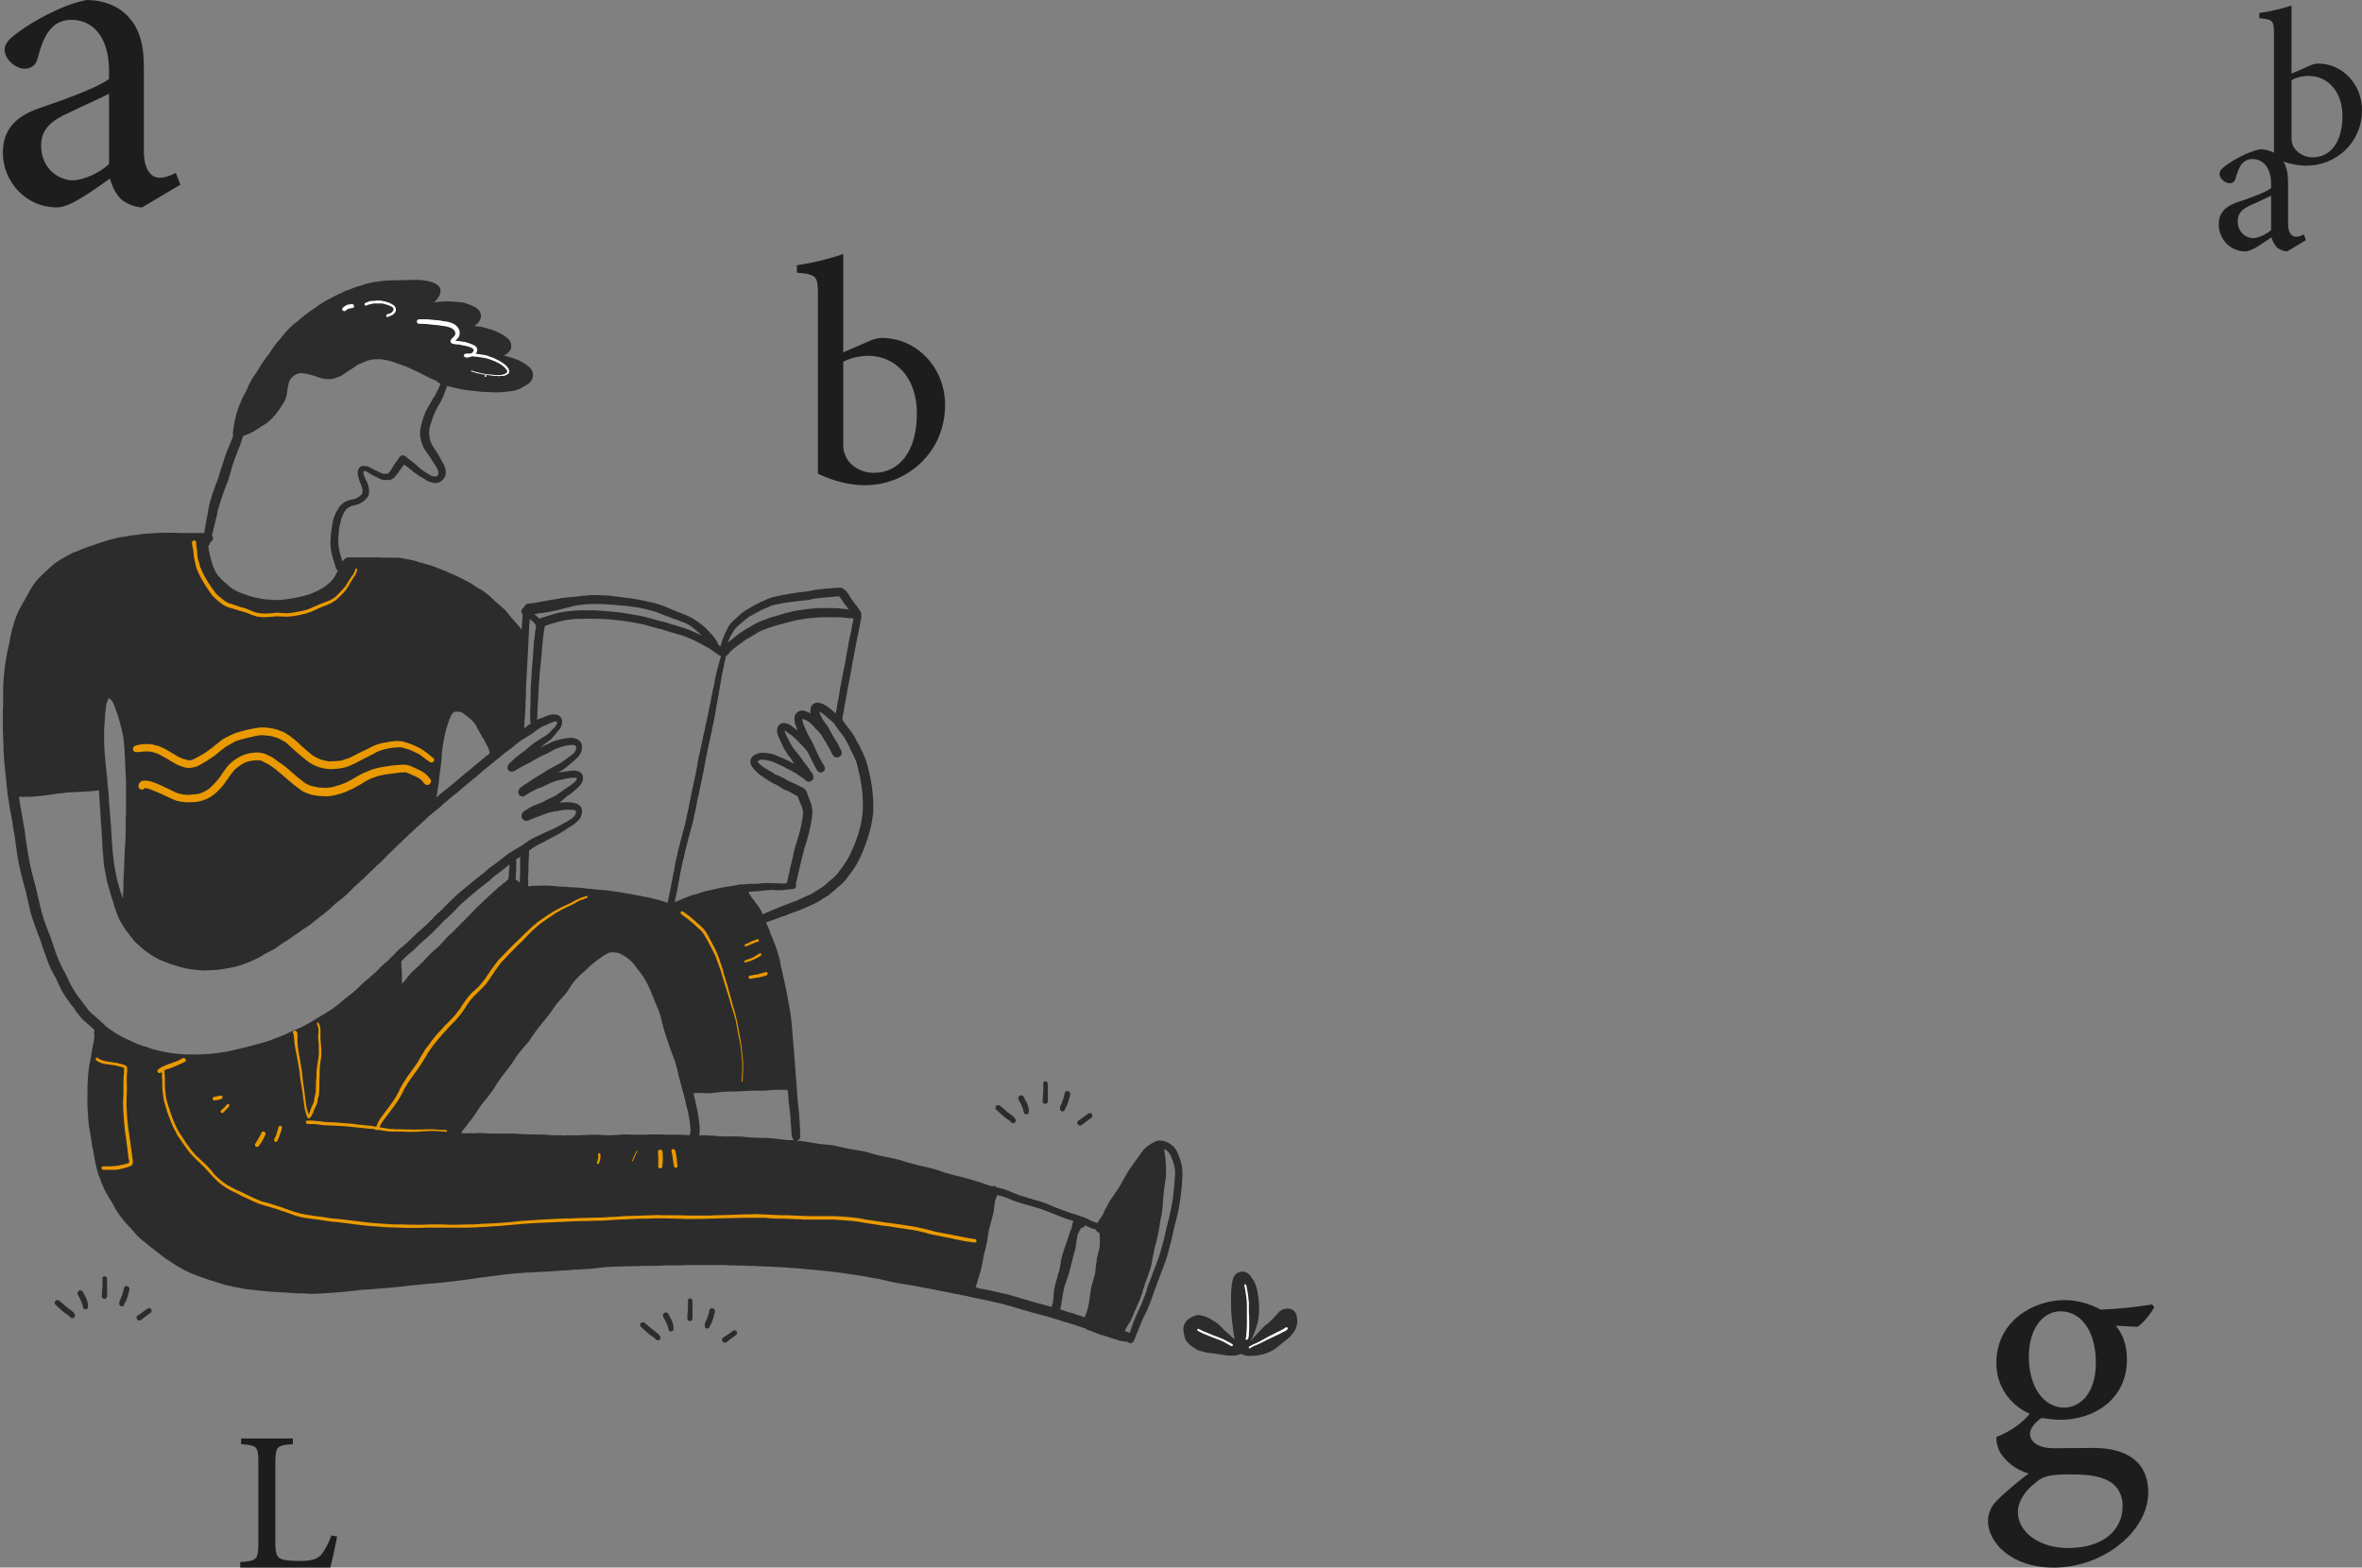 <svg version="1.2" xmlns="http://www.w3.org/2000/svg" viewBox="0 0 821 545" width="821" height="545"><rect x="0" y="0" width="821" height="545" fill="#808080" stroke="none"/><defs><clipPath clipPathUnits="userSpaceOnUse" id="cp1"><path d="m-69-1654h960v4094h-960z"/></clipPath><clipPath clipPathUnits="userSpaceOnUse" id="cp2"><path d="m1 97.31h410v369.66h-410z"/></clipPath><clipPath clipPathUnits="userSpaceOnUse" id="cp3"><path d="m19 443.7h33.74v15.41h-33.74z"/></clipPath><clipPath clipPathUnits="userSpaceOnUse" id="cp4"><path d="m222.5 451.41h33.74v15.41h-33.74z"/></clipPath><clipPath clipPathUnits="userSpaceOnUse" id="cp5"><path d="m346 375.91h33.74v15.41h-33.74z"/></clipPath></defs><style>.a{fill:#2c2c2c}.b{fill:#ea9a00}.c{fill:#fefefe}.d{fill:#1d1d1e}</style><g clip-path="url(#cp1)"><g clip-path="url(#cp2)"><path fill-rule="evenodd" class="a" d="m143.1 97.3c-0.7 0-1.4 0-2.3 0.1q-0.7 0-1.3 0-1.9 0-3.9 0.1c-1.3 0-2.7 0.2-3.8 0.3l-0.1 0.1h-0.2c-1.4 0.1-2.8 0.4-3.9 0.7q-0.7 0.2-1.3 0.4h-0.1l-0.5 0.2q-0.9 0.2-1.8 0.5-0.9 0.4-1.8 0.7l-0.3 0.1-0.1 0.1-0.3 0.1-0.3 0.1q-0.6 0.2-1.2 0.4l-0.5 0.3c-1 0.4-2 0.9-3 1.4l-0.6 0.3-0.3 0.2q-0.4 0.2-0.8 0.4-0.4 0.2-0.7 0.4l-0.1 0.1h-0.1l-0.2 0.1q-0.3 0.2-0.6 0.3-1 0.6-1.9 1.2-0.5 0.3-1 0.7l-0.4 0.3-0.3 0.2q-0.6 0.4-1.3 0.9c-0.5 0.3-1 0.7-1.6 1.2l-0.7 0.5-0.1 0.1c-0.7 0.5-1.4 1.1-2.1 1.7l-0.3 0.3q-0.6 0.4-1.2 0.9l-0.4 0.4q-0.5 0.5-1.1 1c-0.9 0.9-1.8 1.9-2.5 2.9h-0.1l-0.1 0.1v0.1l-0.5 0.6c-0.7 0.7-1.4 1.5-2 2.4q-0.5 0.7-1 1.5c-0.3 0.5-0.7 1.1-1.1 1.6q-0.1 0.2-0.2 0.3l-0.2 0.2-0.1 0.1q-0.4 0.5-0.7 1-0.5 0.7-1.1 1.6l-0.1 0.1-0.1 0.2c-0.5 0.9-1.2 1.9-1.8 2.9q-0.2 0.3-0.4 0.5l-0.1 0.1-0.1 0.2q-0.2 0.4-0.5 0.8c-0.3 0.4-0.6 0.9-0.9 1.6-0.4 0.6-0.7 1.3-1 2.1l-0.1 0.2q-0.3 0.6-0.6 1.3l-0.5 0.8c-0.5 1-0.9 1.9-1.2 2.7-0.5 1-0.9 2.2-1.3 3.5q-0.1 0.6-0.3 1.1l-0.1 0.5v0.1l-0.1 0.3q-0.1 0.6-0.3 1.2-0.2 1.1-0.3 2l-0.1 0.4v0.2 0.1q-0.1 0.5-0.1 1c-0.1 0.3-0.1 0.7 0.1 1.1q-0.8 2-1.5 3.7l-0.1 0.2c-0.3 0.8-0.8 1.9-1.1 2.8-0.3 0.9-0.6 1.7-0.8 2.5h-0.1l-0.1 0.5q-0.6 2-1.3 4.1l-0.1 0.4v0.1l-0.1 0.1q-0.2 0.7-0.4 1.4-0.2 0.4-0.4 0.8-0.2 0.6-0.4 1.2c-0.5 1.3-1 2.7-1.4 4.2v0.1l-0.1 0.1q-0.2 0.9-0.4 1.7-0.2 0.9-0.4 1.7v0.2 0.1l-0.1 0.4v0.2l-0.2 1.1-0.1 0.5-0.1 0.5-0.1 0.5q-0.2 0.8-0.3 1.5v0.3l-0.1 0.3v0.3c-0.2 0.9-0.3 1.6-0.4 2.3h-0.3-0.3q-0.4 0-0.9 0-0.2 0-0.5 0-0.7 0-1.4 0h-0.2q-0.6 0-1.2 0h-0.3q-0.6 0-1.1 0h-0.7q-0.3 0-0.6 0h-0.3q-0.5 0-1 0-0.1 0-0.2 0h-0.2l-0.1-0.1h-0.3q-0.6 0-1.1 0h-0.3-0.3-0.4-0.5-0.4-0.4c-1.7 0-3.5 0.1-5.1 0.2h-0.1-0.2c-0.9 0.1-2.2 0.1-3.4 0.3q-1 0.1-2.1 0.3h-0.4q-0.9 0.1-1.8 0.3h-0.2q-0.5 0.1-0.9 0.2h-0.2c-0.8 0.1-1.7 0.3-2.5 0.4q-1.3 0.3-2.7 0.7-1 0.2-2 0.6h-0.1l-0.5 0.2q-1 0.3-2 0.6l-0.4 0.2-0.6 0.2q-1.5 0.5-3 1-0.8 0.3-1.5 0.6-0.7 0.3-1.4 0.6l-0.5 0.2h-0.1c-0.5 0.2-1.2 0.4-1.8 0.8-0.6 0.3-1.2 0.6-1.7 0.9l-0.5 0.3c-1.6 0.9-3.2 1.9-4.6 3.2-1.5 1.4-3 2.7-4.4 4.2-0.6 0.7-1.4 1.6-2 2.6-0.5 0.7-0.9 1.5-1.3 2.3l-0.2 0.3q-0.6 1.1-1.2 2.1v0.1l-0.1 0.1-0.3 0.5q-0.8 1.5-1.5 2.7-1.5 3.1-2.2 6c-0.6 2-1 3.9-1.2 5.4l-0.2 1.1v-0.4 0.3l-0.1 0.2v0.2 0.1q-0.2 0.6-0.3 1.1-0.5 2.5-0.9 5.1c-0.4 2.9-0.7 6.1-0.7 9.8q0 1.6 0 3.1 0 0.8 0 1.6-0.1 0.7-0.1 1.4c0 1.9 0 3.9 0 5.9q0 1.5 0.1 3 0 0.5 0 1.1v0.2q0.1 0.8 0.1 1.7c0 2.2 0.2 4.4 0.3 6.1q0.1 1.5 0.3 3.1 0 0.6 0.1 1.3l0.1 0.2 0.1 1.3c0.2 2.2 0.4 4 0.6 5.8q0.2 0.8 0.3 1.6v0.2 0.1l0.1 0.2c0.1 1.1 0.3 2.3 0.5 3.4q0.1 0.6 0.3 1.3v0.4q0.2 0.6 0.3 1.3 0.1 0.6 0.2 1.2v0.3q0.1 0.6 0.2 1.3c0.2 0.9 0.3 1.7 0.5 2.7q0.1 0.8 0.2 1.5 0.1 0.8 0.2 1.5c0.2 1.7 0.5 3.8 0.9 5.9 0.1 0.7 0.3 1.4 0.4 2l0.1 0.1 0.1 0.8q0.4 1.5 0.8 3.1 0.1 0.4 0.2 0.9l0.1 0.2v0.2l0.1 0.2q0.2 0.6 0.3 1.2 0.3 1 0.6 2.1v0.1l0.1 0.6q0.3 1.3 0.6 2.6v0.2l0.1 0.1c0.2 0.9 0.4 1.9 0.6 2.9 0.5 1.8 1.2 3.7 1.8 5.5q0.3 0.8 0.6 1.5v0.2l0.4 1q0.2 0.6 0.5 1.2 0.2 0.7 0.5 1.3v0.1 0.1q0.2 0.4 0.3 0.8l0.1 0.4 0.2 0.6c0.4 1.2 0.8 2.3 1.2 3.4q0.4 1.2 0.9 2.4 0.3 0.7 0.6 1.3 0.1 0.4 0.3 0.7 0.1 0.2 0.3 0.5 0.3 0.7 0.7 1.4l0.2 0.3 0.4 0.7c0.2 0.5 0.4 1 0.7 1.5q0.2 0.6 0.5 1.2 1.4 2.9 3.2 5.2 0.6 1 1.4 1.9l0.3 0.3q0.5 0.7 0.9 1.4 0.4 0.5 0.8 1c0.4 0.5 0.6 0.9 1 1.2 0.2 0.3 0.4 0.5 0.7 0.8l0.2 0.1q0.9 0.9 1.8 1.6l0.1 0.1 0.3 0.2q0.5 0.5 1 1 0.3 0.3 0.5 0.5c-0.2 0.3-0.3 0.8-0.2 1.2q0.1 0.4 0.1 0.8c0 0.3 0 0.7-0.1 1.1v0.3l-0.1 0.4c-0.3 1.4-0.6 2.9-0.9 4.7l-0.1 0.8-0.1 0.4v0.1c-0.2 0.9-0.4 2-0.6 3.1-0.2 1.6-0.3 3.2-0.4 4.7q0 0.8-0.1 1.8v0.5 0.7q0 0.7 0 1.4 0 0.7 0 1.3v0.1c0 1-0.1 2.1 0 3.1q0.1 1 0.1 2l0.1 0.2q0 1.3 0.1 2.6c0.1 1.3 0.3 2.7 0.6 4.3l0.1 0.6 0.1 0.5 0.1 0.6q0.2 1.4 0.4 2.7 0.2 1.2 0.5 2.3v0.3q0.2 1 0.4 2.1v0.1c0.3 1.4 0.6 2.9 1 4.4 0.2 0.8 0.5 1.5 0.8 2.2 0.2 0.7 0.5 1.5 0.8 2.1l0.1 0.3 0.1 0.1c0.3 0.7 0.6 1.5 1 2.2q0.6 1 1.2 2.1c0.8 1.2 1.5 2.5 2.1 3.6l0.3 0.6q1.3 2.1 2.9 4c0.6 0.7 1.2 1.3 1.7 1.9h0.1q0.7 0.8 1.4 1.6l0.4 0.5q0.6 0.6 1.2 1.3c0.6 0.6 1.3 1.1 1.8 1.6l0.4 0.2c0.9 0.9 2 1.6 2.9 2.4l0.1 0.1h0.1l0.7 0.6 0.8 0.6c1.1 0.9 2.3 1.8 3.4 2.6h0.1l0.3 0.2q0.9 0.6 1.8 1.2l0.6 0.4c0.4 0.3 0.9 0.6 1.4 0.8 1.3 0.8 2.9 1.6 4.5 2.3l0.4 0.1c1.3 0.5 2.7 1.1 4.1 1.5q1.5 0.6 3.1 1l0.2 0.1 1.3 0.4 0.7 0.2q0.8 0.3 1.6 0.5c0.6 0.2 1.2 0.3 1.9 0.4l0.5 0.2q1 0.2 2 0.3l0.1 0.1 0.6 0.1 0.5 0.1q1 0.2 1.9 0.3 0.9 0.1 1.8 0.2l0.9 0.1h0.1l0.6 0.1q1 0.1 2 0.2c1.9 0.2 3.8 0.3 5 0.4q2.6 0.1 5.2 0.3l1.2 0.1c1.2 0 2.5 0.1 3.8 0.1q0.8 0.1 1.6 0.1 1.7 0 3.4-0.1c2.1-0.1 4.1-0.3 5.8-0.4q0.6-0.1 1.2-0.1h0.3q0.5-0.1 1-0.1l0.6-0.1h0.2 0.2q0.8-0.1 1.5-0.2h0.6q1.1-0.2 2.2-0.3l0.9-0.1h0.1 0.5 0.5l0.4-0.1q2-0.1 4-0.3 1.3-0.1 2.6-0.2h-0.1 0.1 0.1c1.3-0.1 2.8-0.2 4.3-0.4l1.1-0.1q2.1-0.3 4.2-0.5 0.7 0 1.6-0.1l0.4-0.1c1.1-0.1 2.1-0.2 3.1-0.3 3.2-0.2 7-0.6 10.9-1.1q3.2-0.4 6.4-0.9l0.5-0.1 1-0.1q1.2-0.2 2.3-0.3c3.7-0.5 7.4-1 10.9-1.2q1.1-0.1 2.3-0.2h0.5q0.9 0 1.8-0.1c0.3 0 0.6 0 0.9 0l0.4-0.1h0.7q1.3-0.1 2.7-0.1c2.5-0.2 5-0.4 7.3-0.5h0.2l1.7-0.2h1.4q2.3-0.2 4.5-0.3c1.2-0.1 2.4-0.2 3.6-0.4q1-0.1 2.1-0.2c1.8-0.1 3.4-0.2 5-0.2q2-0.1 4-0.1h1.5l1.8-0.1h0.1c2.7 0 5.8 0 8.7-0.2 1.5 0 3.2 0 4.5 0h0.1 0.1 0.4l1.5-0.1h0.6q0.9 0 1.7 0 0.7 0 1.4 0 0.9 0 1.8 0 1.6 0 3.3 0h0.1 0.3q0.4 0 0.9 0h0.3q0.4 0 0.9 0 0.2 0 0.5 0 0.6 0 1.1 0h0.4 0.3 0.2q0.3 0.1 0.7 0.1 2.5 0 5.4 0.1h0.8q0.9 0.1 1.8 0.1h0.3q1.1 0 2.1 0.1c2.8 0.1 5.7 0.2 8.9 0.4h0.3l1.4 0.1 0.7 0.1h0.1q0.8 0 1.7 0.1h0.4l0.4 0.1h0.3 0.4q0.4 0.1 0.9 0.1l0.9 0.1q2.2 0.2 4.4 0.4c3.2 0.3 7 0.7 10.7 1.3q2.6 0.4 5.3 0.8 2.2 0.4 4.3 0.8h0.2q0.8 0.2 1.5 0.3l0.5 0.2h0.2 0.1q1.2 0.3 2.5 0.6c1 0.2 2.1 0.4 3.2 0.6l1.1 0.2 2.1 0.3c2.1 0.4 4.2 0.8 6.4 1.2q2.5 0.5 5.1 1 0.6 0.1 1.2 0.2 1 0.3 1.9 0.4l1.2 0.3h0.1l1.5 0.2 0.2 0.1c1.2 0.2 2.3 0.5 3.4 0.7l0.4 0.1c1.3 0.3 2.7 0.6 4.3 0.9q1.1 0.2 2.2 0.5c2 0.4 3.5 0.8 4.9 1.1l0.7 0.2 0.3 0.1q0.8 0.2 1.5 0.4 0.4 0.1 1 0.3 0.6 0.2 1.3 0.4c1.5 0.4 3.1 0.9 4.8 1.4 1.8 0.5 3.6 1 4.9 1.3 1.5 0.4 3.1 0.9 4.4 1.3q1.1 0.4 2.1 0.7l0.3 0.1 0.4 0.1h0.1q0.8 0.2 1.6 0.5 0.9 0.3 1.9 0.6l0.2 0.1q0.9 0.3 1.9 0.6 0.6 0.2 1.1 0.4 0.2 0.1 0.4 0.2 0.1 0.1 0.2 0.2 0.2 0.1 0.3 0.1c0.5 0.1 0.9 0.3 1.4 0.5l0.3 0.1q1 0.4 2 0.8c0.6 0.2 1.1 0.4 1.7 0.5 0.6 0.2 1.2 0.4 1.9 0.6q0.6 0.2 1.2 0.4l0.9 0.3h0.2q0.7 0.3 1.5 0.5c0.5 0.1 1.2 0.3 1.9 0.3q0.4 0.1 0.8 0.1 0.2 0.3 0.6 0.4 0.1 0.1 0.3 0.1 0.3 0 0.6-0.2c0.3-0.1 0.4-0.4 0.6-0.6 0.2-0.6 0.5-1.1 0.7-1.7v-0.2q0.3-0.6 0.5-1.1 0.1-0.4 0.3-0.8c0.6-1.5 1.1-2.7 1.6-3.9q0.2-0.3 0.3-0.6l0.1-0.2 0.2-0.3c0.4-0.9 0.8-1.7 1.2-2.6q0.6-1.4 1.2-3v-0.2l0.1-0.2q0.3-0.8 0.6-1.7v-0.1l0.1-0.1v-0.1q0.3-0.8 0.6-1.6 0.3-0.8 0.6-1.6l0.1-0.4q0.4-1 0.8-2 0.3-0.9 0.6-1.7l0.1-0.3 0.1-0.1c0.7-1.9 1.5-4 2.1-6.1q0.4-1.6 0.8-3.2l0.1-0.2 0.2-1c0.2-0.7 0.4-1.4 0.5-2.1 0.2-0.8 0.3-1.5 0.5-2.3 0.4-1.5 0.8-2.9 1.1-4.4l0.1-0.2c0.1-0.7 0.3-1.6 0.5-2.4q0.1-0.8 0.2-1.6l0.1-0.5q0.2-1 0.3-2.3 0.1-0.4 0.1-0.8 0.1-0.7 0.2-1.5c0.1-1.3 0.2-2.8 0.3-4.3q0-1.4-0.1-2.6c0-0.6-0.2-1.2-0.4-2-0.4-1.4-0.9-2.9-1.6-4.2q-0.7-1.3-1.9-2.1c-0.3-0.3-0.6-0.4-1-0.6-0.3-0.2-0.7-0.4-1.1-0.5q-1-0.3-1.8-0.3-0.4 0-0.8 0.1c-0.8 0.2-1.6 0.6-2.3 1.1-0.7 0.4-1.4 0.9-1.9 1.4-0.6 0.5-1.2 1.2-1.7 2.1q-0.7 0.9-1.3 1.8-0.3 0.4-0.6 0.8l-0.1 0.1q-0.3 0.4-0.6 0.9-0.4 0.5-0.7 1l-0.1 0.1-0.1 0.2-0.1 0.1q-0.2 0.3-0.3 0.5c-0.5 0.7-0.9 1.3-1.1 1.8l-0.3 0.4c-0.2 0.5-0.5 1-0.8 1.5l-0.2 0.3c-0.3 0.6-0.6 1.2-0.9 1.7q-0.6 1-1.3 1.9-0.4 0.6-0.8 1.2l-0.1 0.2-0.1 0.1-0.2 0.3q-0.1 0.1-0.2 0.3l-0.1 0.1-0.1 0.2-0.1 0.1q-0.3 0.5-0.7 1.1c-0.3 0.6-0.6 1.1-0.9 1.7l-0.1 0.2q-0.3 0.5-0.6 1.1l-0.1 0.3-0.1 0.2q-0.1 0.2-0.2 0.5c-0.4 0.8-0.9 1.4-1.4 2.2l-0.2 0.3-0.1 0.2-0.2 0.2-0.1 0.3h-0.1q-0.5-0.1-0.9-0.2c-0.8-0.3-1.6-0.6-2.3-1l-0.3-0.2c-0.8-0.4-1.7-0.7-2.4-0.9-0.9-0.4-1.8-0.6-2.6-0.9h-0.2c-0.8-0.3-1.5-0.5-2.3-0.8-1.4-0.5-2.8-1.1-4.2-1.6l-0.3-0.1q-0.9-0.4-1.8-0.8c-1.7-0.7-3.6-1.2-5.4-1.7v-0.1l-1.3-0.3-0.1-0.1c-1-0.3-2.1-0.6-3.1-0.9q-1-0.4-2-0.8-0.7-0.3-1.4-0.6c-0.6-0.2-1-0.4-1.6-0.6q-0.9-0.3-2-0.5l-0.2-0.1h-0.1q-0.2-0.1-0.4-0.1-0.2-0.2-0.3-0.2c-0.2-0.2-0.4-0.3-0.7-0.3q0 0-0.1 0-0.2 0.1-0.4 0.1l-0.6-0.1h-0.1c-1-0.3-2.1-0.7-3.2-1.1-1-0.3-2.1-0.7-3.2-1-1.3-0.4-2.6-0.7-3.9-1.1h-0.2l-0.2-0.1h-0.2q-0.9-0.2-1.7-0.4c-1.2-0.4-2.5-0.7-3.8-1.1l-0.8-0.3-0.2-0.1q-1.3-0.4-2.7-0.8c-1.5-0.4-3.1-0.8-4.2-1q-1.8-0.4-3.6-0.9-0.9-0.2-1.8-0.5l-0.2-0.1c-1.2-0.4-2.6-0.8-4-1.1q-0.9-0.2-1.9-0.4h-0.3q-0.4-0.1-0.9-0.2-1.4-0.3-2.7-0.6-0.6-0.2-1.3-0.4-1-0.3-2.1-0.6c-1.1-0.3-2.2-0.5-3.3-0.6l-0.1-0.1h-0.3-0.1c-0.9-0.2-1.9-0.3-2.8-0.5q-1.3-0.3-2.7-0.6l-0.5-0.1c-1.2-0.3-2.2-0.5-3.3-0.6q-0.5 0-1-0.1h-0.4-0.1q-0.9-0.1-1.7-0.2-1.5-0.2-3.2-0.5-0.4-0.1-0.9-0.2h-0.1-0.1q-1.1-0.2-2.1-0.3c-0.5-0.1-1-0.1-1.5-0.1 0.3-0.2 0.6-0.3 0.9-0.7q0.1-0.1 0.2-0.3c0.1-0.4 0-0.8 0-1.2q0 0 0 0v-0.4-0.2q0-0.2 0-0.4 0-0.9-0.1-1.8 0-1.1-0.1-2.4l-0.1-0.1v-0.2q0-0.4 0-0.9 0-0.2-0.1-0.3l0.1 0.1q-0.1-1.3-0.3-2.6l-0.1-1.1-0.1-1.1 0.1 0.2-0.1-0.1v-0.1q-0.1-1.1-0.2-2.2 0-0.7-0.1-1.5v-0.3-0.3c-0.2-2.1-0.4-4.9-0.6-7.6v-0.4l-0.1-0.2v-0.1q0-0.5 0-1l-0.1-0.7c-0.1-2.1-0.3-4.1-0.5-6v-0.3-0.3l-0.2-1.8q0-0.9-0.1-1.9c-0.2-2.7-0.5-5-0.8-7q-0.1-0.5-0.2-1 0-0.3-0.1-0.7l-0.1-0.4v-0.1q-0.1-0.5-0.2-1-0.2-1.4-0.5-2.8l-0.1-0.4v-0.1-0.1c-0.5-2.5-1.1-5.1-2-9q-0.1-0.5-0.2-1.1l-0.1-0.5-0.1-0.6c-0.2-0.6-0.3-1.2-0.5-1.7v-0.1-0.1l-0.1-0.2c-0.4-1.6-1-3.1-1.6-4.5v-0.1q-0.2-0.5-0.4-0.9-0.2-0.6-0.5-1.1-0.1-0.5-0.3-1-0.2-0.5-0.4-1-0.4-0.9-0.8-1.9l-0.1-0.1-0.1-0.2q0.3-0.1 0.6-0.2 1-0.3 2-0.7c0.7-0.3 1.6-0.6 2.6-1q0.6-0.2 1.3-0.4 0.7-0.3 1.4-0.6l0.9-0.3q1-0.4 2-0.7c0.7-0.3 1.6-0.6 2.5-1q1.1-0.5 2.2-1c0.6-0.2 1.3-0.6 2.1-1 0.4-0.2 0.8-0.4 1.2-0.7q0.4-0.2 0.7-0.4l0.5-0.4c0.6-0.3 1.1-0.6 1.7-1 0.6-0.5 1.3-1 1.7-1.4 0.6-0.5 1.2-1 1.8-1.6 0.7-0.5 1.2-1 1.8-1.6 0.5-0.6 1.1-1.2 1.7-2.1 0.9-1.1 1.8-2.4 2.6-3.7q0.7-1.1 1.3-2.5c0.3-0.5 0.5-0.9 0.7-1.5l0.1-0.2 0.1-0.1v-0.1q0-0.1 0.1-0.2c0.5-1.3 1.1-2.8 1.6-4.3 0.5-1.5 0.9-2.9 1.3-4.5q0.5-2.4 0.8-4.8c0.1-1.7 0-3.3 0-4.8-0.1-1.6-0.3-3.2-0.5-4.8-0.3-1.9-0.6-3.4-0.9-4.7q-0.2-0.7-0.4-1.4-0.1-0.4-0.2-0.9c-0.3-1-0.5-1.8-0.8-2.5-0.5-1.3-1.2-2.7-2-4.4q-0.3-0.4-0.5-0.8v-0.1l-0.1-0.2-0.2-0.2q-0.1-0.3-0.3-0.6l-0.2-0.4c-0.2-0.5-0.5-1.1-0.9-1.6-0.6-0.9-1.1-1.6-1.6-2.2q-0.8-1-1.4-1.8-0.4-0.6-0.7-1.1 0-0.4 0.1-0.8 0-0.3 0-0.5 0.2-0.9 0.4-1.7v-0.3l0.1-0.4 0.1-0.9 0.2-0.9v-0.1l0.2-1v0.1q0.1-0.8 0.3-1.6v-0.3l0.1-0.3q0.1-0.7 0.2-1.4 0.3-1.7 0.7-3.5 0.7-3.4 1.2-6.7l0.4-1.9v-0.2q0.4-2.3 0.9-4.6l0.2-1.3 0.1-0.2c0.2-1 0.4-2.3 0.7-3.4q0.1-0.5 0.2-1v-0.1-0.1q0.2-1 0.4-2.1l0.1-0.3q0-0.2 0-0.5c0-0.2 0-0.5-0.1-0.7q0-0.2 0-0.4-0.1-0.2-0.2-0.5-0.1-0.2-0.3-0.4c-0.3-0.5-0.6-1-0.9-1.4l-0.4-0.4q-0.7-0.9-1.3-1.8-0.3-0.3-0.5-0.7l-0.2-0.3-0.2-0.4-0.5-0.8-0.1-0.1c-0.2-0.3-0.5-0.7-0.8-1-0.4-0.4-0.7-0.6-1.1-0.8q-0.5-0.2-1-0.2c-0.4 0-0.8 0.1-1.2 0.1h-0.5q-0.6 0.1-1.1 0.1-0.8 0.1-1.6 0.1-1.2 0.1-2.5 0.3c-1.1 0.1-2.2 0.3-3.3 0.5l-0.4 0.1c-0.4 0-0.9 0.2-1.3 0.2q-0.7 0.1-1.5 0.2h-0.3c-0.9 0.1-1.9 0.3-2.7 0.4h-0.1l-0.7 0.1-0.8 0.2c-0.7 0.1-1.8 0.2-2.8 0.5-1.1 0.2-2.5 0.5-3.8 1-0.6 0.2-1.1 0.5-1.6 0.7l-0.2 0.1q-0.4 0.2-0.8 0.3-0.4 0.2-0.9 0.5c-1.2 0.5-2.3 1.2-3.3 1.8l-0.3 0.2c-0.5 0.2-1 0.5-1.5 0.9q-0.8 0.5-1.4 1.1l-0.3 0.4h-0.1q-0.4 0.4-0.9 0.8l-0.2 0.2-0.1 0.1q-0.5 0.4-1 0.9c-0.5 0.5-0.9 1-1.3 1.5q-0.5 0.9-0.8 1.6c-0.3 0.6-0.6 1.2-0.8 1.8-0.2 0.4-0.4 0.9-0.6 1.6l-0.1 0.1q-0.1 0.6-0.3 1.2c-0.1 0.3-0.2 0.5-0.3 0.9h-0.1l-0.1-0.1-0.1-0.2-0.4-0.4-0.2-0.3q0-0.2-0.1-0.4c-0.2-0.4-0.4-0.7-0.5-0.9q-0.7-1-1.5-1.9l-0.1-0.1c-1-1.1-2-2.2-3.1-3.1-0.7-0.5-1.5-1.1-2.2-1.6l-0.6-0.4c-0.4-0.3-0.9-0.5-1.3-0.8h-0.1q-0.9-0.5-1.7-0.8-1.3-0.5-2.6-1l-0.6-0.2-0.4-0.2q-0.6-0.2-1.2-0.5l-0.5-0.2q-0.5-0.3-1.1-0.5-2.6-1.1-5.5-1.8-0.3 0-0.6-0.1l-0.4-0.1q-0.7-0.2-1.3-0.3c-1.4-0.3-2.6-0.5-3.7-0.7-1.1-0.2-2.2-0.3-3.4-0.4l-0.5-0.1q-1.1-0.2-2.2-0.3h-0.1-0.1c-0.6-0.1-1.4-0.2-2.1-0.3q-0.9 0-1.9-0.1h-0.2-0.4c-0.8-0.1-1.7-0.1-2.5-0.1q-0.3 0-0.6 0-1.2 0-2.4 0.1l-0.2 0.1q-0.5 0-0.9 0-1.2 0.1-2.3 0.3l-0.9 0.1q-0.4 0-0.8 0l-0.2 0.1q-1.2 0-2.3 0.2-0.8 0.1-1.6 0.2l-0.3 0.1-0.5 0.1-0.8 0.1c-0.7 0.1-1.3 0.2-1.8 0.3h-0.2q-0.6 0.2-1.2 0.3-0.4 0-0.9 0.1c-0.7 0.1-1.4 0.3-2.1 0.4q-1.3 0.3-2.7 0.4-0.1 0-0.2 0h-0.1-0.1q-0.9 0.1-1.5 0.8-0.1 0.2-0.2 0.5-0.4 0.2-0.7 0.6c-0.2 0.2-0.2 0.4-0.3 0.7v0.1c0 0.2 0.1 0.6 0.2 0.8 0.1 0.2 0.2 0.3 0.3 0.4q-0.1 0.6-0.1 1.1c-0.1 1.6-0.2 3-0.3 4.2q-0.5-0.8-1-1.4-0.5-0.5-0.9-1l-0.3-0.3q-0.5-0.6-1-1.2l-0.1-0.1-0.2-0.2q-0.6-0.7-1.2-1.5c-0.3-0.4-0.7-0.8-1.1-1.3-0.9-0.8-1.9-1.6-2.7-2.4l-0.4-0.3q-0.3-0.2-0.5-0.5l-0.5-0.5-0.2-0.1-0.1-0.1q-0.3-0.3-0.6-0.6l-0.1-0.1c-0.5-0.4-1-0.9-1.5-1.2-0.7-0.6-1.5-1.1-2.2-1.5l-0.2-0.1h-0.1l-0.8-0.5q-0.5-0.3-1-0.7c-0.6-0.4-1.4-0.9-2.2-1.3-0.9-0.5-1.9-0.9-2.8-1.4l-0.2-0.1h-0.1l-0.4-0.2h0.1c-1-0.5-2.2-1-3.5-1.5l-0.5-0.3q-1.6-0.6-3.1-1.2c-0.7-0.3-1.3-0.5-1.8-0.7q-0.5-0.2-1.1-0.3l-0.2-0.1-0.5-0.1q-0.8-0.3-1.7-0.5l-0.4-0.1-0.5-0.1q-0.5-0.2-1-0.4c-1.4-0.4-2.8-0.6-4.3-0.9h-0.1c-0.8-0.2-1.4-0.3-2.1-0.3q-0.8 0-1.5 0h-0.7-0.2q-0.2 0-0.4 0h-0.3-0.2q-0.4 0-0.8 0h-0.6q-0.8 0-1.6-0.1-1.6 0-3.3 0h-1-0.4q-0.4 0-0.8 0-0.4 0-0.8 0h-0.3q-0.6 0-1.2 0h-0.4-0.4-0.1q-0.2 0-0.3 0h-0.2-0.1q-0.3 0-0.7 0-0.5 0-0.9 0c-0.7 0.1-1.2 0.4-1.5 0.9q-0.2 0.2-0.2 0.3l-0.1 0.1h-0.1l-0.3-0.6q0-0.2-0.1-0.5c-0.3-0.8-0.5-1.4-0.6-2q-0.1-0.3-0.1-0.5c-0.2-0.7-0.3-1.5-0.4-2.3 0-0.6 0-1.1 0-1.7q0.1-0.9 0.1-1.7 0.1-1.8 0.4-3.3l0.1-0.2c0.2-1.1 0.5-2.3 1-3.3q0.2-0.5 0.5-1 0.3-0.5 0.6-0.9 0.3-0.3 0.8-0.6 0.4-0.3 0.7-0.4 0.5-0.2 0.9-0.3h0.2l0.2-0.1q0.9-0.2 1.7-0.5c0.4-0.2 0.7-0.4 1.1-0.6 0.5-0.3 0.9-0.7 1.2-1 0.4-0.4 0.8-0.8 1-1.3q0.2-0.7 0.2-1.6 0-0.9-0.2-1.6c-0.1-0.5-0.4-1-0.5-1.4v-0.1q-0.3-0.5-0.5-0.9v-0.1c-0.2-0.4-0.4-0.7-0.5-1.1q-0.2-0.6-0.3-1.2c0-0.1 0-0.3 0.1-0.5q0.3 0 0.6 0 0.3 0.1 0.5 0.2 0.4 0.2 0.8 0.5 0.2 0.1 0.5 0.3 0.8 0.5 1.7 0.9 0.3 0.2 0.6 0.3c0.6 0.3 1.1 0.6 1.8 0.8q0.7 0.1 1.5 0.1 0.2 0 0.4 0 1 0 1.6-0.4 0.4-0.2 0.7-0.5 0.2-0.3 0.5-0.7l0.3-0.3q0.3-0.3 0.6-0.7 0.1-0.3 0.3-0.6 0.2-0.2 0.4-0.5 0.2-0.2 0.4-0.5v-0.1q0.2-0.2 0.4-0.4 0.1-0.3 0.3-0.5v-0.1l0.1-0.1 0.2 0.1c0.4 0.3 0.9 0.7 1.4 1q0.4 0.3 0.7 0.6l0.2 0.1 0.1 0.1 0.1 0.1q0.1 0.1 0.2 0.2l0.1 0.1c0.6 0.5 1.1 0.8 1.5 1.1q0.4 0.3 0.9 0.6l0.1 0.1 0.1 0.1 0.4 0.2 0.4 0.2c0.9 0.6 1.8 1.2 2.8 1.5q0.5 0.2 1 0.3h0.1q0.2 0 0.5 0 0.3 0 0.7 0c0.6-0.1 1.3-0.4 1.8-0.9 0.6-0.5 1.1-1.3 1.2-2.1 0.1-0.6 0.1-1.3-0.1-1.9-0.2-1-0.8-1.9-1.3-2.8l-0.1-0.3-0.2-0.2-0.3-0.7-0.1-0.2-0.1-0.1-0.1-0.2q-0.1-0.2-0.2-0.4c-0.4-0.6-0.8-1.2-1.2-1.8-0.2-0.3-0.6-0.8-0.8-1.3-0.3-0.5-0.5-1-0.8-1.6q-0.3-1.1-0.4-2.2c-0.1-0.7 0-1.4 0.1-2.3q0.3-1.3 0.9-2.9c0.3-0.9 0.6-1.9 1.1-2.9l0.2-0.4q0.2-0.4 0.4-0.8c0.4-0.7 0.7-1.3 1.1-1.9q0.6-1.1 1.1-2.2l0.5-1.5 0.2-0.4 0.6-1.7q1.5 0.4 2.9 0.7c2.4 0.6 4.9 0.9 7.3 1.1l0.6 0.1q0.6 0.1 1.2 0.1c0.5 0.1 1.1 0.1 1.8 0.1h0.2 0.1 0.1c0.7 0.1 1.6 0.1 2.4 0.1q0.5 0 0.9 0h0.5c1 0 2.2-0.1 3.3-0.3h0.4q0.6-0.1 1.3-0.2 0.9-0.2 2-0.6 0.7-0.3 1.5-0.8c0.6-0.3 1.2-0.7 1.9-1.2q0.4-0.3 0.7-0.7 0.2-0.2 0.3-0.5l0.1-0.1q0.1-0.2 0.2-0.6 0.1-0.3 0.1-0.6c0.1-0.3 0.1-0.5 0-0.7q0-0.5-0.1-0.8c-0.2-0.6-0.5-1.1-1-1.5l-0.1-0.1-0.1-0.1c-0.2-0.1-0.4-0.4-0.7-0.6-0.3-0.2-0.6-0.4-1-0.7l-0.2-0.1-0.4-0.2q-0.7-0.5-1.7-0.9c-0.6-0.2-1.2-0.4-1.6-0.6h-0.2c-0.7-0.3-1.3-0.5-1.9-0.6q-0.6-0.2-1.1-0.2 0.7-0.4 1.3-0.9c0.5-0.4 1-0.9 1.2-1.5q0.2-0.5 0.1-1 0-0.7-0.2-1.2-0.2-0.5-0.5-0.9c-0.4-0.5-1-0.9-1.5-1.3q-1.8-1.2-3.6-1.9c-0.6-0.2-1.2-0.5-1.9-0.6-0.5-0.2-1.1-0.4-1.8-0.5l-0.1-0.1c-0.8-0.1-2-0.4-3.2-0.4q0.3-0.2 0.6-0.5c1.1-0.9 1.6-1.8 1.7-2.8q0-0.5-0.2-1.2-0.2-0.8-1-1.5c-0.6-0.5-1.4-0.9-2.1-1.2q-0.9-0.4-1.9-0.7-0.4-0.2-0.9-0.3h-0.2q-0.5-0.1-0.9-0.1-2.4-0.3-4.6-0.3-1.7 0-3.4 0.2c-0.6 0-0.9 0.1-1.2 0.2l0.1-0.1c0.5-0.4 0.9-0.9 1.3-1.4q1.1-1.6 0.9-2.9c-0.1-1.3-1.3-2-2-2.3-0.5-0.3-1-0.4-1.7-0.6q-1-0.3-2.1-0.4c-1.1-0.2-2.3-0.2-3.5-0.2h-0.4zm9.2 38.1q-0.3 0.5-0.6 1.1l-0.2 0.5c-0.3 0.5-0.5 0.9-0.9 1.4l-0.2 0.3c-0.4 0.7-0.8 1.4-1.1 2l-0.1 0.1c-0.5 0.9-0.9 1.6-1.3 2.4-0.3 0.8-0.6 1.5-0.8 2.1-0.4 1.3-0.7 2.4-0.9 3.4q-0.2 0.9-0.2 1.8 0 1 0.2 1.9c0.2 1.2 0.6 2.3 1.2 3.5 0.5 0.8 1 1.6 1.5 2.2q0.3 0.4 0.6 0.9 0.4 0.5 0.7 1.1l0.1 0.2 0.2 0.2q0.2 0.4 0.4 0.7l0.3 0.5c0.4 0.5 0.8 1.1 1 1.8q0.1 0.4 0.2 0.8 0 0.2 0 0.4 0 0.1-0.1 0.3-0.1 0.1-0.2 0.3-0.1 0.1-0.3 0.2-0.1 0.1-0.2 0.1-0.1 0.1-0.3 0.1h-0.1q-0.2 0-0.4-0.1c-0.4 0-0.7-0.1-1.1-0.3-0.7-0.4-1.3-0.8-1.9-1.2l-0.2-0.1-0.3-0.2q-0.7-0.5-1.4-1c-1.3-1.4-3-2.6-4.7-3.9q-0.1-0.2-0.3-0.3c-0.3-0.1-0.5-0.3-0.8-0.3h-0.1c-0.3 0-0.6 0.1-0.9 0.4-0.2 0.1-0.3 0.3-0.4 0.4l-0.2 0.4-0.2 0.3-0.2 0.3q-0.2 0.3-0.5 0.6l-0.2 0.3q-0.2 0.4-0.5 0.7-0.2 0.3-0.3 0.6-0.2 0.2-0.3 0.4-0.3 0.5-0.6 1l-0.2 0.2q-0.2 0.3-0.4 0.5 0 0.1-0.1 0.1-0.1 0.1-0.2 0.2-0.2 0-0.5 0-0.2 0-0.4 0-0.4 0-0.7 0c-0.4-0.1-0.8-0.3-1.3-0.5l-0.3-0.2h-0.1l-0.2-0.1q-0.3-0.1-0.6-0.3h-0.2l-0.1-0.1-0.1-0.1q-0.7-0.3-1.3-0.7c-0.3-0.2-0.8-0.4-1.3-0.6-0.4 0-0.8-0.1-1.3-0.1q-0.2 0-0.4 0c-0.8 0.1-1.3 0.7-1.5 1.4q-0.3 0.9-0.1 1.8 0.1 0.6 0.3 1.3c0.2 0.4 0.3 0.9 0.5 1.4l0.1 0.1 0.1 0.2q0.1 0.3 0.2 0.7 0.3 0.8 0.4 1.4c0 0.4 0 0.8-0.1 1.1q0 0.1 0 0.2-0.2 0.2-0.3 0.4-0.4 0.4-0.8 0.7c-0.4 0.3-0.8 0.5-1.4 0.7q-0.5 0.1-1.1 0.3h-0.1-0.1q-0.2 0.1-0.4 0.1c-0.4 0.1-0.9 0.3-1.4 0.5q-0.4 0.2-0.7 0.4-0.1 0-0.3 0.2-0.2 0.1-0.3 0.3-0.7 0.5-1.1 1.1l-0.2 0.3v0.1q-0.3 0.4-0.6 0.9-0.8 1.4-1.3 3.2c-0.3 1.4-0.5 2.5-0.6 3.5-0.2 1.2-0.3 2.4-0.3 3.4v0.2c-0.1 1.3 0 2.6 0.2 3.6q0.3 1.7 0.8 3.2 0.2 0.8 0.5 1.5 0 0.2 0.1 0.4c0.1 0.7 0.3 1.3 0.9 1.7-0.2 0.5-0.4 1-0.7 1.5-0.2 0.4-0.4 0.7-0.6 1.1q-0.4 0.5-0.8 1c-0.4 0.4-0.7 0.7-1.1 1q-0.7 0.6-1.3 1.1c-0.8 0.5-1.6 0.9-2.5 1.4q-1.5 0.7-2.8 1.2c-2.9 0.9-6.2 1.6-10.1 2q-0.6 0-1.2 0c-0.6 0-1.2 0-1.9-0.1-1 0-2.2-0.1-3.4-0.3-1.5-0.3-3.1-0.6-4.6-1.1-1.3-0.4-2.7-0.9-4.2-1.6-0.4-0.2-0.9-0.5-1.4-0.8-0.4-0.3-0.9-0.7-1.3-1l-0.5-0.5-0.6-0.5c-1.1-0.9-2.1-1.9-3-3.1-0.3-0.4-0.6-0.9-0.7-1.3q-0.3-0.6-0.6-1.3-0.2-0.7-0.4-1.3l-0.1-0.3q-0.2-0.9-0.5-1.8-0.5-1.9-0.7-3.7v-0.1q0.3-0.2 0.5-0.6v-0.2-0.1q0.1-0.1 0.1-0.2v-0.1c0.3-0.1 0.5-0.3 0.7-0.6q0.3-0.3 0.3-0.8c0-0.3-0.1-0.7-0.3-1v-0.2q0.2-0.6 0.3-1.2 0.1-0.4 0.2-0.9 0.1-0.5 0.3-1.1 0.5-2.1 1-4.2l0.1-0.6v-0.1c0.1-0.4 0.2-0.9 0.4-1.4q0.1-0.5 0.3-1l0.1-0.4 0.1-0.3 0.1-0.3c0.4-1.3 0.8-2.6 1.4-4.1q0.2-0.6 0.4-1.1 0.2-0.5 0.4-1 0.3-0.6 0.5-1.3 0.1-0.3 0.2-0.6 0.1-0.6 0.3-1.1l0.2-0.7 0.2-0.5q0.2-1 0.5-1.9l0.2-0.6c0.4-1.1 0.7-2.3 1.2-3.3q0.3-1 0.7-1.9v-0.1c0.3-0.6 0.6-1.3 0.8-2 0.3-0.9 0.6-1.7 0.9-2.7q0.4-0.1 0.7-0.3c0.7-0.2 1.2-0.4 1.8-0.7 0.4-0.2 0.8-0.4 1.3-0.7l0.3-0.2q0.7-0.4 1.5-0.9l0.5-0.4c0.9-0.5 1.9-1.1 2.7-1.8 2.1-1.7 3.5-3.8 4.8-5.8 0.4-0.5 0.7-1.1 1-1.7q0.3-0.8 0.5-1.6c0.1-0.6 0.2-1.2 0.3-1.9q0.1-0.4 0.1-0.8 0.1-0.4 0.2-0.8c0.1-0.6 0.2-1.1 0.4-1.6q0.2-0.4 0.6-0.9c0.3-0.3 0.6-0.6 1-0.9q0.7-0.5 1.4-0.7 0.4-0.1 0.7-0.2h0.1c0.5 0 1 0.1 1.6 0.2h0.1l0.5 0.1h0.1q1.8 0.4 3.2 0.9l0.5 0.2q0.6 0.2 1.2 0.4c0.8 0.1 1.4 0.3 2 0.3q0.3 0 0.5 0 0.2 0 0.4 0h0.3q0.4 0 0.9-0.1c0.6-0.1 1.2-0.4 1.7-0.6h0.2c0.7-0.3 1.1-0.5 1.6-0.8q0.4-0.3 0.8-0.6h0.1q0.2-0.2 0.5-0.4 0.2-0.1 0.4-0.3l0.2-0.1q0.4-0.2 0.8-0.5 0.5-0.3 0.9-0.6l0.6-0.4q0.4-0.3 0.8-0.6 0.6-0.2 1.2-0.5c0.8-0.3 1.5-0.6 2.2-0.9q1.2-0.4 2.4-0.5 0.2 0 0.5 0c0.4 0 0.8 0 1.5 0 0.6 0.1 1.3 0.1 2.1 0.3 1.3 0.2 2.6 0.7 3.8 1.1l0.1 0.1q0.6 0.2 1.2 0.4c1 0.3 2 0.7 2.9 1.1l1 0.5 0.4 0.2q0.5 0.2 1.1 0.5 0.4 0.2 0.9 0.4l0.1 0.1 0.2 0.1h0.1l0.2 0.1q0.6 0.4 1.2 0.6 0.7 0.4 1.5 0.8l0.4 0.2q0.4 0.2 0.9 0.4 0.8 0.3 1.5 0.6 0.2 0.4 0.7 0.6l0.2 0.1q0.1 0.1 0.3 0.2 0.1 0.1 0.2 0.1-0.3 0.9-0.8 2zm142.7 76.5q-0.4-0.1-0.8-0.1h-0.2l-0.2-0.1q-0.3 0-0.5 0c-1.3-0.2-2.7-0.3-4.2-0.3h-1.1-0.5q-0.5 0-1 0-0.8 0-1.5 0-2.3 0.1-4.7 0.4c-0.4 0-0.8 0.1-1.2 0.2q-0.4 0-0.8 0.1h-0.2-0.1q-0.9 0.2-1.8 0.3-0.8 0.2-1.6 0.4l-0.3 0.1q-1.1 0.2-2.1 0.5-0.6 0.2-1.3 0.4l-0.3 0.1-0.4 0.1-0.6 0.2q-0.8 0.2-1.5 0.4c-1.6 0.6-2.9 1-4.2 1.6-0.7 0.3-1.3 0.6-2 1q-0.5 0.3-1.1 0.7-0.3 0.2-0.7 0.4-0.4 0.3-0.9 0.5-0.4 0.2-0.8 0.5-0.9 0.6-1.9 1.3-0.4 0.4-0.9 0.7l-0.1 0.1-0.6 0.5-0.4 0.3-0.2 0.2-0.2 0.1q-0.5 0.4-1 0.8l-0.2 0.2c0.3-0.7 0.6-1.3 0.8-1.9 0.6-1.1 1.2-2.2 1.9-3.1 0.5-0.5 1-1 1.5-1.4q0.4-0.3 0.7-0.6 0.4-0.3 0.8-0.7l0.4-0.3q0.5-0.4 1.1-0.9 0.6-0.4 1.3-0.7l0.1-0.1 0.1-0.1 0.5-0.2 0.3-0.2c0.5-0.3 1.1-0.6 1.7-0.9 0.6-0.3 1.2-0.6 2.2-1l0.5-0.2c0.4-0.2 1-0.5 1.5-0.7 0.9-0.2 1.8-0.4 2.7-0.6 1.2-0.2 2.1-0.4 2.9-0.5l0.8-0.1 0.8-0.1q0.4 0 0.7-0.1h0.1 0.2q0.4-0.1 0.8-0.1 0.5-0.1 1-0.1l0.2-0.1c0.7 0 1.5-0.1 2.4-0.2l0.6-0.1 0.2-0.1c0.9-0.2 1.7-0.3 2.5-0.4q1.5-0.2 2.9-0.3 0.1 0 0.1 0h0.1q0.4 0 0.7-0.1h-0.1 0.2q0.8 0 1.6-0.1l0.6-0.1q0.5 0 1-0.1 0.1 0 0.2 0h0.1c0.4 0.4 0.6 0.7 0.9 1.1v0.1l0.1 0.1c0.8 1.2 1.5 2.2 2.3 3.1v0.1zm-51 9.1c-1.2-0.6-2.2-1.1-3.1-1.4-0.7-0.4-1.3-0.6-1.9-0.8q-0.7-0.3-1.3-0.5h-0.1-0.2l-0.4-0.2q-2.2-0.7-4.1-1.2l-0.5-0.2q-0.8-0.2-1.6-0.5-0.5-0.1-1-0.2l-0.2-0.1h-0.1-0.2q-0.3-0.1-0.7-0.2-0.5-0.2-1.1-0.3l-0.2-0.1c-1.2-0.3-2.1-0.6-3-0.8q-1.1-0.2-2.3-0.5c-0.6-0.1-1.2-0.2-1.9-0.3l-0.5-0.1c-1.3-0.2-2.8-0.5-4.3-0.7h-0.2c-1.3-0.1-2.8-0.3-4.3-0.4l-0.9-0.1q-1.6-0.1-3.3-0.2-1.6 0-3 0-0.7 0-1.4 0c-1.4 0-2.9 0.1-4.6 0.3-0.5 0-1.3 0.1-2 0.3-0.7 0.1-1.3 0.2-2.1 0.4q-1 0.3-2 0.6-0.7 0.2-1.4 0.4l-0.1 0.1h-0.1l-0.3 0.1q-0.5 0.1-0.9 0.3h-0.2c-0.3 0.1-0.6 0.2-0.8 0.3l-0.1 0.1h-0.1q-0.4-0.4-1-0.9l-0.3-0.3-0.1-0.1q-0.2-0.2-0.4-0.3 0.5-0.1 1-0.1l0.2-0.1 0.6-0.1h0.3c1.2-0.2 2.5-0.3 3.7-0.6l1-0.2q1.1-0.2 2.2-0.5 0.7-0.2 1.5-0.4l0.3-0.1q0.7-0.2 1.4-0.3c1.2-0.4 2.1-0.5 3-0.7q1.3-0.1 2.7-0.3h0.3-0.1l0.7-0.1-0.1 0.1c0.2 0 0.5-0.1 0.9-0.1q1 0 1.9 0 0.7 0 1.5 0 1.7 0.1 3.4 0.2 0.8 0.1 1.6 0.1 0.9 0.1 1.8 0.2c1.1 0 2.3 0.1 3.4 0.3l0.6 0.1q1.4 0.2 2.8 0.4c1.5 0.4 2.8 0.6 4.2 1 1 0.3 2 0.6 3 1q0.8 0.3 1.6 0.7l0.4 0.1h0.1l0.1 0.1q0.4 0.2 0.9 0.3 0.6 0.3 1.2 0.5h0.2l0.1 0.1q0.8 0.3 1.7 0.6 0.7 0.3 1.5 0.6h0.2q0.6 0.3 1.3 0.6c0.4 0.2 0.6 0.3 0.9 0.5q0.5 0.4 1.1 0.8 1 0.8 1.9 1.6 0.4 0.3 0.7 0.7l0.2 0.1 0.1 0.1zm49.6 10.4q-0.1 0.2-0.1 0.3-0.3 1.5-0.6 2.9-0.5 2.5-0.9 4.8v0.1q-0.1 0.9-0.3 1.7v0.1 0.1 0.1q-0.2 1.2-0.5 2.5-0.2 0.9-0.3 1.9-0.2 0.8-0.3 1.6l-0.1 0.3v0.3l-0.4-0.4-0.1-0.1q-0.3-0.2-0.5-0.4l-0.1-0.1q-0.6-0.5-1.2-1-0.7-0.5-1.3-0.9c-0.4-0.2-1-0.6-1.6-0.7q-0.6-0.2-1.2-0.2-0.6 0-1.2 0.3c-1 0.6-1.3 1.8-1.2 2.7 0 0.3 0 0.5 0.1 0.7q-0.6-0.3-1.2-0.5c-0.5-0.2-1.2-0.5-1.8-0.5q-0.6 0-1.1 0.3c-0.8 0.3-1.3 1-1.5 1.8-0.1 0.5-0.1 1 0 1.5 0 0.8 0.3 1.5 0.6 2.2 0.2 0.6 0.3 1 0.5 1.3q-0.4-0.4-0.9-0.7l-0.2-0.2h-0.1c-0.4-0.4-0.9-0.8-1.4-1.1q-1.2-0.7-2.3-0.7-0.6 0-1 0.2c-0.3 0.2-0.5 0.4-0.8 0.7q-0.4 0.5-0.5 1.4-0.1 1.2 0.6 2.6 0.2 0.5 0.4 1c0.2 0.4 0.4 0.7 0.6 1.2 0.2 0.5 0.5 1.3 0.9 1.9q0.7 1.1 1.3 2.1 0.3 0.3 0.5 0.6l0.2 0.2q0.3 0.4 0.6 0.9 0.3 0.5 0.6 1l0.3 0.4-0.2-0.1-0.1-0.1q-0.5-0.2-0.9-0.4l-0.2-0.1-0.1-0.1q-0.7-0.4-1.4-0.7c-0.8-0.4-1.7-0.7-2.4-1l-0.2-0.1c-0.7-0.3-1.4-0.6-2.3-0.9-0.9-0.2-1.9-0.3-2.8-0.4q-0.2 0-0.5 0-0.4 0-0.8 0.1c-0.4 0-0.8 0.1-1.1 0.3-1 0.3-1.8 1-2.1 1.8-0.3 0.9-0.2 1.8 0.3 2.5 0.3 0.5 0.7 1 1.3 1.6 0.5 0.5 1.1 1.1 1.8 1.6q0.4 0.2 0.7 0.4l0.1 0.1q0.5 0.3 1 0.7l0.2 0.1q0.8 0.6 1.6 1c0.6 0.4 1.3 0.7 1.8 0.9q0.6 0.3 1.2 0.7 0.6 0.4 1.2 0.8c0.6 0.3 1.3 0.6 1.9 0.8v0.1h0.2q0.3 0.2 0.5 0.3 0.4 0.2 0.8 0.4l0.1 0.1q0.3 0.2 0.7 0.4 0.1 0.1 0.2 0.1l0.1 0.1h0.1q0.2 0.1 0.4 0.2 0.2 0.3 0.3 0.6v0.1q0.3 0.7 0.6 1.5v0.1q0.3 0.6 0.6 1.3 0 0.1 0 0.1c0.2 0.6 0.3 1.1 0.4 1.5 0 0.6 0 1.3-0.1 2.1q-0.2 1.2-0.4 2.3-0.5 2.5-1.2 4.8l-0.1 0.3q-0.6 2-1.2 3.9c-0.2 0.8-0.3 1.6-0.5 2.4v0.1q-0.2 0.8-0.4 1.5l-0.1 0.6q-0.2 0.7-0.4 1.5l-0.1 0.6-0.1 0.4v0.3q-0.1 0.3-0.2 0.7l-0.1 0.4q-0.1 0.7-0.3 1.4v0.2h-0.1q-0.2 0.8-0.3 1.5v0.1h-0.2-0.2q-0.8 0.1-1.5 0.1-0.3 0-0.6-0.1-0.6 0-1.3 0-0.5 0-0.9-0.1h-0.2q-0.8 0-1.5 0-0.4 0-0.7 0-1 0-2 0.1h-0.1l-0.2 0.1q-1.6 0.1-3.2 0.1h-0.4q-1.3 0.1-2.2 0.2-0.4 0-0.7 0-0.2 0-0.3 0 0 0-0.1 0-0.3 0-0.6 0.1l-0.1 0.1h-0.2c-1.1 0.2-2.3 0.4-3.8 0.6q-0.6 0.1-1.1 0.2l-0.3 0.1h-0.1-0.2q-1.1 0.2-2.2 0.5c-1.4 0.3-2.7 0.6-4 0.9l-0.4 0.2h-0.2l-0.3 0.1q-0.6 0.2-1.2 0.4l-0.3 0.1q-0.8 0.2-1.6 0.4c-1.2 0.4-2.3 0.9-3.4 1.3l-0.9 0.4-0.6 0.3-0.3 0.1h-0.1l-0.1 0.1q-0.4 0.1-0.7 0.3 0.3-1.5 0.6-2.9 0.2-0.7 0.3-1.4l0.1-0.3v-0.3l0.1-0.3 0.1-0.9q0.2-0.8 0.3-1.6l0.1-0.2 0.1-0.7v-0.1-0.1-0.1q0.4-1.9 0.8-3.8 0.1-0.8 0.3-1.5 0.2-0.7 0.4-1.4 0.3-1.6 0.6-2.9l0.1-0.1v-0.1c0.5-1.9 0.9-3.7 1.4-5.4 0.6-2.2 1.1-3.9 1.4-5.6 0.5-2 0.9-4 1.2-5.9v-0.1q0.1-0.4 0.2-0.9l0.1-0.3 0.1-0.4 0.2-0.9 0.4-2.1 0.2-0.7 0.1-0.5q0.3-1.3 0.5-2.5 0.4-1.7 0.7-3.5 0.2-1.1 0.4-2.2l0.4-2q0.4-1.9 0.8-3.8l0.1-0.4q0.6-2.6 1.1-5.3 0.5-2.1 0.9-4.3v-0.4l0.3-1.5q0.2-1 0.3-1.9l0.1-0.2 0.1-0.7q0.1-0.6 0.2-1.2v-0.1l0.1-0.3q0.1-0.5 0.2-1.1c0.3-1.9 0.6-3.9 1-5.9q0.2-1 0.4-2 0.1-0.6 0.3-1.2 0-0.5 0.1-1l0.2-0.6q0.2-0.9 0.4-1.8v-0.1-0.1q0.2-0.1 0.4-0.3c0.3-0.2 0.6-0.6 0.8-0.8l0.1-0.2c0.9-0.9 1.9-1.7 2.7-2.3l0.6-0.4 0.3-0.3 0.2-0.1h0.1q0.8-0.7 1.7-1.3c0.6-0.4 1.2-0.7 1.8-1l0.1-0.1c0.4-0.2 0.9-0.5 1.4-0.8l0.1-0.1 0.4-0.3c1.4-0.8 2.8-1.3 4.2-1.8 1.1-0.4 2.3-0.8 3.5-1.1l0.2-0.1h0.3c1.3-0.4 2.5-0.7 3.7-1l0.4-0.1q0.8-0.2 1.6-0.4 1-0.2 2-0.3 0.4-0.1 0.9-0.2h0.1q0.4-0.1 1-0.1c0.7-0.1 1.3-0.2 1.9-0.2 1-0.1 2.3-0.2 3.5-0.2q0.6 0 1.2 0 1 0 2 0h0.5c1.5 0 2.7 0 3.9 0.2q0.5 0 1.1 0.1h0.1q0.8 0 1.6 0.1l-0.1 0.2v0.2q0 0.3-0.1 0.5v0.2q-0.2 0.6-0.3 1.2 0 0.1 0 0.2-0.2 0.8-0.3 1.7-0.3 1.3-0.6 2.7c-0.2 0.9-0.4 1.9-0.5 2.7v0.1l-0.1 0.5q-0.2 1-0.4 2l-0.1 0.5q-0.3 1.9-0.6 3.7zm-54.3 50v-0.1l-0.1 0.2c-0.3 1.5-0.7 3.3-1.1 5.2q-0.3 0.9-0.5 1.9l-0.2 0.5q-0.3 1.4-0.7 2.7l-0.3 1.2q-0.2 0.8-0.4 1.6c-0.3 0.9-0.5 1.9-0.6 2.7q-0.2 0.8-0.4 1.5v0.2q-0.2 0.6-0.3 1.3-0.1 0.6-0.2 1.2l-0.1 0.5q-0.1 0.5-0.2 1c-0.4 1.9-0.7 3.7-1 5.3l-0.1 0.4-0.2 1.2-0.1 0.2c-0.1 0.9-0.4 2.1-0.7 3.4v0.2 0.2q-0.4-0.1-0.7-0.2l-0.1-0.1h-0.1l-0.2-0.1q-0.5-0.2-1.1-0.3c-1.1-0.4-2.2-0.6-3.3-0.9h-0.1-0.1-0.1v-0.1q-0.7-0.1-1.4-0.3l-0.9-0.1-0.5-0.1-0.2-0.1h-0.2l-0.3-0.1q-0.3 0-0.6-0.1-1.6-0.3-3.2-0.6l-0.9-0.1h0.1c-1.5-0.3-3.1-0.6-4.8-0.8-1.5-0.2-2.8-0.4-4.1-0.5-1.1 0-2.3-0.2-3.4-0.3l-0.7-0.1h-0.4-0.2c-1.2-0.2-2.4-0.3-3.6-0.4q-1.8-0.1-3.7-0.2l-0.5-0.1q-1.3 0-2.6-0.1l-1.2-0.1h-0.2-0.2l-0.5-0.1q-0.7 0-1.5-0.1-0.7 0-1.4 0h-0.6-0.2c-1.1 0-2.1 0.1-3 0.1h-0.4q-0.4 0-0.8 0.1-0.2 0-0.4 0-0.2 0-0.2 0 0-0.3 0-0.6v-0.2-0.2q0-0.5 0-0.9c-0.1-0.7 0-1.4 0-2.1v-0.1q0.1-0.8 0.1-1.5v-0.8c0-0.9 0-1.9 0.1-2.8v-0.6q0-0.6 0.1-1.3 0-0.4 0-0.8 0-0.2 0-0.4 0.5-0.4 1-0.8c0.6-0.4 1.2-0.8 2-1.2 0.5-0.3 0.9-0.5 1.4-0.7q0.4-0.2 0.8-0.4 0.5-0.3 1.1-0.6l0.1-0.1q0.5-0.3 1-0.5 1.1-0.6 2.3-1.2c1.4-0.8 2.7-1.6 4.3-2.7l0.4-0.2c1.3-0.9 2.7-1.8 3.5-3.2 0.3-0.7 0.5-1.3 0.5-1.9 0-0.6 0-1.4-0.6-2-0.7-0.9-1.9-1.1-2.9-1.3q-1-0.1-2-0.1-1.2 0-2.5 0.2 0.4-0.2 0.7-0.5 0.5-0.4 1.1-0.9 0.5-0.5 1-0.9 0.3-0.2 0.6-0.4l0.2-0.1 0.3-0.2q0.5-0.4 1-0.8 1.1-0.9 2-1.8c0.5-0.5 1.2-1.3 1.4-2.3 0.1-0.5 0.1-1 0-1.4-0.1-0.3-0.3-0.7-0.5-1-0.4-0.3-0.7-0.5-1-0.6q-0.3-0.1-0.7-0.2-0.5-0.1-1-0.1-0.7 0.1-1.5 0.1l-0.1 0.1h-0.3q-1.4 0.1-2.6 0.4l-0.6 0.1-0.6 0.2q0.8-0.4 1.5-0.9c0.6-0.4 1-0.6 1.3-0.9 0.4-0.2 0.7-0.5 1-0.8 0.6-0.5 1.2-1 1.8-1.5l0.1-0.1c0.5-0.4 1.2-1 1.7-1.6q0.3-0.4 0.5-0.8c0.2-0.2 0.4-0.6 0.5-1q0.4-1.5 0-2.7c-0.2-0.4-0.5-0.8-0.9-1.1q-0.3-0.3-0.8-0.5-0.5-0.2-1.3-0.3-0.4-0.1-0.9-0.1-0.2 0-0.5 0.1-0.9 0-1.7 0.2c-0.7 0.1-1.6 0.3-2.5 0.6q-0.8 0.2-1.5 0.5-0.6 0.3-1.2 0.6l-0.6 0.3h-0.1q-0.8 0.4-1.6 0.8-0.3 0.1-0.5 0.2l-0.2 0.1-0.2 0.1h0.1q1-0.8 2-1.6l0.4-0.3c0.4-0.3 0.9-0.6 1.4-1q0.7-0.8 1.3-1.5l0.4-0.5q0.3-0.4 0.6-0.8l0.2-0.2c0.3-0.3 0.6-0.6 0.8-1 0.4-0.7 0.6-1.4 0.6-2 0-0.5 0-1-0.3-1.4-0.2-0.4-0.6-0.9-1.2-1.1q-0.7-0.2-1.4-0.2-0.6 0-1.2 0.1c-0.7 0.2-1.4 0.4-1.9 0.7l-0.3 0.1-0.3 0.1-0.3 0.1c-0.5 0.2-1.1 0.4-1.7 0.7l-0.1 0.1q0-0.9 0.1-1.7 0-0.6 0-1.3v-0.2q0.1-0.2 0.1-0.4 0-0.7 0-1.4v-0.1-0.1l0.1-0.4q0-0.5 0-1v-0.2-0.2q0-0.3 0.1-0.6c0-1.9 0.2-3.6 0.3-5.8l0.1-1.2 0.1-1.2c0-1 0.1-1.9 0.3-2.9v-0.2-0.1-0.2l0.1-0.8c0.1-0.7 0.1-1.6 0.2-2.2q0.1-1 0.2-2.1 0-0.8 0.1-1.5v-0.2c0.2-1.9 0.4-4.1 0.8-6.2l0.1-0.2v-0.2q0.2-0.1 0.4-0.2 0.7-0.2 1.5-0.5h0.1l0.1-0.1c1.1-0.3 2.4-0.7 4.1-1.1 1.4-0.3 2.8-0.4 4.2-0.6h0.3q2.1-0.1 4-0.1h0.4c3.1 0 5.8 0.1 8.2 0.3 2.8 0.3 5.7 0.7 8.5 1.2l0.8 0.2h0.1c1.2 0.2 2.4 0.5 3.7 0.9q1.1 0.3 2.1 0.6h0.2l0.2 0.1q0.9 0.2 1.7 0.4 0.8 0.3 1.5 0.5 1.4 0.4 2.7 0.8 0.5 0.1 1 0.3l0.3 0.1q0.4 0.1 0.8 0.2c0.7 0.2 1.4 0.5 2.1 0.7 1.3 0.5 2.5 1 3.6 1.6q1.1 0.5 2.2 1.2h0.1q0.5 0.3 0.9 0.5c0.7 0.4 1.2 0.6 1.6 0.9q0.5 0.3 1 0.7 0.2 0.1 0.4 0.3l0.3 0.2 0.1 0.1q0.5 0.3 1 0.7c0.3 0.1 0.6 0.4 1 0.5q-0.3 1-0.6 2.1-0.3 1.4-0.7 2.7c-0.2 0.9-0.5 1.9-0.7 2.8q-0.2 1.5-0.5 3-0.1 0.5-0.3 1l-0.1 0.5v0.2 0.1q-0.2 0.9-0.4 1.8-0.2 1.1-0.4 2.2l-0.3 1.3q-0.2 1.2-0.5 2.5v0.2q-0.3 1.5-0.7 3-0.4 2.3-1 4.6l-0.2 1.1q-0.4 1.8-0.8 3.7l-0.1 0.5-0.4 1.7q-0.2 1.3-0.5 2.6v0.1 0.1 0.2q-0.2 1.2-0.5 2.4v0.2q-0.5 2.5-1.1 5-0.2 1.2-0.5 2.4-0.2 1-0.4 2.1l-0.1 0.4c-0.2 0.9-0.4 1.8-0.5 2.8zm-57.1-28.3v-0.6l0.1-0.8v-0.8l0.1-1.2c0.2-2 0.3-4.1 0.3-6.2q0-0.5 0.1-1v-0.2q0-0.3 0-0.6 0-1 0-1.9c0.1-1.5 0.1-2.7 0.2-3.8q0.2-3.8 0.4-7.5v-0.1l0.1-1.4q0.2-3.2 0.3-6.3 0.1-1.9 0.2-3.9l0.1-0.4q0-0.6 0-1.2 0.2 0.2 0.5 0.4l0.1 0.1 0.1 0.1 0.4 0.3c0.4 0.4 0.8 0.8 1.1 1.3h0.1l-0.1 0.1q0 0.2 0 0.3c-0.2 1.2-0.4 2.5-0.5 3.8q-0.2 1.2-0.3 2.5v0.3q0 0.7-0.1 1.4-0.1 1-0.1 2-0.1 1.2-0.2 2.3l-0.1 1.1v0.2c-0.1 0.9-0.2 1.9-0.2 2.8l-0.1 1.5q-0.1 1.5-0.2 2.9v0.2c0 1.2-0.1 2.6-0.1 4v0.3q0 0.9 0 1.8-0.1 1.1-0.1 2.2 0 0.5 0 1.1c0 1-0.1 2 0.1 3q0 0.2 0.1 0.4l-0.4 0.2-0.3 0.2-0.3 0.2q-0.3 0.3-0.7 0.6l-0.4 0.2-0.2 0.1zm-139.5 59.3l-0.5-1.5-0.3-0.8q-0.2-0.9-0.5-1.7v-0.1l-0.1-0.3-0.2-0.8-0.1-0.2c-0.2-0.8-0.5-1.8-0.6-2.7-0.3-1.5-0.7-3.3-0.9-5.2-0.2-1.8-0.4-3.5-0.5-5.1l-0.1-1.5c-0.1-1.7-0.2-3.1-0.3-4.6q0 0.1 0 0.1v-0.7l-0.1-0.6q0 0 0 0v-0.1-0.1q0-0.1 0-0.1-0.2-2.7-0.4-5.4c-0.1-0.9-0.2-2.1-0.3-3.2q0 0 0.1 0.1c-0.3-2.9-0.5-5.7-0.7-7.8q-0.1-0.9-0.2-1.7v-0.3q-0.1-0.9-0.2-1.8-0.2-1.8-0.3-3.6l-0.1-0.3q-0.1-2-0.2-4 0-0.7 0-1.4v-0.4-0.5q0-1.1 0-2.2 0.1-2.2 0.3-4.4v-0.4c0.1-1.3 0.2-2.5 0.4-3.8q0.2-1.1 0.6-2 0.2-0.3 0.3-0.5 0.2 0 0.3 0.1 0.2 0.1 0.3 0.2 0.3 0.3 0.6 0.7c0.4 0.6 0.6 1.3 0.9 2q0.3 0.8 0.6 1.7l0.1 0.3 0.2 0.4q1 3.1 1.7 6.3c0.5 2.1 0.6 4.2 0.8 6.2v0.1q0 0.6 0 1.3l0.1 0.6c0 0.9 0.1 2.1 0.1 3.2 0.1 1.4 0.2 2.9 0.2 4l0.1 0.8c0 1.6 0 3.2 0 4.6v0.2 1.2c0 1.8 0 3.7 0 5.3v0.2 0.3 0.4q0 0.5-0.1 1v0.3 0.2q0 0.8 0 1.6 0 0.7 0 1.5v0.1q0 0.7 0 1.4c0 1.5-0.1 3.1-0.2 4.6l-0.1 1.2q-0.2 4.1-0.3 8.2l-0.1 0.7-0.1 3v1.3 0.2 0.3q-0.1 2-0.2 3.9zm109-35.1v-0.1-0.1q0.1-0.3 0.1-0.7l0.1-0.3q0-0.3 0.1-0.6 0.1-1.1 0.3-2.1v-0.3l0.1-0.2 0.1-0.8q0.1-1.1 0.2-2.1c0.1-0.5 0.1-1 0.2-1.5v-0.1l0.1-0.5c0.2-1.5 0.3-2.8 0.5-4.2q0-0.4 0-0.8 0.1-0.7 0.1-1.4c0.1-0.8 0.2-1.6 0.3-2.2 0.2-1.1 0.4-2.2 0.7-3.8q0.4-1.9 1-3.6l0.1-0.3c0.3-1 0.7-2 1.1-2.9q0.2-0.4 0.4-0.6 0.2-0.2 0.4-0.4 0.2-0.1 0.4-0.2 0.3-0.1 0.6-0.1h0.1q0.5 0 1.1 0.1 0.5 0.1 0.8 0.3c0.5 0.2 1 0.6 1.4 1l0.2 0.1q0.7 0.6 1.5 1.2 0.7 0.7 1.4 1.6c0.3 0.4 0.5 0.9 0.7 1.2l0.1 0.1v0.2q0.2 0.3 0.3 0.5 0.5 0.8 0.9 1.6l0.3 0.5 0.2 0.4q0.2 0.4 0.5 0.7 0.3 0.6 0.7 1.4c0.4 0.7 0.8 1.5 1.1 2.2q0.2 0.6 0.3 1.4 0 0 0 0.1-0.3 0.2-0.7 0.5c-0.8 0.6-1.5 1.2-2.1 1.7l-0.6 0.5-0.2 0.2-0.1 0.1-0.2 0.1q-0.6 0.5-1.2 1l-0.5 0.4-0.1 0.1q-0.8 0.7-1.5 1.3l-0.9 0.7-0.4 0.3c-1.1 1-2.2 1.8-3.2 2.7-0.8 0.7-1.5 1.3-2.1 1.8l-0.9 0.7q-0.7 0.5-1.4 1.1c-0.7 0.5-1.4 1.1-2.1 1.8l-0.1 0.1zm113.4 40.6c-0.2-0.4-0.3-0.8-0.5-1.2q-0.3-0.5-0.6-1c-0.1-0.3-0.4-0.6-0.5-0.8l-0.2-0.2q-0.3-0.5-0.7-0.9l-0.1-0.1q-0.2-0.3-0.4-0.6c-0.4-0.5-0.8-1-1.2-1.7l-0.2-0.3q-0.1-0.2-0.3-0.4v-0.1q-0.1-0.3-0.3-0.5h0.1 0.1l0.4-0.1h0.2q1.5-0.1 3-0.2l0.7-0.1h0.4q1-0.2 1.9-0.2 0.6-0.1 1.1-0.1 0.8 0 1.5 0.1h0.1 0.2q0.6 0 1.3 0h0.2c0.7 0 1.4-0.1 2.3-0.2q0.3 0 0.7-0.1 0.5 0 1.1-0.1h0.1c0.4 0 0.6-0.1 0.9-0.3 0.2-0.2 0.3-0.5 0.3-0.8q0.1-0.3-0.1-0.6c0.1-0.4 0.2-0.9 0.3-1.3q0.1-0.2 0.1-0.4 0.2-0.8 0.4-1.7 0.2-0.7 0.3-1.4l0.2-0.8q0.1-0.6 0.3-1.2v-0.2l0.1-0.3 0.1-0.2v-0.2l0.2-1 0.1-0.1v-0.2q0.3-1.3 0.7-2.6v-0.2-0.1q0.3-0.9 0.6-1.8 0.1-0.3 0.2-0.7l0.1-0.2q0.1-0.5 0.3-1.1 0.6-2 1-4c0.3-1.4 0.6-2.9 0.7-4.4 0.1-0.7 0.1-1.4 0-2.1q-0.1-0.6-0.3-1.4-0.2-0.8-0.6-1.7-0.1-0.4-0.3-0.7-0.1-0.3-0.2-0.6l-0.1-0.2q-0.1-0.5-0.3-1-0.1-0.4-0.3-0.7-0.4-0.6-1.1-1-0.3-0.2-0.6-0.3h-0.1v-0.1h-0.1l-0.3-0.1-0.4-0.3-0.3-0.1c-0.4-0.2-0.8-0.4-1.2-0.6q-0.4-0.2-0.8-0.3l-0.1-0.1q-0.5-0.2-1-0.4-0.2-0.1-0.5-0.3l-0.2-0.1-0.1-0.1h-0.1l-0.1-0.1q-0.6-0.3-1.2-0.7-0.5-0.2-1-0.4l-0.1-0.1h-0.2l-0.3-0.2-0.3-0.1-0.3-0.1q-0.6-0.3-1.3-0.8l-0.1-0.1c-0.5-0.3-1-0.6-1.5-0.8l-0.1-0.1c-0.5-0.3-1-0.6-1.5-0.9q-0.6-0.5-1.2-1-0.3-0.3-0.7-0.7 0 0 0-0.2v-0.1q0.1-0.1 0.2-0.2 0.3-0.2 0.5-0.3 0.2 0 0.5-0.1h0.2c0.8 0 1.6 0.2 2.2 0.3q0.5 0.1 1.1 0.3 0.6 0.2 1.1 0.4h0.1l0.1 0.1q1.2 0.5 2.4 1.1 0.7 0.3 1.4 0.7l0.1 0.1q0.3 0.2 0.7 0.3 0.4 0.3 0.9 0.5c0.4 0.2 1 0.5 1.5 0.8 0.4 0.3 0.8 0.5 1.3 0.9q0.4 0.3 0.9 0.6 0.1 0.1 0.2 0.2h0.1l0.1 0.1q0.4 0.2 0.7 0.5 0.1 0.1 0.3 0.3c0.3 0.3 0.7 0.5 1.2 0.5q0.2 0 0.3-0.1c0.5-0.1 1-0.5 1.2-1 0.2-0.8-0.1-1.4-0.4-1.9q-0.4-0.5-0.8-1l-0.1-0.2-0.1-0.2q-0.7-1-1.4-1.9l-0.6-0.7q-0.4-0.6-0.8-1.2-0.5-0.7-1.1-1.4-0.3-0.4-0.6-0.8l-0.1-0.1-0.1-0.1-0.1-0.1q-0.4-0.6-0.9-1.2-0.8-1.3-1.4-2.5c-0.2-0.4-0.4-0.7-0.6-1.1-0.2-0.5-0.5-1-0.7-1.5q-0.1-0.3-0.2-0.6v-0.2q0.1 0.1 0.2 0.1c0.4 0.3 0.9 0.5 1.3 0.9q0.8 0.5 1.6 1.2c0.8 0.7 1.7 1.6 2.4 2.4l0.1 0.1c0.8 0.8 1.6 1.6 2.3 2.6q0.4 0.6 0.7 1.3c0.4 0.8 0.7 1.5 1.1 2.2 0.3 0.6 0.6 1.2 1 2l0.2 0.3q0.1 0.2 0.3 0.5 0.1 0.3 0.3 0.5c0.3 0.3 0.7 0.5 1.1 0.5q0.2 0 0.3-0.1 0.6-0.1 0.9-0.6c0.2-0.3 0.3-0.6 0.2-1 0-0.3-0.1-0.5-0.3-0.8l-0.1-0.1q-0.1-0.2-0.2-0.4l-0.1-0.1-0.2-0.3q-0.4-0.7-0.7-1.4h-0.1v-0.1q-0.2-0.4-0.4-0.7v-0.1c-0.4-0.8-0.6-1.3-0.9-1.9q-0.1-0.3-0.3-0.6v-0.1q-0.3-0.6-0.6-1.3c-0.3-0.7-0.6-1.3-1-1.9l-0.2-0.4c-0.2-0.4-0.5-0.9-0.8-1.4-0.5-1-1-2.2-1.6-3.7-0.1-0.4-0.3-0.9-0.3-1.3v-0.3-0.1c0.4 0.1 0.8 0.3 1.2 0.5 0.4 0.2 1 0.5 1.5 0.9 0.4 0.4 0.8 0.8 1.2 1.2l0.1 0.1q0.3 0.4 0.6 0.8l0.4 0.3c0.5 0.5 1.1 1.1 1.6 1.8q0.2 0.3 0.5 0.8v0.1l0.1 0.1v0.1l0.1 0.1q0.2 0.3 0.3 0.6l0.3 0.3v0.1q0.3 0.5 0.6 1 0.3 0.5 0.5 0.9c0.3 0.5 0.7 1.1 1 1.8l0.1 0.3c0.1 0.1 0.2 0.4 0.3 0.6l0.1 0.1c0.1 0.1 0.2 0.3 0.3 0.4 0.2 0.2 0.4 0.4 0.7 0.5q0.2 0 0.5 0 0.1 0 0.4 0c0.5-0.1 1-0.6 1.2-1q0-0.2 0.1-0.5c0-0.5-0.2-1-0.5-1.4l-0.1-0.2q-0.3-0.7-0.7-1.4c-0.3-0.6-0.7-1.2-1.1-1.8l-0.1-0.2-0.1-0.2-0.2-0.3-0.2-0.3q-0.4-0.7-0.8-1.5-0.2-0.3-0.3-0.5-0.2-0.4-0.5-0.9c-0.4-0.8-1-1.5-1.5-2.2l-0.4-0.6q-0.6-1-1.1-2.2-0.1-0.2-0.2-0.5l-0.1-0.2q0.2 0.1 0.4 0.2c0.8 0.4 1.5 1 2.3 1.7l0.3 0.3 0.4 0.3 0.3 0.2 0.3 0.3c0.5 0.4 0.9 0.8 1.2 1.1q0.4 0.5 0.7 1c0.6 0.8 1 1.5 1.5 2.1l0.3 0.4q0.5 0.6 1 1.3c0.7 1.1 1.3 2.3 1.9 3.5l0.4 0.9q0.5 0.9 0.9 1.9l0.2 0.3c0.2 0.5 0.6 1.3 0.9 2.1 0.2 0.9 0.5 1.9 0.7 2.8v0.1c0.2 0.8 0.4 1.8 0.6 2.7l0.1 0.6q0.2 1.2 0.4 2.4c0.1 0.8 0.2 1.6 0.3 2.5v0.1q0.1 1.2 0.1 2.3v0.6q0.1 1 0 1.9c0 1.4-0.2 2.8-0.5 4.6-0.1 0.8-0.4 1.9-0.7 3-0.2 0.9-0.5 1.8-0.8 2.6v0.1l-0.1 0.1-0.1 0.3c-0.3 1-0.7 2-1.2 3.1l-0.2 0.4q-0.5 1.2-1 2.3c-0.7 1.3-1.5 2.5-2.2 3.5-0.8 1.2-1.6 2.2-2.3 3.1q-0.6 0.6-1.2 1.2-0.4 0.3-0.8 0.6-0.3 0.2-0.6 0.5-0.4 0.3-0.8 0.7l-0.5 0.5q-0.7 0.6-1.3 1-0.7 0.4-1.3 0.8-0.5 0.3-1 0.6l-0.2 0.1q-0.5 0.4-1.1 0.7c-0.4 0.2-0.8 0.4-1.3 0.6l-0.5 0.2q-0.8 0.4-1.7 0.8l-0.6 0.2-0.1 0.1q-0.7 0.3-1.3 0.6-0.5 0.2-1 0.3-0.6 0.3-1.2 0.5-0.5 0.2-1 0.4-0.5 0.2-1.1 0.4-2.1 0.9-4.2 1.7-1.1 0.5-2.3 1zm-78.5-60.2l0.1-0.1-0.3 0.2c-0.4 0.3-0.9 0.6-1.4 1q-0.7 0.5-1.3 1.1c-0.6 0.5-1 0.8-1.4 1.2l-0.4 0.2-0.1 0.1-0.1 0.1q-0.4 0.2-0.7 0.5c-1 0.7-2 1.6-2.9 2.4l-0.2 0.3-0.2 0.1c-0.1 0.1-0.3 0.3-0.5 0.5-0.2 0.2-0.4 0.3-0.5 0.6q-0.3 0.4-0.3 0.8c-0.1 0.5 0.1 0.8 0.3 1.1 0.3 0.3 0.7 0.5 1.2 0.5q0.2 0 0.3 0c0.3-0.1 0.6-0.3 0.9-0.4 0.6-0.4 1.3-0.8 2-1.2q0.6-0.3 1.1-0.6 0.6-0.3 1.1-0.6 0.5-0.2 0.9-0.4 0.6-0.3 1.1-0.7h0.1q0.4-0.2 0.7-0.4 1-0.6 2-1.1c0.3-0.1 0.6-0.3 0.9-0.4h0.1q0.6-0.3 1.2-0.6 0.4-0.2 0.9-0.5c0.9-0.5 1.8-1 2.7-1.3 1.6-0.6 3-1 4.4-1.1q0.1 0 0.2 0 0.5 0 0.9 0 0.3 0.1 0.6 0.2 0 0 0.1 0.1 0.1 0.3 0.2 0.6 0 0.3-0.1 0.6-0.1 0.3-0.2 0.5-0.2 0.4-0.4 0.7c-0.5 0.5-1.2 1-1.8 1.4v0.1h-0.1q-0.3 0.2-0.5 0.4l-0.3 0.2-0.5 0.4q-0.2 0.1-0.4 0.3h-0.1q-0.3 0.3-0.6 0.5c-0.8 0.5-1.6 0.9-2.4 1.3l-0.2 0.1-0.5 0.3-0.5 0.3h-0.2v0.1q-0.5 0.2-1 0.5c-0.5 0.3-1 0.6-1.4 0.9-1.1 0.7-2.2 1.4-3.1 1.9-1.1 0.7-2.1 1.4-3 2l-0.2 0.1c-0.5 0.3-1 0.7-1.4 1l-0.2 0.1q-0.2 0.2-0.4 0.4c-0.2 0.2-0.5 0.5-0.6 0.8q-0.2 0.9 0.3 1.6c0.3 0.3 0.8 0.5 1.2 0.5q0.4 0 0.7-0.2 0.1-0.1 0.2-0.2 0.5-0.3 1-0.6l0.4-0.2 0.3-0.2c0.7-0.4 1.5-0.8 2.2-1.2q0.4-0.1 0.9-0.3 1.1-0.4 2.1-0.9c0.9-0.5 1.9-0.9 2.9-1.3 1-0.4 2.1-0.6 3.5-0.9q1.4-0.4 3.2-0.5 0.3 0 0.6 0c0.3 0 0.5 0 0.8 0.1q0 0 0 0.1v0.1q-0.1 0.1-0.1 0.3-0.2 0.4-0.5 0.7-0.7 0.7-1.7 1.4-0.9 0.6-1.8 1.2l-0.4 0.3q-0.8 0.5-1.6 1.1-0.4 0.3-0.8 0.6c-0.5 0.3-0.9 0.5-1.3 0.7q-0.2 0.1-0.4 0.2h-0.1l-0.2 0.1-0.1 0.1q-0.4 0.1-0.7 0.3-0.6 0.3-1.2 0.6l-0.1 0.1c-0.6 0.3-1.2 0.6-1.8 0.8q-0.5 0.3-1 0.4l-0.2 0.1c-0.5 0.2-1.2 0.4-1.7 0.7q-1.1 0.6-2.3 1.4l-0.2 0.1c-0.1 0.1-0.3 0.2-0.4 0.4-0.2 0.1-0.7 0.7-0.6 1.2q-0.1 0.5 0.1 0.9 0.2 0.4 0.6 0.7h0.2c0.2 0.2 0.4 0.2 0.7 0.3 0.1 0 0.4-0.1 0.5-0.1 0.2 0 0.4-0.1 0.7-0.2q0.1-0.1 0.3-0.2 0.2-0.1 0.3-0.1c0.6-0.3 1.2-0.5 2-0.8h0.1c0.5-0.2 1.1-0.4 1.6-0.6l0.3-0.2h0.2q0.4-0.2 0.8-0.3c1-0.4 2.1-0.6 3.5-0.9h0.4q1.4-0.3 2.8-0.5c0.4 0 0.9 0 1.4 0q1 0 1.7 0.1 0.3 0.1 0.6 0.2l0.1 0.1q0 0.2 0 0.3 0 0.2 0 0.4-0.1 0.3-0.2 0.5-0.2 0.4-0.4 0.7c-0.4 0.3-0.8 0.7-1.3 1.1-1.4 0.8-2.7 1.6-4.1 2.3-0.7 0.4-1.4 0.7-2 1l-0.2 0.1q-0.4 0.2-0.9 0.4-0.7 0.3-1.4 0.6-1 0.5-2.1 1l-0.3 0.2c-0.7 0.3-1.3 0.5-1.8 0.8l-0.1 0.1c-0.6 0.3-1.4 0.7-2.1 1.2-0.5 0.3-1 0.7-1.4 1l-0.6 0.4c-0.8 0.5-1.7 1-2.4 1.4l-0.5 0.3q-1.6 0.9-3 2.1c-0.9 0.7-1.8 1.4-2.7 2.1l-0.7 0.5c-0.6 0.4-1.4 1-2.2 1.6q-0.5 0.5-1.1 1l-0.2 0.1-0.1 0.2q-0.4 0.3-0.9 0.7-0.8 0.6-1.6 1.2v0.1h-0.1l-0.5 0.4c-1.6 1.3-3.2 2.6-4.5 3.7q-1.1 0.9-2.2 1.9-0.9 0.8-2 1.9-1.1 1.1-2.2 2.2-0.8 0.9-1.8 1.8h-0.1l-0.1 0.1-0.1 0.1c-0.8 0.7-1.5 1.5-2.2 2.3l-0.1 0.1h-0.1c-0.6 0.7-1.3 1.4-2 2-0.6 0.6-1.2 1.1-1.8 1.6l-0.6 0.5c-0.6 0.6-1.3 1.2-1.8 1.7l-0.1 0.1v0.1l-0.3 0.2c-0.6 0.6-1.2 1.1-1.8 1.7l-0.4 0.4q-0.5 0.4-1.1 0.9-0.6 0.5-1.1 0.9c-0.8 0.7-1.5 1.5-2.1 2.1l-0.1 0.1c-0.7 0.7-1.4 1.4-2.1 2.1l-0.6 0.5c-0.6 0.5-1.2 1-1.8 1.6q-0.4 0.4-0.8 0.9c-0.5 0.4-0.9 0.9-1.4 1.3q-1.1 1-2.4 2.1l-0.3 0.2c-0.6 0.5-1.4 1.2-2.1 1.9q-0.3 0.3-0.6 0.6c-0.5 0.5-1 1-1.6 1.5l-0.1 0.1q-0.6 0.4-1.1 0.9-0.4 0.3-0.8 0.5l-0.1 0.1q-0.1 0.2-0.3 0.3-0.7 0.5-1.4 1.1-0.3 0.2-0.6 0.5l-0.1 0.1q-0.1 0.1-0.3 0.3-0.7 0.6-1.4 1.1-0.5 0.4-0.9 0.7l-0.1 0.1h-0.1l-0.1 0.1q-0.9 0.6-1.9 1.2l-0.1 0.1-0.7 0.4-1 0.6q-0.8 0.5-1.7 1c-2 1.3-3.8 2.3-5.4 3.1q-1 0.4-2.1 0.9h-0.1l-0.6 0.3q-0.8 0.4-1.6 0.7-0.7 0.3-1.4 0.7c-1.7 0.7-3.4 1.3-5.4 2.1-1.5 0.5-3.1 0.9-5.2 1.5q-1 0.3-2 0.5l-0.6 0.2c-1.1 0.2-1.8 0.4-2.5 0.6l-0.5 0.1h-0.1q-1 0.3-2.1 0.5-1.1 0.3-2.3 0.5c-1.9 0.3-3.7 0.5-5.3 0.7h-0.4-0.2q-1.5 0.1-3 0.2-0.9 0-1.9 0-1.1 0-2.4 0c-2.7-0.1-5.4-0.4-8-0.9-1.4-0.3-2.6-0.6-3.8-0.9q-0.7-0.2-1.3-0.4l-0.4-0.2q-0.6-0.2-1.2-0.4-0.3 0-0.6-0.1c-1.2-0.4-2.4-0.9-3.5-1.4l-0.1-0.1c-1-0.4-2.1-0.9-3.3-1.5-1.2-0.6-2.4-1.3-3.3-1.9q-0.9-0.6-1.7-1.2c-0.5-0.3-0.9-0.6-1.3-1q-0.5-0.5-1-1h-0.1q-0.4-0.4-0.8-0.8c-0.5-0.5-1.1-1-1.6-1.4l-0.1-0.1-0.5-0.4c-0.6-0.5-1.1-1-1.6-1.5-0.4-0.5-0.8-1.1-1.2-1.6v-0.1l-0.3-0.3q-0.7-1-1.5-2-0.6-0.8-1.3-1.7c-0.7-1.1-1.4-2.2-1.9-3.2q-0.6-1.1-1.1-2.1v-0.1-0.1q-0.5-0.9-0.9-1.8-0.2-0.3-0.3-0.6l-0.2-0.2-0.1-0.3q-0.2-0.4-0.4-0.7-0.1-0.3-0.3-0.5v-0.1-0.1c-0.3-0.4-0.5-0.8-0.6-1.2-0.5-1.2-1-2.3-1.4-3.4q-0.3-0.8-0.5-1.6l-0.1-0.3-0.1-0.2c-0.3-0.9-0.5-1.6-0.8-2.3v-0.1-0.1q-0.6-1.7-1.3-3.3l-0.1-0.3q-0.5-1.3-1-2.7l-0.1-0.3c-0.3-0.9-0.7-2-0.9-3-0.4-1.4-0.7-2.8-1-4.1l-0.1-0.4q-0.1-0.6-0.3-1.2c-0.3-1.7-0.8-3.6-1.4-5.7-0.5-1.8-1-3.8-1.4-5.9-0.4-1.9-0.7-3.9-1-5.8q-0.2-1.3-0.4-2.5v-0.1-0.2q-0.2-1.6-0.4-3.1-0.1-0.7-0.3-1.4-0.1-0.6-0.2-1.3-0.2-1.5-0.5-2.9c-0.3-1.6-0.6-3.2-0.9-5.5h0.1 0.2 0.1 0.3 0.5q1.4 0 2.8 0c2.3-0.1 4.6-0.4 6.7-0.7q0.7-0.1 1.5-0.2 0.6-0.1 1.2-0.2c1.4-0.1 2.5-0.3 3.7-0.4q1 0 2.1-0.1 0.9 0 1.9-0.1c1.4-0.1 2.6-0.2 3.7-0.2 0.6-0.1 1.2-0.1 1.9-0.2q0.6-0.1 1.1-0.2 0 0.8 0.1 1.5c0.1 2.4 0.3 4.9 0.5 7.4l-0.1-0.4q0.1 1.4 0.2 2.8 0.1 1.1 0.2 2.3 0.1 1.4 0.1 2.8l0.1 0.4c0 1.3 0.1 2.7 0.2 4.1v0.4l0.1 0.4c0.1 1.5 0.2 2.8 0.3 4.1 0.2 1.2 0.4 2.4 0.7 3.8 0.1 0.6 0.2 1.3 0.4 2.2q0.3 0.8 0.5 1.7l0.1 0.3c0.4 1.5 0.8 2.9 1.2 4.1l0.1 0.2c0.2 0.8 0.5 1.6 0.7 2.4 0.4 1.2 0.7 2.1 1.1 3.1 0.7 1.9 1.9 3.7 2.9 5.1q0.5 0.7 1.1 1.5l0.2 0.2q0.2 0.3 0.4 0.5c0.6 0.9 1.2 1.6 1.7 2.1q1.3 1.2 2.6 2.3c0.9 0.7 1.7 1.3 2.5 1.8q1.1 0.8 2.5 1.5c1 0.5 1.9 0.9 2.8 1.2q1.6 0.7 2.9 1 1.1 0.4 2.2 0.7l0.8 0.2c0.9 0.2 2 0.5 3.1 0.6q1.7 0.3 3.2 0.3 0.6 0.1 1.2 0.1 0.9 0 1.7-0.1 1.9 0 3.4-0.2c0.9-0.1 1.8-0.3 2.6-0.4l0.5-0.1q0.8-0.1 1.5-0.3l0.4-0.1q0.5 0 1-0.2c0.8-0.2 1.6-0.5 2.3-0.7l0.4-0.2q1.6-0.5 3.1-1.2c0.9-0.4 1.8-0.9 2.6-1.3 0.7-0.5 1.6-1 2.6-1.5l0.4-0.2c0.7-0.3 1.5-0.8 2.2-1.2q1.3-0.9 2.7-1.9 0.6-0.4 1.3-0.8 0.8-0.5 1.5-1 0.9-0.6 1.7-1.2 0.7-0.5 1.3-0.9l1.1-0.8 0.6-0.4h0.1c0.4-0.3 1.1-0.7 1.6-1.1q1.1-0.8 2.1-1.7h0.1q0.8-0.7 1.7-1.4c0.9-0.6 2-1.5 3-2.4q0.4-0.4 0.8-0.7l0.2-0.2c0.4-0.4 0.8-0.8 1.3-1.2q0.4-0.3 0.9-0.7l0.1-0.1 0.2-0.1q0.6-0.5 1.2-1 1.2-1 2.3-2.1 0.4-0.4 0.8-0.8l0.1-0.1q0.6-0.7 1.2-1.2 0.5-0.4 0.9-0.8l0.3-0.2 0.1-0.2q0.5-0.4 0.9-0.8c0.9-0.7 1.7-1.6 2.3-2.2q1.2-1.2 2.3-2.2 0.3-0.3 0.6-0.6l0.1-0.1 0.2-0.2 0.2-0.2 0.2-0.1q0.4-0.4 0.8-0.7 1-1 2.2-2.3 1.1-1.1 2.3-2.2 0.6-0.7 1.3-1.3 0.5-0.4 1-0.9l0.1-0.1 0.1-0.1q1-0.9 1.9-1.8c0.4-0.5 0.9-0.9 1.3-1.3l0.2-0.1 0.7-0.7c0.6-0.6 1.3-1.2 2.2-2q0.7-0.6 1.3-1.2 0.4-0.4 0.9-0.8l0.5-0.5q0.9-0.8 1.7-1.5 0.7-0.6 1.5-1.2l0.1-0.1 0.7-0.5q0.6-0.6 1.2-1.1l0.1-0.1 0.1-0.1 0.2-0.2q0.3-0.2 0.5-0.4c1.2-1.1 2.5-2.1 3.6-3l0.8-0.6c0.6-0.5 1.1-1 1.8-1.6l0.3-0.2c0.6-0.6 1.4-1.2 2.3-1.9q0.4-0.4 0.8-0.7l0.2-0.2 0.2-0.2q0.5-0.3 1-0.7 0.5-0.4 1-0.9l0.1-0.1q0.5-0.4 0.9-0.8 2.2-1.8 4.4-3.6 0.7-0.5 1.4-1.1 0.4-0.4 0.8-0.7c1-0.8 1.7-1.4 2.5-1.9 0.6-0.5 1.3-1 2.2-1.7l0.3-0.3 0.3-0.2c0.4-0.4 0.9-0.8 1.5-1.2 0.4-0.3 0.8-0.5 1.4-0.8l0.1-0.1q0.7-0.4 1.4-0.9 1-0.6 1.8-1.2l0.4-0.3 0.1-0.1q0.3-0.3 0.7-0.5 0.6-0.4 1.2-0.8 0.7-0.3 1.3-0.6h0.2q0.3-0.2 0.6-0.3l0.3-0.2c0.6-0.3 1.2-0.5 1.7-0.7q0.4-0.1 0.8-0.2h0.1q0.1 0 0.3 0v0.1h0.1q0.1 0.2 0.1 0.3 0 0.2 0 0.4-0.1 0.2-0.2 0.4-0.2 0.3-0.4 0.6-0.5 0.6-1.1 1.1l-0.4 0.5q-0.9 0.9-1.7 1.5-0.7 0.4-1.4 0.8l-0.1 0.1c-0.5 0.3-1.1 0.7-1.7 1.1zm-5.9 49.2q-0.4-0.3-0.8-0.7l-0.1-0.1q-0.3-0.2-0.6-0.4v-0.1-0.3l0.1-0.3v-0.3q0-0.5 0-1.1 0-0.4 0.1-0.8v-0.4c0-1.2 0.1-2.4 0-3.6q0.6-0.4 1.1-0.7l0.3-0.2q0 0.4 0 0.8v0.5q0 0.9 0 1.7v0.1q0 1 0 2.1v0.4q-0.1 0.8-0.1 1.6 0 0.5 0 1v0.2q0 0.3 0 0.6zm-41 35.1q0-0.5 0-1v-0.5-0.1-0.1-0.2q0-0.7 0-1.4c0-0.7-0.1-1.3-0.1-2.1q-0.1-0.5-0.1-1.1v-0.2q0-0.3 0-0.6 0-0.3 0-0.5c0.5-0.6 1.3-1.3 2-2 0.8-0.7 1.6-1.3 2.4-2q0.9-0.9 1.8-1.8 1.3-1.2 2.6-2.3c0.7-0.7 1.6-1.4 2.4-2.2q0.7-0.7 1.4-1.5l0.2-0.1 0.2-0.2 0.3-0.4q0.9-1 2.1-2.1c0.9-0.7 1.6-1.5 2.3-2.1q0.9-1 1.9-2l0.1-0.1c0.6-0.7 1.3-1.3 2-1.9q2.2-1.9 4.3-3.7c0.7-0.6 1.5-1.2 2.1-1.7h0.1l0.1-0.1c0.8-0.6 1.5-1.2 2.3-1.8l0.3-0.3 0.3-0.3 0.2-0.2c0.5-0.4 0.9-0.8 1.5-1.2q0.9-0.7 1.9-1.4l0.4-0.4c0.8-0.5 1.6-1.2 2.3-1.8h0.1q-0.1 1.4-0.2 2.8v0.2 0.1q-0.1 0.9-0.2 1.8 0 0.1-0.1 0.2-0.2 0.2-0.4 0.4c-0.2 0.3-0.5 0.5-0.8 0.7q-0.2 0.2-0.4 0.3c-0.4 0.3-0.7 0.5-0.9 0.8l-0.5 0.3c-2.6 2.3-4.6 4.2-6.4 5.9q-0.4 0.4-0.8 0.8l-0.3 0.3q-0.3 0.3-0.6 0.5l-0.4 0.5-0.2 0.1-0.2 0.3q-0.4 0.4-0.8 0.8-1.4 1.4-2.7 2.8l-0.6 0.5c-0.9 1-2 2.1-3.1 3.2q-0.8 0.7-1.6 1.5-0.7 0.6-1.4 1.4v0.1l-0.2 0.2q-0.8 0.9-1.7 1.8c-0.5 0.5-1.1 1-1.6 1.4q-0.9 0.8-1.6 1.5c-0.6 0.6-1.1 1.1-1.6 1.7q-0.7 0.9-1.7 1.7-0.3 0.3-0.6 0.7l-0.3 0.2-0.1 0.1q-0.5 0.5-1 0.9-1.2 1-2.1 2.2l-0.4 0.5q-0.5 0.7-1.1 1.4-0.4 0.4-0.8 0.8zm100.1 52.7h-0.1q-0.4 0-0.9-0.1-1.1 0-2.1-0.1-1.7 0-3.4 0h-0.3-1.2q-0.8 0-1.6-0.1h-0.3c-0.7 0-1.4 0-2.2 0h-0.5-0.1q-0.9 0-1.7 0l-0.5 0.1q-1.2 0-2.4 0-1.2 0-2.5 0h-0.1q-1-0.1-2-0.1-0.5 0-1 0c-0.8 0-1.5 0.1-2.4 0.2h-0.5q-1.2 0.1-2.6 0.1-1.1 0-2.2-0.1h-0.4q-0.7-0.1-1.4-0.1-0.5 0-1 0c-1 0-2.1 0.1-3.2 0.1h-0.1c-1 0.1-2.1 0.1-3.5 0.1h-0.6q-0.5 0-1 0h-0.6-0.5q-0.8 0-1.7 0.1l0.1-0.1h-0.2-0.1q-1.2 0-2.3 0-0.9-0.1-1.7-0.1h-0.4l-0.4-0.1c-1.6 0-3.1-0.1-4.7-0.1h-0.6c-0.8 0-2 0-3.2-0.1h-0.7q-1.4-0.2-2.8-0.2-0.5 0-1.1 0-0.8 0-1.7 0h-1q-1 0-2.1 0h-0.4-0.5q-0.5 0-1.1 0h-0.1q-0.4-0.1-0.9-0.1-1.5-0.1-2.8-0.1-0.6 0-1.2 0.1h-0.2q-0.4 0-0.8 0-1 0-2 0c-0.7 0-1.4 0-1.9-0.1l-0.2 0.1c0.5-0.8 1.1-1.6 1.7-2.3l0.1-0.1 0.3-0.4q0.4-0.6 0.8-1.1l0.1-0.2 0.4-0.4 0.6-0.8q0.4-0.5 0.8-1.1 0.6-0.9 1.2-1.8 0.6-1 1.3-1.9 0.9-1.2 1.6-2l0.2-0.2q0.6-0.8 1.2-1.6 0.7-0.9 1.3-1.8 0.2-0.3 0.4-0.7l0.1-0.1v-0.1q0.4-0.6 0.8-1.2c0.8-1.2 1.7-2.4 2.8-3.8l0.3-0.4c0.8-1 1.7-2.2 2.5-3.4q0.2-0.3 0.4-0.7l0.1-0.1q0.4-0.6 0.8-1.2 0.6-0.8 1.3-1.6 0.5-0.6 0.9-1.1c0.7-0.7 1.3-1.4 1.8-2.1q0.5-0.7 0.9-1.4l0.1-0.1 0.2-0.3 0.1-0.1 0.1-0.1c0.9-1.5 2-2.8 2.8-3.8 1.1-1.3 2-2.4 2.8-3.5l0.7-1c0.7-0.9 1.4-2 2.1-2.9l0.2-0.2 0.2-0.2 0.6-0.7c0.8-0.9 1.8-1.9 2.6-3.1q0.3-0.4 0.6-0.9 0.3-0.5 0.6-1c0.4-0.6 0.9-1.2 1.3-1.7 1.2-1.3 2.6-2.6 3.9-3.7q0.5-0.5 1-1c0.9-0.8 1.8-1.5 2.7-2.2 0.7-0.5 1.4-1 2.4-1.7 0.5-0.3 1.1-0.7 1.7-0.9q0.5-0.2 0.9-0.2 0.1 0 0.3 0 0.7 0 1.7 0.1 0.6 0.1 1.1 0.4c1.2 0.6 2.3 1.3 3.4 2.2 0.8 0.7 1.4 1.5 1.9 2.2q0.3 0.3 0.5 0.7c1 1.1 1.6 2 2.2 2.9 0.7 1 1.2 2 1.6 2.8 0.4 0.9 0.8 1.8 1.2 2.7v0.1l0.1 0.2v0.1q0.4 1 0.9 2v0.1c0.5 1.2 1.1 2.7 1.7 4.1 0.5 1.6 0.9 3.2 1.2 4.5l0.1 0.1v0.3q0.2 0.5 0.3 1.1c0.7 2.3 1.4 4.4 2.1 6.4 0.5 1.5 1.1 3 1.8 4.8 0.4 1.4 0.8 2.8 1.1 4.1q0.1 0.6 0.2 1.1c0.4 1.3 0.8 2.8 1.2 4.5 0.5 1.6 0.9 3.1 1.2 4.5l0.2 1c0.3 1.2 0.7 2.5 0.9 3.8 0.3 1.7 0.5 3.2 0.6 4.5q0 0.4 0 1c-0.1 0.3-0.1 0.6-0.2 1zm33.8-15.8h0.1q0.1 0.5 0.2 1l0.1 1.2q0.1 1.4 0.2 2.7 0.1 0.6 0.2 1.2v0.2 0.3q0.1 0.7 0.2 1.4 0.1 1.1 0.2 2.2v0.8q0.1 0.9 0.2 1.8v0.6q0.1 0.6 0.1 1.1v0.2 0.1 0.1q0.1 0.5 0.1 0.9c0.1 0.4 0.1 0.8 0.3 1.1 0.1 0.3 0.4 0.6 0.7 0.7l-0.3-0.1h-0.4c-1.2 0-2.4-0.1-3.5-0.2q-0.7-0.1-1.3-0.2h-0.1q-0.9-0.1-1.8-0.2c-1.1-0.1-2.2-0.2-3.5-0.2h-1.1q-1.2 0-2.5-0.1-0.8 0-1.6-0.1h-0.1q-0.8-0.1-1.6-0.2c-1.5-0.1-2.9-0.1-4.1-0.1h-1.3-1-0.5c-0.7 0-1.5-0.1-2.4-0.1l-0.3-0.1h-0.2q-1-0.1-2.1-0.1c-0.7-0.1-1.5-0.1-2.5-0.1q-0.5 0-1 0.1v-0.2c0.1-0.4 0.2-0.8 0.2-1.2 0-0.5 0-1 0-1.6-0.1-0.8-0.2-1.6-0.3-2.6v-0.1c-0.2-1-0.3-1.8-0.4-2.7-0.2-0.8-0.4-1.5-0.6-2.5q-0.1-0.4-0.2-0.8v-0.2l-0.1-0.5c-0.2-0.7-0.4-1.5-0.6-2.3h0.1 0.1c0.6-0.1 1.2-0.1 1.6-0.1h0.4 0.6q0.6 0.1 1.3 0.1h0.2q0.3 0 0.7 0c0.6 0 1.1 0 1.5-0.1q0.6-0.1 1.2-0.1l0.6-0.1q0.9-0.1 1.8-0.2c1.2-0.1 2.4-0.1 3.5-0.1h0.1 0.3c1.3 0 2.6-0.1 4.2-0.2 1.1-0.1 2.4-0.1 3.7-0.1h0.3 0.3q0.7 0 1.4 0h0.1c0.6 0 1.2 0 1.9-0.1h0.3l0.4-0.1h0.3q1.2-0.1 2.4-0.1 0.8 0 1.6 0 0.8 0 1.6 0zm119.1 84.5l-0.1-0.1q-0.4-0.1-0.7-0.2l-0.2-0.1-0.2-0.1q-0.3-0.1-0.6-0.1 0.2-0.3 0.3-0.6l0.3-0.6 0.1-0.1q0.1-0.2 0.2-0.4 0.6-0.9 1.2-1.9c0.2-0.5 0.5-1 0.7-1.6q0.6-1.6 1.3-3l0.3-0.7 0.1-0.3c0.4-0.9 0.8-1.7 1-2.4 0.3-0.7 0.5-1.3 0.7-1.8q0.1-0.5 0.2-1l0.1-0.4 0.1-0.2 0.1-0.2q0.4-1.6 1.1-3.2l0.1-0.3v-0.1c0.3-0.8 0.7-1.8 1-2.8 0.2-0.8 0.4-1.4 0.5-2q0.1-0.9 0.3-1.7c0.2-1 0.4-2.2 0.7-3.4l0.2-0.8v-0.1c0.3-0.8 0.5-1.8 0.7-2.7 0.3-1.3 0.6-2.7 0.8-4q0.1-0.8 0.2-1.5l0.1-0.6q0.2-0.9 0.4-1.8c0.2-1.4 0.4-2.6 0.5-3.9v-0.7c0.1-1.1 0.2-2.2 0.3-3.3 0.2-1.3 0.3-2.7 0.5-3.9 0.1-0.8 0.2-1.4 0.3-2 0-0.7 0-1.4 0-2.1v-0.1c0-0.4 0-0.9 0-1.3v-0.1q-0.1-0.3-0.1-0.5c0-0.8-0.1-1.4-0.1-2q-0.1-0.6-0.2-1.2 0-0.4-0.1-0.8-0.1-0.8-0.2-1.2 0 0 0.1 0 0.6 0.3 1.1 0.7 0.3 0.3 0.6 0.7c0.4 0.6 0.7 1.2 1 2.1 0.5 1.3 0.9 2.5 1 3.8 0.1 1.2 0 2.3-0.1 3.3v0.2 0.1c-0.1 1.2-0.2 2.2-0.3 3.2l-0.1 0.8v0.1c-0.1 0.9-0.2 1.9-0.3 2.8l-0.1 0.4q-0.2 1.3-0.5 2.7c-0.3 1.4-0.6 2.6-0.8 3.7q-0.1 0.4-0.3 0.9v0.3c-0.3 0.9-0.5 1.6-0.6 2.3-0.3 1.2-0.5 2.4-0.8 3.6l-0.3 0.9q-0.3 1.3-0.7 2.6c-0.5 2.1-1.4 4.2-2.1 6.1q-0.4 1-0.8 2l-0.4 1.3-0.2 0.5q-0.5 1.1-0.9 2.2-0.2 0.7-0.5 1.4v0.3q-0.3 1-0.7 2l-0.2 0.4c-0.3 1-0.8 2-1.2 3.1q-0.3 0.7-0.6 1.3l-0.1 0.1v0.1l-0.1 0.2c-0.3 0.7-0.6 1.3-0.9 2-0.7 1.5-1.1 2.7-1.5 3.9l-0.2 0.6q-0.2 0.6-0.4 1.2zm-27.1-9q-0.5-0.1-1-0.3c-1.9-0.5-3.5-0.9-4.9-1.3-1.4-0.4-2.9-0.9-4.8-1.4q-0.6-0.2-1.2-0.4h-0.1l-0.2-0.1q-0.5-0.1-0.9-0.2-0.9-0.3-1.7-0.5l-0.7-0.2c-1.8-0.4-3.5-0.8-4.9-1.1-1.5-0.4-3.1-0.6-4.5-0.9l-0.7-0.2-0.9-0.2 0.1-0.3q0.2-0.5 0.3-0.9 0.3-0.9 0.5-1.9v0.2l0.3-0.9q0.4-1.4 0.8-2.9c0.2-0.8 0.3-1.7 0.5-2.4q0.1-0.6 0.2-1.3c0.1-0.6 0.3-1.2 0.4-1.9l0.2-0.5v-0.1l0.1-0.2q0.1-0.5 0.2-1c0.3-1.2 0.5-2.4 0.7-3.9 0.1-1.2 0.4-2.3 0.7-3.4l0.2-0.6v-0.1c0.3-1.2 0.7-2.5 1-3.8q0.2-1 0.3-2.2v-0.4l0.1-0.3q0-0.1 0-0.2v-0.1q0.1-0.6 0.2-1.1 0.2-0.5 0.4-1.1l0.1-0.1 0.1-0.5q0.1-0.1 0.1-0.2 0.6 0.1 1.3 0.3 1.1 0.3 2.4 0.8 0.6 0.2 1.1 0.5 0.7 0.3 1.4 0.5c1.8 0.7 3.8 1.2 5.3 1.6 1.1 0.3 2 0.6 3 0.9q1.5 0.5 3.1 1.1l1 0.4 0.1 0.1h0.1c1.6 0.6 3.2 1.3 4.8 1.9 0.6 0.2 1.2 0.4 2 0.6q0.4 0.1 0.9 0.2c-0.2 0.4-0.3 0.9-0.4 1.4q-0.2 0.7-0.3 1.4c-0.5 0.9-0.8 1.9-1 2.8l-0.2 0.5c-0.4 1.1-0.8 2.2-1.2 3.5-0.5 1.4-0.9 2.8-1.2 4.1q-0.1 0.5-0.1 1.1l-0.1 0.1v0.1 0.1l-0.1 0.5q-0.1 0.9-0.3 1.7-0.3 0.9-0.6 1.9v0.1c-0.4 1.3-0.8 2.8-1.1 4.2-0.2 0.9-0.3 1.8-0.3 2.8v0.1c-0.1 1.1-0.2 2.1-0.5 2.9q-0.1 0.4-0.1 0.7zm11.4 3.6q-0.8-0.3-1.6-0.6h-0.1-0.1q-0.9-0.3-1.7-0.6-1-0.3-2.1-0.6-1.2-0.4-2.4-0.8-0.3-0.1-0.5-0.1 0.1-0.5 0.2-0.9c0.2-0.8 0.3-1.4 0.3-2l0.1-0.3c0.2-1.4 0.4-2.8 0.8-4.5 0.2-0.6 0.5-1.5 0.8-2.4q0.5-1.3 0.9-2.7c0.3-1.1 0.6-2.3 0.9-3.5q0.3-1 0.5-2.1l0.2-0.5c0.1-0.6 0.4-1.5 0.6-2.3 0.1-0.8 0.3-1.7 0.4-2.8l0.1-0.6 0.1-0.4v-0.2q0-0.3 0.1-0.6 0.3-0.9 0.7-1.6c0.1-0.2 0.3-0.5 0.5-0.8q0.1-0.1 0.2-0.1 0.3-0.2 0.6-0.3c0.3-0.1 0.6-0.4 0.7-0.7l0.5 0.3q0.6 0.2 1.1 0.5 0.5 0.2 1 0.4 0.5 0.1 1 0.2c0.2 0.6 0.7 1.1 1.3 1.2q0.1 0.4 0.1 0.8 0.1 1.1 0.1 2.3 0 1.6-0.3 2.9-0.1 0.4-0.3 0.9c-0.1 0.7-0.3 1.5-0.5 2.2v0.5q-0.3 1.5-0.4 3v0.2c-0.1 0.5-0.1 1-0.2 1.5q-0.2 0.6-0.3 1.2l-0.1 0.1v0.1l-0.2 0.7c-0.2 0.6-0.4 1.4-0.6 2.2-0.2 0.8-0.4 1.8-0.5 2.9q-0.1 0.7-0.2 1.5-0.1 0.7-0.2 1.4-0.2 1.1-0.5 2.2-0.3 1.1-0.8 2.3l-0.1 0.2z"/><path class="a" d="m391.3 413.5q0.9 0.7 1.7 1.5c0.6 0.5 1.3 1 1.7 1.6 0.2 0.3 0.1 0.7-0.1 1q-0.2 0.2-0.5 0.2c-0.2 0-0.4-0.1-0.6-0.2-0.4-0.5-1-1-1.5-1.5q-0.9-0.7-1.8-1.5c-0.3-0.3-0.3-0.8 0-1.1q0.2-0.3 0.5-0.3 0.3 0 0.6 0.3z"/><path class="a" d="m388.5 417.7c0.4 0.4 0.9 0.8 1.4 1.2q0.2 0.1 0.4 0.2 0.3 0.2 0.6 0.4c0.3 0.2 0.5 0.5 0.4 0.8q-0.1 0.3-0.3 0.4c-0.2 0.1-0.4 0.2-0.6 0.1q-0.4-0.2-0.8-0.4-0.4-0.3-0.8-0.6c-0.4-0.3-0.8-0.7-1.3-1.1-0.3-0.3-0.3-0.7 0-1q0.2-0.2 0.5-0.2 0.3 0 0.5 0.2z"/><path class="a" d="m386.2 420.5q0.5 0.7 1 1.3 0.2 0.2 0.4 0.5 0.3 0.4 0.5 0.7c0.2 0.3 0.1 0.7-0.2 0.9q-0.2 0.1-0.5 0.1c-0.2-0.1-0.3-0.2-0.4-0.3q-0.5-0.6-0.9-1.2-0.5-0.7-1-1.3c-0.2-0.3-0.1-0.7 0.2-0.9q0.2-0.1 0.3-0.1c0.3 0 0.5 0.1 0.6 0.3z"/><path fill-rule="evenodd" class="b" d="m57.2 373.4q0.1 0.5 0.1 1 0 0.6 0 1.2 0 0.6 0 1.2 0 1.1 0.1 2.3c0.1 0.8 0.2 1.5 0.3 2.3q0.2 1.1 0.5 2.1 0.2 0.7 0.4 1.3 0.2 0.5 0.4 1.1 0.3 1.1 0.7 2.1 0.4 1.3 1 2.5 0-0.1-0.1-0.1c0.4 0.8 0.8 1.7 1.2 2.5q0.4 0.7 0.8 1.3 0.5 0.8 1 1.5 0.7 1.1 1.4 2.1 0.9 1.3 1.8 2.4 0.6 0.7 1.2 1.4 0.8 0.7 1.6 1.5 0.6 0.6 1.3 1.2 0.8 0.7 1.5 1.5 0.6 0.6 1.2 1.3 0.5 0.7 1.1 1.4 0.7 0.7 1.4 1.3 0.4 0.3 0.8 0.7 0.4 0.3 0.8 0.6 0.6 0.4 1.3 0.9 0.7 0.4 1.5 0.8 0.7 0.4 1.5 0.8 0.8 0.3 1.6 0.7 1.6 0.8 3.3 1.6 0.8 0.4 1.5 0.7 0.8 0.4 1.7 0.7 0.3 0.1 0.6 0.3 0.4 0.1 0.8 0.2 0.7 0.2 1.5 0.4 1.6 0.5 3.2 1 1.5 0.4 2.9 1 0.9 0.3 1.7 0.6 0.4 0.1 0.7 0.2 0.4 0.2 0.7 0.3 0.8 0.2 1.6 0.4 0.3 0.1 0.7 0.2 0.5 0.1 1 0.2 0.7 0.2 1.5 0.3 1 0.1 1.9 0.3 0.8 0.1 1.6 0.2 0.8 0.1 1.6 0.2 1.7 0.3 3.4 0.5c1.9 0.2 3.7 0.3 5.5 0.6q1.4 0.2 2.7 0.3 1.6 0.2 3.2 0.4 0 0-0.1 0 1 0.1 2 0.2 1.1 0.1 2.3 0.2c1.5 0.1 2.9 0.2 4.4 0.3q1.1 0.1 2.2 0.1 1.1 0 2.3 0 2.3 0.1 4.6 0.1 1.1 0 2.2 0 1.2 0 2.5-0.1 1.1 0 2.2 0 1.1 0 2.3 0 1.1 0 2.1 0.1 1.1 0 2.1 0 2.3-0.1 4.5-0.1 1.2 0 2.3 0 0.5-0.1 1-0.1 0.6 0 1.2-0.1 2.2-0.1 4.4-0.2c1.6-0.1 3.2-0.2 4.7-0.3q1.1-0.1 2.2-0.2 1.3-0.2 2.5-0.3 4.7-0.3 9.3-0.6 2.2-0.1 4.3-0.2 2.2-0.1 4.4-0.1c3.1-0.2 6.3-0.2 9.5-0.3q1.1 0 2.2-0.1 1.1-0.1 2.2-0.1 2.1-0.1 4.2-0.3 4.8-0.2 9.5-0.3c1.4-0.1 2.8-0.1 4.1 0q0.4 0 0.7 0 0.8 0 1.6 0 1.4 0 2.8 0c1.4 0 2.8 0.1 4.2 0.1q1 0 2 0 1.3 0 2.6 0 1.2 0 2.4 0 1.1-0.1 2.2-0.1 2.2-0.1 4.3-0.1 2.5-0.1 4.9-0.2 1.1 0 2.3 0 1.1-0.1 2.3-0.1 1 0 2.1 0.1 1.1 0 2.2 0.1 2.3 0.1 4.5 0.2 1.3 0 2.5 0 1.2 0.1 2.5 0.1 1 0.1 2 0.1 1.2 0.1 2.3 0.1 2.2 0 4.4 0 1.1 0 2.1 0 0.7 0 1.3 0 0.6 0 1.1 0 2.4 0.1 4.8 0.3 1 0.1 2 0.2 0.5 0.1 0.9 0.1 0.8 0.1 1.5 0.2c0.6 0.1 1.3 0.3 1.9 0.4q1.1 0.2 2.3 0.3 1 0.2 2 0.3 1.2 0.2 2.3 0.4 1 0.1 2 0.2 1 0.2 2 0.3 1.9 0.3 3.9 0.6 0.6 0.1 1.2 0.2 0.4 0 0.8 0.1 1 0.2 2 0.4 0.4 0.1 0.8 0.2 0.6 0.1 1.1 0.2 1 0.3 2 0.5 0.9 0.2 1.8 0.5 1 0.2 2 0.4 2.1 0.4 4.2 0.8c1.2 0.2 2.4 0.5 3.6 0.7 1.4 0.3 2.7 0.5 4.1 0.7 0.1 0 0.3 0.1 0.3 0.3q0.2 0.2 0.1 0.4 0 0.3-0.3 0.4-0.2 0.2-0.4 0.1-1.1-0.2-2.2-0.3-1.1-0.2-2.2-0.4-1-0.2-2-0.4-1.1-0.3-2.2-0.5c-1.3-0.2-2.7-0.5-4.1-0.8q-1.1-0.2-2.1-0.4-1.3-0.3-2.5-0.7-1.1-0.2-2.1-0.5c-0.8-0.1-1.5-0.3-2.2-0.4q-0.4-0.1-0.8-0.1-0.7-0.1-1.3-0.2-1-0.2-2-0.3-1-0.2-2-0.3-1.1-0.2-2.3-0.4-1-0.1-2.1-0.2-1.2-0.2-2.3-0.4-2.3-0.3-4.5-0.7-0.5-0.1-1.1-0.2-0.7-0.1-1.5-0.2-0.4 0-0.9-0.1-0.6-0.1-1.2-0.1-2.1-0.2-4.3-0.3-0.7 0-1.5-0.1-0.3 0-0.7 0-1.2 0-2.3 0-1.2 0-2.3 0-1.2 0-2.3 0-1.1 0-2.3 0-0.5 0-1-0.1-0.7 0-1.5 0-1.1-0.1-2.3-0.1-1.1-0.1-2.2-0.1-2.1 0-4.2-0.1-1.1-0.1-2.2-0.2-1.3 0-2.7 0-0.5 0-1 0-0.6 0-1.3 0-1.2 0-2.5 0-2 0-4.1 0.1-2.3 0.1-4.5 0.1c-3 0.1-6 0.2-9 0.2q-1.2 0-2.3 0-1.4-0.1-2.7-0.1-2.2-0.1-4.3-0.1-1 0-2 0-0.7 0-1.5 0-0.5 0-1 0-1.2 0-2.5 0.1-1.2 0-2.4 0-2.1 0.1-4.3 0.2-2.2 0.1-4.3 0.2-2.5 0.2-5 0.3-1.1 0-2.2 0-1.1 0.1-2.2 0.1-2.2 0-4.4 0.1-2.2 0.1-4.4 0.2-4.6 0.2-9.1 0.4-2.3 0.2-4.5 0.3-1.1 0.1-2.2 0.2-1.2 0.1-2.4 0.2-1.1 0.1-2.2 0.2-1.2 0.1-2.5 0.2-2.3 0.1-4.7 0.3-1.1 0-2.2 0.1-1.2 0-2.5 0.1-2.2 0-4.5 0-1.1 0-2.1 0-1.2 0-2.3 0-1.1 0-2.2 0-1.2 0-2.3 0-0.9 0-1.9 0-0.9 0.1-1.9 0.1-1.9 0-3.8 0-1.7 0-3.4-0.1-1.8 0-3.7-0.1-0.9 0-1.9-0.1-1.1-0.1-2.1-0.2l-1.9-0.1q-1-0.1-1.9-0.2c-2.5-0.2-4.9-0.6-7.3-0.9q-1.2-0.1-2.4-0.3-1.2-0.1-2.5-0.2-1.3-0.2-2.7-0.4-1.3-0.2-2.6-0.4-1.2-0.1-2.5-0.3-0.7-0.1-1.3-0.2-0.8-0.2-1.5-0.3c-0.8-0.2-1.6-0.4-2.4-0.7q-0.6-0.2-1.1-0.4-0.6-0.2-1.1-0.4-1-0.4-2.1-0.7-1-0.4-2-0.7c-1.4-0.4-2.8-0.8-4.1-1.2q-0.5-0.1-1-0.3-0.4-0.1-0.8-0.3-0.5-0.2-1-0.4-0.6-0.2-1.1-0.5-2-0.9-3.9-1.8-0.8-0.5-1.7-0.9-1-0.5-2-1-0.8-0.5-1.6-0.9-0.4-0.3-0.7-0.5-0.5-0.3-1-0.7c-1-0.8-2-1.7-2.9-2.7q-1.3-1.5-2.6-2.9-0.7-0.7-1.4-1.4-0.8-0.7-1.6-1.5-0.7-0.7-1.4-1.4-0.7-0.7-1.3-1.5c-0.8-1-1.5-2.1-2.3-3.2q-0.5-0.7-1-1.5-0.3-0.4-0.6-0.8-0.3-0.5-0.5-1.1-0.5-0.8-0.9-1.6-0.4-0.9-0.8-1.9c-0.5-1.2-1-2.5-1.4-3.7q-0.3-0.9-0.5-1.7c-0.2-0.7-0.4-1.3-0.6-2q-0.3-1.8-0.5-3.7-0.1-0.9-0.1-1.8c0-0.5 0-1.1 0-1.7q-0.1-0.8-0.1-1.7 0-0.3 0-0.7-0.1-0.3 0-0.7c0-0.2 0.3-0.4 0.5-0.4 0.2 0 0.5 0.2 0.4 0.5q0 0.4 0 0.8zm42.6 48.2q-0.1 0-0.1 0 0 0 0.1 0zm20.2 3.6h-0.1q0.1 0 0.1 0z"/><path fill-rule="evenodd" class="b" d="m64 367.9q-0.1-0.1-0.1-0.1-0.2 0-0.4 0.1-1 0.5-1.9 1 0-0.1 0.1-0.1-0.4 0.2-0.8 0.4 0.1-0.1 0.1-0.1-1.5 0.6-3 1.1-0.9 0.3-1.6 0.7c-0.5 0.2-0.9 0.6-1.4 0.9q-0.2 0.2-0.3 0.4 0 0.3 0.1 0.5c0.2 0.4 0.6 0.4 1 0.3q0.4-0.3 0.8-0.6 0.4-0.2 0.8-0.4 0.7-0.3 1.5-0.5 0.9-0.4 1.8-0.7c1.2-0.5 2.4-1.1 3.5-1.6 0.4-0.2 0.5-0.7 0.3-1q-0.2-0.3-0.5-0.3zm-2.5 1q0 0 0.1 0-0.1 0-0.1 0z"/><path fill-rule="evenodd" class="b" d="m107 389.6q-0.1 0-0.1 0c-0.3 0-0.5 0.1-0.6 0.4q0 0.2 0.1 0.4c0.1 0.2 0.2 0.2 0.3 0.3 0.3 0.1 0.5 0.1 0.7 0.1q0.3 0 0.5 0 0.4 0 0.8 0 0.9 0.1 1.7 0.1 1.1 0.2 2.2 0.3 1.1 0.1 2.2 0.1 1 0 1.9 0.1 1 0 2 0.1 0.9 0 1.8 0.1 1 0.1 2 0.2-0.1 0-0.1 0 0.9 0.1 1.9 0.2 0.9 0.1 1.8 0.2 1.8 0.2 3.6 0.3 1.2 0.2 2.3 0.4 0.9 0.1 1.9 0.3 1 0.1 2 0.2 0.4 0 0.9 0 0.5 0 0.9 0 1 0 2 0 0.9 0.1 1.9 0.1 0.9 0 1.8 0 2 0 3.9-0.2 1 0 1.9-0.1 1 0 1.9 0 1 0.1 2 0.1 1 0.1 2 0.2c0.2 0 0.3-0.2 0.3-0.3 0-0.2-0.1-0.3-0.3-0.3q-1.1-0.1-2.3-0.1-1-0.1-2.1-0.2-0.9 0-1.8 0-1 0-2 0.1-0.9 0-1.8 0-1 0.1-1.9 0-1 0-2.1 0-0.9-0.1-1.9-0.1-0.9 0-1.9 0-0.4-0.1-0.8-0.1-0.5 0-1 0-0.6-0.1-1.2-0.2-0.9-0.1-1.8-0.3-1-0.2-1.9-0.3-0.9-0.2-1.9-0.3-1-0.1-2-0.2 0 0 0.1 0-0.9-0.1-1.7-0.2 0.1 0.1 0.1 0.1-1.3-0.2-2.6-0.4-1.4-0.1-2.8-0.2-1.9-0.2-3.8-0.3-1.8 0-3.7-0.2 0 0 0 0-0.1 0-0.1 0 0 0 0.1 0-0.6-0.1-1.2-0.2-0.7 0-1.4-0.1-0.7-0.1-1.4-0.1-0.3 0-0.6 0-0.3 0-0.6 0 0 0-0.1 0zm3.3 1.3q0.1 0 0.1 0 0 0-0.1 0zm2-0.9q0 0 0 0z"/><path fill-rule="evenodd" class="b" d="m111.2 356.7q0 0.3 0.1 0.5 0.1 0.3 0.1 0.5c0 0.3 0 0.6 0 1q0 0.4 0 0.9 0 0.9 0 1.9 0.1 0.9 0.2 1.9 0 0.9 0.1 1.9 0 0.8 0 1.7c-0.1 1.2-0.4 2.4-0.5 3.7q-0.1 0.9-0.1 1.8 0 0.9 0 1.9-0.1 0.9-0.1 1.8 0 0.9 0 1.8c0 0.7 0 1.3-0.1 2q0 0.5-0.1 1-0.2 0.4-0.3 0.9 0 0.2-0.1 0.4 0 0.2 0 0.4-0.1 0.5-0.2 1c-0.1 0.3-0.3 0.6-0.4 0.9q-0.2 0.4-0.4 0.8-0.1 0.1-0.1 0.3 0 0-0.1 0.1 0 0.1-0.1 0.2v0.1q0.1-0.1 0.1-0.1-0.1 0-0.1 0.1c-0.2 0.5-0.4 1.1-0.7 1.6q-0.1 0.2-0.2 0.4-0.1 0.1-0.2 0.2-0.1 0.2-0.2 0.3-0.1 0.1-0.3 0.2c-0.1 0-0.2 0-0.3 0-0.2-0.1-0.3-0.3-0.4-0.4q-0.1-0.1-0.1-0.2-0.1-0.2-0.1-0.3-0.1-0.2-0.1-0.3-0.3-0.9-0.5-1.8-0.2-0.9-0.3-1.9-0.1-1-0.3-1.9-0.1-0.9-0.2-1.9-0.3-1.9-0.6-3.8-0.2-1-0.3-2-0.1-1-0.2-2c-0.4-2.5-0.9-5-1.4-7.5q-0.2-1.3-0.4-2.6 0-0.7-0.1-1.3-0.1-0.6-0.1-1.2-0.1-0.2-0.1-0.3l-0.1-0.1q-0.1-0.1-0.1-0.3 0-0.3 0.2-0.5 0.2-0.2 0.5-0.2c0.2 0 0.4 0.1 0.5 0.2q0.1 0.1 0.1 0.2 0.1 0.1 0.2 0.2 0 0.2 0.1 0.5 0 0.2 0 0.4 0 0.4 0 0.8 0 0.7 0 1.5 0.1 1.6 0.3 3.1 0.2 0.8 0.3 1.7 0.2 0.8 0.3 1.7 0 0 0 0 0.2 1.3 0.4 2.6 0-0.1 0-0.1 0.2 0.9 0.3 1.9 0.1 0.9 0.2 1.9 0.1 0.9 0.2 1.8 0.2 1 0.3 1.9 0.2 1.6 0.4 3.2 0.1 0.8 0.2 1.5 0.1 0.7 0.2 1.5 0-0.1 0-0.1c0.2 0.9 0.4 1.8 0.7 2.6q0-0.1 0-0.1 0 0.1 0.1 0.2 0.1-0.1 0.1-0.3 0.2-0.4 0.4-0.8 0.2-0.7 0.5-1.5c0.2-0.4 0.5-0.9 0.7-1.4q0-0.1 0.1-0.3 0-0.2 0.1-0.5 0-0.4 0.1-0.8 0.1-0.5 0.2-1 0.1-0.4 0.2-0.8 0.1-0.9 0.1-1.8 0-1 0-1.9 0.1-0.9 0.2-1.9 0-0.9 0-1.8 0.1-0.7 0.2-1.5 0-0.7 0.2-1.5 0.1-0.6 0.2-1.3 0.1-0.7 0.2-1.4 0 0 0 0 0 0 0-0.1 0.1-0.8 0-1.7 0-1 0-1.9-0.1-1-0.2-2.1 0-0.4 0-0.8 0-0.5 0.1-1 0-0.4 0-0.9 0-0.4 0-0.8c-0.2-0.6-0.4-1.1-0.5-1.7-0.1-0.2 0-0.4 0.2-0.4q0 0 0.1 0c0.1 0 0.3 0.1 0.3 0.2q0.2 0.5 0.4 1zm-4.7 28.1q0 0 0 0 0 0 0 0zm-2.2-16.2q0 0 0 0 0 0 0 0zm4.9 17.3q0 0 0 0 0 0 0 0zm0 0q0 0 0-0.1 0 0 0 0.1zm-7.2-26.4q0 0 0 0zm2.1 12.7q0 0 0 0.1 0-0.1 0-0.1zm3.2 15.1q0 0 0 0.1 0-0.1 0-0.1zm-0.3 0.7zm-2.7-19.4q0 0 0 0 0 0 0 0zm6.5-1.7q0 0 0 0 0 0 0 0z"/><path fill-rule="evenodd" class="b" d="m237.4 316.9q-0.1-0.1-0.3-0.1c-0.2 0-0.4 0.1-0.5 0.3-0.1 0.3 0 0.6 0.3 0.8q0.1 0.1 0.2 0.2 0.3 0.2 0.7 0.4h-0.1q0.1 0 0.1 0.1h0.1q-0.1 0-0.1 0 0.3 0.2 0.6 0.4 0.7 0.5 1.4 1.1 0.4 0.4 0.8 0.7 0.3 0.3 0.7 0.6 0.7 0.6 1.4 1.3 0.3 0.3 0.7 0.6 0.1 0.1 0.3 0.3 0.2 0.2 0.3 0.3 0.2 0.4 0.5 0.7c0.7 1.1 1.3 2.2 1.9 3.3q0.4 0.8 0.9 1.7 0.2 0.4 0.4 0.8 0.2 0.5 0.4 0.9 0 0 0 0 0.2 0.3 0.4 0.7 0.1 0.4 0.3 0.8 0.3 0.8 0.6 1.6 0.3 0.9 0.7 1.9 0.3 0.8 0.6 1.8 0.5 1.8 1.1 3.7 1.2 3.7 2.3 7.5 0.6 1.8 1.1 3.6 0.2 0.9 0.5 1.8 0.1 0.5 0.2 1 0.1 0.5 0.2 1.1 0.2 0.9 0.3 1.7 0.2 1 0.4 2.1 0.2 1 0.4 1.9 0.1 0.9 0.3 1.8 0 0 0 0 0 0.5 0.1 1 0.1 0.5 0.1 1 0.1 1 0.2 1.9 0.1 0.9 0.1 1.9 0 0.9 0 1.9-0.1 0.9-0.1 1.9-0.1 1-0.1 2c0 0.1 0.1 0.2 0.2 0.2 0.1 0 0.1-0.1 0.1-0.2q0-1 0.1-2.1 0-0.9 0.1-1.8 0-1 0-1.9 0-0.9-0.1-1.8-0.1-1-0.2-1.9 0-0.5-0.1-1.1-0.1-0.5-0.1-1-0.3-1.9-0.6-3.8-0.3-1.4-0.5-2.8-0.1-0.5-0.2-1-0.1-0.5-0.2-1.1-0.2-0.9-0.4-1.8-0.4-1.8-1-3.7-1-3.8-2.1-7.6-0.6-1.8-1.1-3.6-0.2-0.9-0.5-1.9-0.3-0.9-0.6-1.8c-0.4-1.2-0.8-2.5-1.3-3.7-0.5-1.2-1.1-2.3-1.7-3.4-0.6-1.2-1.2-2.3-1.8-3.4q-0.5-0.9-1.1-1.6c-0.4-0.5-0.9-0.9-1.4-1.4q-0.3-0.3-0.7-0.6-0.3-0.3-0.7-0.6-0.3-0.3-0.7-0.7-0.3-0.3-0.7-0.5-0.4-0.4-0.7-0.7-0.4-0.3-0.8-0.5-0.3-0.3-0.7-0.6c-0.3-0.2-0.6-0.4-0.9-0.6zm19.8 43.6zm-19.4-41.9v-0.1q0 0 0 0.1 0 0 0 0z"/><path fill-rule="evenodd" class="b" d="m204 312.2q-0.7 0.2-1.3 0.5-0.5 0.1-1.1 0.3-1.1 0.6-2.1 1.2-0.6 0.3-1.2 0.6-0.5 0.3-1.1 0.5c-0.7 0.4-1.5 0.7-2.2 1.1q-1.1 0.6-2.1 1.2-1.5 1-2.9 2-1.5 1-2.9 2.1-0.9 0.8-1.9 1.7-0.9 0.9-1.8 1.8-0.8 0.9-1.7 1.8-1 1-2 1.9-1.8 1.8-3.6 3.7-0.3 0.4-0.7 0.8-0.5 0.5-1 1c-0.5 0.6-1 1.3-1.5 2q-0.8 1-1.4 2c-0.5 0.7-1 1.4-1.5 2.2q-0.2 0.3-0.4 0.6-0.2 0.3-0.5 0.6-0.1 0.2-0.2 0.4-0.3 0.2-0.5 0.5-0.4 0.5-0.9 0.9-0.5 0.5-1 1-0.5 0.5-1 1-0.5 0.4-0.9 0.9-0.5 0.5-0.9 1-0.3 0.4-0.7 0.9-0.7 1.1-1.4 2.1-0.4 0.6-0.8 1.2-0.1 0.2-0.3 0.4-0.3 0.4-0.6 0.8c-0.5 0.6-1.1 1.3-1.6 1.9-0.6 0.6-1.2 1.2-1.8 1.8q-0.9 1-1.7 1.9-0.9 0.9-1.7 1.9-0.4 0.4-0.8 0.9-0.4 0.5-0.8 1-0.5 0.6-0.9 1.1-0.4 0.5-0.7 1-0.2 0.2-0.4 0.5-0.1 0.2-0.3 0.5-0.4 0.5-0.7 1.1-0.7 1.2-1.4 2.3-0.7 1.2-1.5 2.3c-0.4 0.7-1 1.4-1.5 2.1q-0.8 1.2-1.7 2.4-0.3 0.5-0.7 1-0.3 0.5-0.6 1.1-0.4 0.5-0.7 1.1-0.3 0.6-0.5 1.1c-0.8 1.6-1.7 3-2.7 4.4q-0.9 1.2-1.8 2.4-0.8 1-1.6 2.1-0.7 0.9-1.3 1.9-0.3 0.5-0.5 1.1c-0.1 0.2-0.2 0.4-0.3 0.6-0.1 0.2-0.3 0.4-0.5 0.5-0.2 0-0.5 0-0.7-0.1q-0.1-0.1-0.2-0.2-0.1-0.2-0.1-0.4 0.1-0.2 0.3-0.3 0.1-0.1 0.3-0.1 0-0.2 0.1-0.3 0 0 0 0.1 0.1-0.5 0.3-0.9 0.2-0.5 0.4-0.8 0.5-0.9 1-1.6c0.8-1.1 1.6-2.1 2.4-3.2 1-1.3 2-2.7 2.8-4.1q0.3-0.7 0.7-1.3 0.3-0.5 0.5-1.1 0.3-0.6 0.7-1.2 0.3-0.6 0.6-1.1 0.3-0.5 0.7-1 0.3-0.6 0.7-1.1 1-1.4 2-2.8 0.7-1 1.4-2 0.7-1.2 1.4-2.4 0.4-0.6 0.7-1.1 0.4-0.6 0.7-1.2 0.4-0.5 0.8-1 0.4-0.6 0.9-1.2 0.4-0.6 0.8-1.1 0.4-0.5 0.8-1c0.6-0.7 1.1-1.3 1.7-1.9q0.9-1 1.8-2 1-0.9 1.9-1.9 0.4-0.4 0.7-0.7 0.4-0.5 0.8-0.9 0.4-0.5 0.7-0.9 0.4-0.6 0.9-1.1 0.7-1.1 1.4-2.2 0.4-0.5 0.8-1.1c0.2-0.3 0.5-0.7 0.8-1.1q0.2-0.2 0.4-0.4 0.2-0.2 0.4-0.5 0.4-0.4 0.9-0.9 1-0.9 2-1.8 0.2-0.3 0.5-0.6 0.3-0.3 0.6-0.7 0.6-0.7 1.1-1.4 0.3-0.4 0.6-0.9 0.4-0.6 0.8-1.2 0.7-1.1 1.5-2.1 0.4-0.6 0.9-1.2 0.4-0.5 0.8-1.1 0.4-0.4 0.8-0.8 0.5-0.5 1-1 0.8-0.9 1.7-1.8 1-1 2-2 0.9-0.9 1.9-1.8 0.9-0.9 1.8-1.8 1-0.9 1.9-1.8 0.9-0.9 2-1.7c0.6-0.6 1.4-1.1 2.1-1.6q1.1-0.7 2.2-1.5 0.6-0.4 1.3-0.8 0.7-0.5 1.4-0.8 0.6-0.4 1.3-0.7 0.7-0.4 1.5-0.7 0 0 0.1 0v-0.1q0.9-0.4 1.8-0.8c0.6-0.3 1.2-0.7 1.8-1q0.4-0.2 0.9-0.4 0.5-0.3 1-0.5 1-0.3 2.1-0.7 0 0 0.1 0c0.1 0 0.3 0.1 0.3 0.3 0.1 0.2 0 0.4-0.2 0.4zm-73.2 79.6q0 0 0-0.1 0 0.1 0 0.1zm65.4-76.9q-0.1 0.1-0.1 0.1h0.1q0 0 0 0zm-46.3 49.4q-0.1 0.1-0.1 0.1 0 0 0.1-0.1z"/><path fill-rule="evenodd" class="b" d="m34.4 368.1q0.4 0.3 0.8 0.4c0.6 0.3 1.3 0.4 1.9 0.5q1 0.2 1.9 0.3 0.9 0.1 1.9 0.3 0.9 0.2 1.8 0.5c0.4 0.1 0.9 0.2 1.2 0.5 0.2 0.2 0.3 0.6 0.3 0.9q0 0.2 0 0.5 0 0.4 0 0.8-0.1 0.4-0.1 0.9c-0.1 1.2 0 2.4 0 3.7q0 0.9 0 1.8 0 1-0.1 1.9 0 1 0 1.9-0.1 0.9 0 1.9 0.1 1.9 0.2 3.7 0.1 1 0.2 1.9 0.1 1 0.2 1.9 0.2 1.3 0.4 2.7v-0.1q0.1 0.7 0.2 1.5 0-0.1 0-0.2 0.1 0.8 0.2 1.6 0.1 0.8 0.2 1.5 0.1 0.8 0.2 1.5 0.1 0.7 0.2 1.4c0.1 0.6 0.2 1.2 0.2 1.9q-0.1 0.2-0.1 0.4-0.1 0.4-0.4 0.6-0.3 0.2-0.6 0.3-0.5 0.2-0.9 0.3-0.4 0.1-0.9 0.3-0.5 0.1-0.9 0.2-1 0.3-2 0.4-0.5 0-1.1 0-0.5 0-1.1 0c-0.4 0-0.7 0-1.1 0q-0.3 0-0.6 0c-0.2 0-0.5 0-0.8-0.1-0.3 0-0.5-0.4-0.4-0.7q0.1-0.2 0.3-0.3 0.2-0.2 0.4-0.1 0.6 0 1.2 0 0.3 0 0.5 0 0.4 0 0.7 0c0.8-0.1 1.6-0.1 2.4-0.2q1-0.2 2-0.4c0.7-0.2 1.4-0.3 2-0.6q0.1 0 0.1-0.1 0-0.2 0-0.5-0.1-0.3-0.1-0.6 0 0.1 0 0.2-0.1-0.6-0.2-1.1 0-0.5-0.1-0.9-0.1-1-0.2-1.9-0.3-1.9-0.5-3.8-0.2-0.9-0.3-1.9-0.1-0.9-0.2-1.8-0.2-1.9-0.3-3.8-0.2-1.9-0.2-3.8c-0.1-1.2 0-2.4 0.1-3.7q0-0.9 0-1.8 0-0.9 0-1.8c0-1.3 0-2.6 0.2-3.9q0-0.2 0-0.4 0-0.3 0-0.6 0.1-0.4 0-0.8 0 0 0 0-0.1-0.1-0.2-0.1-0.4-0.2-0.8-0.3-0.5-0.1-1-0.2-0.9-0.3-1.8-0.4-1-0.1-1.9-0.3-0.5 0-1-0.1-0.4-0.1-0.9-0.2-0.6-0.2-1.2-0.5-0.5-0.3-0.9-0.6c-0.2-0.2-0.2-0.5 0-0.7q0.1-0.2 0.4-0.2 0.2 0 0.3 0.2 0.2 0.1 0.3 0.2zm10.5 36.2q0 0 0 0 0 0 0 0zm-1.8-33.1zm0.1 0.2q0 0 0 0 0 0 0 0zm0.6 24.2q0 0 0 0zm1.2 8.6q0 0.1 0 0.1z"/><path fill-rule="evenodd" class="b" d="m94.9 253.3c0.6 0.1 1.2 0.3 1.8 0.5q1 0.4 2 0.8c0.4 0.2 0.9 0.5 1.3 0.8q0.5 0.2 0.9 0.6c1 0.7 1.8 1.4 2.7 2.2q1.2 1.2 2.5 2.3c0.8 0.7 1.7 1.4 2.5 2.1q1.3 0.8 2.7 1.4 1.5 0.5 3.1 0.7c1.2 0 2.3-0.1 3.5-0.2q0.3 0 0.5 0 0.8-0.2 1.5-0.5 0.8-0.2 1.6-0.5c1-0.5 1.9-1 2.9-1.5q1.6-0.8 3.3-1.6c1.1-0.6 2.2-1.2 3.5-1.6 1.1-0.4 2.4-0.6 3.6-0.8q1-0.2 2-0.3 0.4 0 0.8-0.1c0.6 0 1.2 0.1 1.9 0.1 1.2 0.2 2.4 0.7 3.6 1.1q1.7 0.7 3.2 1.5c1 0.6 1.9 1.4 2.9 2.1q0.3 0.3 0.7 0.6 0.3 0.2 0.5 0.4c0.2 0.1 0.4 0.3 0.5 0.5q0.1 0.4-0.1 0.7c-0.1 0.2-0.3 0.4-0.6 0.5-0.2 0-0.5 0-0.7-0.1q-0.9-0.6-1.8-1.3-0.6-0.5-1.2-0.9-0.4-0.3-0.8-0.6-0.5-0.3-1.1-0.5-1-0.5-2.1-1-0.9-0.3-1.7-0.5-0.8-0.3-1.7-0.4-0.3 0-0.6 0-0.6 0-1.2 0.1-0.6 0-1.1 0.1c-1.7 0.3-3.3 0.6-4.9 1.3q-0.7 0.3-1.3 0.7-0.8 0.4-1.6 0.8-1.7 0.8-3.3 1.7-0.7 0.4-1.5 0.8-1 0.5-2 0.9c-0.8 0.4-1.7 0.6-2.5 0.8-0.7 0.1-1.4 0.2-2.2 0.3q-0.9 0-1.9 0.1c-0.7 0-1.4-0.1-2.1-0.2q-0.9-0.2-1.8-0.4c-0.7-0.2-1.3-0.5-2-0.8q-0.7-0.4-1.4-0.8-0.9-0.6-1.7-1.3-1.5-1.1-2.9-2.4c-0.7-0.6-1.3-1.2-2-1.8q-0.9-0.9-1.9-1.7-0.4-0.2-0.9-0.5c-0.4-0.3-1-0.5-1.5-0.8-0.7-0.2-1.4-0.5-2.2-0.7q-1.1-0.2-2.3-0.3-0.8-0.1-1.6-0.1-0.8 0.1-1.6 0.2-1.9 0.4-3.8 0.9c-1.2 0.3-2.4 0.6-3.6 1.1q-1.5 0.8-3 1.7-0.7 0.4-1.3 1-0.4 0.2-0.7 0.5-0.1 0.1-0.2 0.2-0.4 0.3-0.7 0.5c-0.4 0.4-0.8 0.7-1.2 1q-0.8 0.6-1.5 1-1.4 1-2.9 1.8-0.9 0.6-1.9 1-0.4 0.1-0.7 0.2-1.1 0.3-2.2 0.3-1.1-0.1-2.1-0.5c-0.7-0.2-1.4-0.5-2-0.8-1.1-0.6-2.1-1.2-3.2-1.9q-0.7-0.4-1.5-0.8-0.7-0.5-1.5-0.8-0.2-0.1-0.4-0.2c-0.9-0.3-1.7-0.6-2.7-0.7q-1.1-0.1-2.3 0c-0.8 0.1-1.6 0.2-2.4 0.2-0.4 0-0.7-0.2-0.9-0.5-0.3-0.4-0.3-1 0.1-1.4 0.2-0.2 0.4-0.3 0.7-0.4q0.2-0.1 0.4-0.1 0.4-0.1 0.8-0.2 0.9-0.2 1.9-0.2 0.9 0 1.8 0 1 0.1 1.9 0.4 1 0.2 1.9 0.6 0.9 0.4 1.7 0.8 0.7 0.4 1.5 0.9 0.7 0.4 1.5 0.9 1.4 0.9 3 1.5 0.9 0.3 1.8 0.5 0.4 0 0.9 0 0.6-0.1 1.1-0.4c1.1-0.5 2.2-1.2 3.3-1.8q0.8-0.5 1.5-1 0.8-0.6 1.6-1.2 0.2-0.1 0.4-0.3 0.1-0.1 0.3-0.3 0.2-0.2 0.4-0.3 0.1-0.1 0.2-0.2 0.1-0.1 0.2-0.2v0.1c0.9-0.8 1.8-1.5 2.9-2.1 1.1-0.6 2.3-1.2 3.5-1.7 0.6-0.2 1.2-0.4 1.7-0.5q0.9-0.3 1.8-0.5 2-0.5 4-0.8 1-0.2 1.9-0.2 1 0 1.9 0.1 1 0.2 1.9 0.3zm-6.2 2.5q0.1 0 0.2 0-0.1 0-0.2 0z"/><path fill-rule="evenodd" class="b" d="m93.2 262.6c0.7 0.3 1.3 0.6 1.9 1q0.8 0.6 1.6 1.2 1 0.7 2 1.4 0.8 0.6 1.5 1.2 0.8 0.7 1.6 1.4 1.6 1.5 3.4 2.8 0.5 0.4 1.1 0.8 0.7 0.4 1.5 0.7c0.5 0.2 1 0.3 1.5 0.4q0.8 0.2 1.6 0.3 1.1 0.1 2.1 0.1 1.2 0 2.3-0.2c0.9-0.2 1.9-0.5 2.8-0.8q1.2-0.4 2.3-0.9 0.8-0.4 1.6-0.8 0.9-0.5 1.7-1 1.9-1.2 4-2c2.6-1.2 5.4-1.6 8.3-2q1.6-0.2 3.2-0.3 0.9-0.1 1.7 0c0.9 0.1 1.7 0.3 2.4 0.7q0.8 0.3 1.6 0.7c0.5 0.3 1.1 0.5 1.6 0.8 0.6 0.4 1.3 0.8 1.9 1.4 0.4 0.4 0.8 0.9 1.2 1.4 0.2 0.3 0.2 0.7 0.2 1-0.1 0.3-0.3 0.6-0.6 0.8-0.3 0.2-0.6 0.2-1 0.2-0.3-0.1-0.6-0.3-0.8-0.6q-0.2-0.3-0.4-0.5-0.4-0.5-1-1c-0.6-0.4-1.3-0.7-1.9-1q-1-0.5-2-0.9-0.6-0.2-1.1-0.4c-1.2 0-2.4 0.1-3.5 0.3q-1.6 0.2-3.3 0.4-1.4 0.3-2.8 0.6c-0.9 0.3-1.7 0.6-2.5 0.9q-1.8 0.8-3.4 1.9c-0.5 0.3-1.1 0.6-1.6 0.9q-1 0.6-2 1c-1.3 0.7-2.7 1.2-4.1 1.6q-1.6 0.5-3.3 0.7c-0.7 0-1.4 0.1-2.1 0q-1.3 0-2.5-0.2c-0.7-0.1-1.4-0.2-2-0.4q-1.2-0.4-2.3-0.9c-0.7-0.3-1.2-0.8-1.8-1.2-2.4-1.7-4.5-3.8-6.8-5.6-0.7-0.7-1.6-1.3-2.4-1.9-0.6-0.4-1.1-0.8-1.7-1.1q-0.9-0.5-1.8-0.9-0.5-0.2-1.1-0.3-1.3 0-2.6 0.2-1.1 0.2-2 0.5c-1.1 0.5-2.1 1.2-3 1.9-0.4 0.3-0.7 0.6-1.1 1q-0.6 0.7-1.1 1.4c-0.8 1.1-1.6 2.3-2.4 3.4q-0.6 0.8-1.3 1.5-0.7 0.8-1.5 1.5c-0.6 0.5-1.2 1-1.9 1.4-0.6 0.4-1.3 0.7-2.1 1q-0.4 0.2-0.9 0.3c-0.6 0.2-1.2 0.3-1.9 0.4q-1 0.1-2.1 0.1c-1 0.1-2.1 0-3.2-0.2q-0.6-0.1-1.1-0.2c-0.4-0.1-0.8-0.2-1.2-0.4q-0.8-0.3-1.6-0.7c-1.9-0.9-3.9-1.9-5.9-2.6-0.8-0.4-1.7-0.7-2.6-0.8q-0.1 0-0.2 0c-0.2 0.3-0.5 0.5-1 0.5-0.6 0.1-1.1-0.5-1.2-1.1 0-0.3 0.1-0.6 0.2-0.9 0.1-0.3 0.4-0.5 0.7-0.8q0.2-0.1 0.4-0.2 0.4-0.1 0.7-0.1 0.3 0 0.6 0 0.9 0.1 1.8 0.3 1.6 0.5 3.1 1.2 1.6 0.7 3.2 1.5c0.9 0.4 1.7 0.9 2.7 1.3q0.7 0.2 1.6 0.4 0.5 0.1 1.1 0.2 1 0.1 2 0 1.1-0.1 2.2-0.2c0.8-0.1 1.6-0.4 2.3-0.7 0.7-0.4 1.3-0.7 2-1.2q1.9-1.7 3.5-3.7c0.8-1.2 1.6-2.4 2.5-3.6 0.9-1.2 2-2.1 3.3-3 1.2-0.8 2.5-1.5 3.9-1.8 0.8-0.3 1.6-0.3 2.4-0.4q0.5-0.1 1-0.1 0.8 0 1.6 0.2c0.8 0.1 1.6 0.4 2.3 0.8zm1.5 4.1h-0.1q0.1 0 0.1 0zm39.2 2.6q0.1-0.1 0.3-0.1-0.2 0-0.3 0.1z"/><path fill-rule="evenodd" class="b" d="m68.2 188.6q0 0.4 0 0.7 0.1 0.3 0.1 0.7c0 0.4 0.1 0.8 0.2 1.3 0 0.8 0.1 1.7 0.2 2.5 0.1 0.7 0.4 1.4 0.6 2.1q0.1 0.5 0.2 1 0.2 0.6 0.5 1.1-0.1-0.1-0.1-0.2 0.3 0.7 0.6 1.4 0.4 0.8 0.8 1.5 0.5 0.8 1 1.7 0.5 0.8 1 1.5 0.5 0.8 1.1 1.5 0.2 0.2 0.3 0.5 0.4 0.4 0.7 0.8 0.4 0.4 0.8 0.7 0.8 0.7 1.6 1.3 0.5 0.3 0.9 0.6 0.5 0.3 1.1 0.5 0.3 0.1 0.7 0.2 0.5 0.2 0.9 0.3 0.9 0.3 1.8 0.6 0.4 0.1 0.9 0.3 0.4 0.1 0.9 0.2 0.9 0.3 1.8 0.7 0.4 0.2 0.7 0.3 0.4 0.2 0.7 0.3 0.5 0.2 1.1 0.3 0.5 0.2 1 0.2 0.9 0.1 1.8 0.1 1 0 2-0.1c0.7 0 1.3-0.1 1.9-0.2q1 0 1.9 0.1 1 0.1 2 0.1 0.9-0.1 1.8-0.2 0.8-0.2 1.6-0.3 0.9-0.2 1.7-0.3 0.8-0.2 1.6-0.4 0.4-0.2 0.8-0.3 0.5-0.2 0.9-0.4 0.7-0.3 1.4-0.6 0.8-0.4 1.6-0.7 0.8-0.3 1.6-0.6 0.8-0.3 1.5-0.6 0 0 0 0 0.1 0 0.1 0 0.6-0.3 1.1-0.6 0.5-0.3 1-0.7 0.9-0.9 1.8-1.8 0.5-0.5 0.9-1 0.4-0.4 0.8-0.9c0.5-0.8 0.9-1.6 1.4-2.3q0.4-0.6 0.8-1.2 0.2-0.3 0.4-0.5 0.1-0.3 0.3-0.5 0.1-0.2 0.2-0.4 0.1-0.5 0.3-0.9c0-0.2 0.2-0.3 0.4-0.3 0.2 0 0.3 0.3 0.3 0.4q-0.2 0.6-0.4 1.1-0.1 0.3-0.3 0.7-0.2 0.2-0.3 0.4-0.5 0.8-1 1.6-0.5 0.9-1 1.7-0.2 0.4-0.5 0.8-0.3 0.4-0.5 0.8-0.6 0.7-1.3 1.4-0.7 0.7-1.4 1.4-0.7 0.7-1.6 1.2c-0.5 0.4-1.1 0.7-1.7 0.9-0.6 0.3-1.2 0.5-1.8 0.7q-1 0.4-1.9 0.8 0 0 0.1 0-0.9 0.4-1.8 0.8-0.9 0.4-1.8 0.7-0.5 0.2-1 0.3-0.5 0.1-1 0.2c-0.6 0.2-1.2 0.3-1.8 0.4q-1 0.2-2 0.3-1 0.1-1.9 0.1c-0.7 0-1.3-0.1-2-0.1-0.6 0-1.2 0-1.8 0q-1 0.1-1.9 0.2c-0.7 0-1.3 0.1-2 0.1q-1-0.1-2-0.2c-0.6-0.1-1.2-0.3-1.8-0.5-0.7-0.2-1.3-0.6-2-0.8q0.1 0 0.2 0-0.9-0.3-1.8-0.5-0.9-0.3-1.7-0.5-0.9-0.3-1.9-0.6-0.9-0.2-1.9-0.6-0.4-0.2-0.9-0.5-0.5-0.3-0.9-0.6-0.8-0.6-1.5-1.2-0.7-0.6-1.3-1.2-0.7-0.8-1.2-1.6-0.5-0.8-1-1.5-0.9-1.3-1.6-2.6-0.4-0.6-0.7-1.3-0.4-0.7-0.7-1.4l0.1 0.2c-0.3-0.7-0.6-1.3-0.8-1.9q-0.1-0.5-0.2-0.9-0.1-0.5-0.2-0.9-0.1-0.4-0.2-0.9-0.1-0.5-0.2-1-0.1-0.9-0.2-1.9 0-0.2 0-0.4-0.1-0.6-0.3-1.2 0-0.3-0.1-0.6c0-0.3-0.1-0.5-0.1-0.8 0-0.4 0.3-0.8 0.7-0.8h0.1q0.3 0 0.5 0.2c0.1 0.1 0.2 0.3 0.2 0.5zm46.1 20.3q0 0 0 0 0 0 0 0zm0.1-0.1q0 0.1-0.1 0.1 0.1 0 0.1-0.1zm-6.2 2.6q0 0 0 0 0 0 0 0zm-31.3-1.6q0 0-0.1-0.1 0 0 0.1 0.1 0 0 0 0zm-9.7-18.6q0 0.1 0 0.1 0 0 0-0.1zm0 0.2zm1.5 2.5q0 0.1 0 0.1 0 0 0-0.1zm54.5 5z"/><path class="a" d="m168 238.4q1 0.2 1.9 0.4c0.4 0.1 0.6 0.5 0.5 0.9-0.1 0.3-0.5 0.6-0.9 0.5q-0.9-0.2-1.8-0.4c-0.6-0.2-1.1-0.4-1.7-0.4q-0.1-0.1-0.3-0.2-0.2-0.2-0.2-0.5c0-0.3 0.3-0.6 0.7-0.6q0-0.1 0.1-0.1c0.6 0 1.1 0.2 1.7 0.4z"/><path class="a" d="m162.7 240.6q0.2 0.3 0.1 0.5-0.1 0.3-0.3 0.5c-0.7 0.5-1.3 1-2.1 1.4-0.2 0-0.3 0.1-0.5 0q-0.3 0-0.4-0.3c-0.2-0.3-0.2-0.7 0.2-0.9q0.5-0.3 1-0.7 0.5-0.3 1-0.7 0.2-0.1 0.4-0.1c0.2 0 0.5 0.1 0.6 0.3z"/><path fill-rule="evenodd" class="a" d="m36.8 230.5q-0.1-0.1-0.3-0.1c-0.1 0-0.3 0.1-0.4 0.3-0.1 0.2 0 0.5 0.2 0.6q0.8 0.5 1.5 0.9 0.7 0.4 1.3 0.8 0.3 0.3 0.7 0.5-0.1 0-0.1 0 0.1 0 0.2 0.1 0.1 0.2 0.3 0.2 0.2 0.1 0.4 0 0.2-0.2 0.2-0.4 0.1-0.2 0-0.3c-0.2-0.3-0.4-0.5-0.6-0.6q-0.2-0.2-0.4-0.3-0.5-0.3-1-0.6-1-0.6-2-1.1zm2.2 2.5h0.1z"/><path fill-rule="evenodd" class="a" d="m33.7 234.9q0.4 0.2 0.7 0.4 0.4 0.2 0.8 0.5c0.1 0.1 0.1 0.3 0 0.4q-0.1 0.1-0.2 0.1-0.1 0-0.2-0.1-0.1 0-0.2-0.1 0.1 0 0.1 0h-0.1q-0.2-0.2-0.5-0.4-0.3-0.2-0.7-0.4-0.7-0.4-1.4-0.9c-0.1 0-0.2-0.2-0.1-0.3q0.1-0.2 0.2-0.2 0.1 0 0.1 0.1 0.8 0.4 1.5 0.9zm0.9 1.2q0 0 0 0 0 0 0 0zm0 0z"/><path fill-rule="evenodd" class="a" d="m64.4 290.5c0.5 0.6 1 1.2 1.3 1.9 0.2 0.3 0.1 0.6-0.2 0.8q-0.2 0.2-0.4 0.1c-0.2 0-0.3-0.1-0.4-0.3q-0.1 0-0.1-0.1-0.6-0.7-1.2-1.4-0.7-0.8-1.4-1.6c-0.1-0.1-0.2-0.3-0.2-0.5q0-0.2 0.1-0.5 0.3-0.2 0.6-0.2c0.1 0 0.3 0.1 0.5 0.2q0.7 0.8 1.4 1.6zm0.3 2.5q-0.1 0-0.1-0.1 0 0.1 0.1 0.1z"/><path class="a" d="m58.4 290.2q0.9 1 1.9 2.1 0.4 0.4 0.8 0.9 0.2 0.3 0.4 0.6 0.3 0.3 0.5 0.6c0.1 0.3 0 0.7-0.2 0.8-0.3 0.2-0.7 0.1-0.8-0.1q-0.4-0.5-0.7-0.9-1.3-1.6-2.7-3.1-0.2-0.2-0.2-0.4 0-0.3 0.2-0.4c0.1-0.2 0.3-0.2 0.4-0.2q0.3 0 0.4 0.1z"/><path class="a" d="m58.2 300q0.4 0.7 0.9 1.3 0.2 0.3 0.4 0.6 0.1 0.2 0.2 0.3 0 0.2 0.1 0.3 0.1 0.1 0.1 0.3c0.1 0.1 0 0.2-0.1 0.2q-0.1 0.1-0.2 0.1-0.1 0-0.1-0.1-0.1-0.3-0.3-0.5 0-0.1-0.1-0.3-0.2-0.3-0.4-0.6-0.5-0.7-1-1.3c0-0.1 0-0.3 0.1-0.4q0.1 0 0.2 0 0.1 0 0.2 0.1z"/><path class="b" d="m77.3 381.3c0.1 0.4 0 0.7-0.4 0.8q-0.6 0.2-1.1 0.3-0.6 0.1-1.3 0.2c-0.3 0-0.6-0.3-0.6-0.6q0-0.3 0.2-0.5c0.1-0.1 0.2-0.1 0.4-0.2q0.2 0 0.3 0 0.9-0.2 1.7-0.4 0.1 0 0.2 0c0.3 0 0.6 0.1 0.6 0.4z"/><path class="b" d="m79.6 384c0.2 0.2 0.2 0.5 0 0.7-0.6 0.7-1.3 1.5-2 2.1q-0.2 0.2-0.4 0.2-0.2 0-0.3-0.1c-0.2-0.2-0.3-0.6-0.1-0.8q0.6-0.5 1.1-1 0.5-0.6 1-1.1 0.1-0.2 0.3-0.2 0.3 0 0.4 0.2z"/><path class="b" d="m97.5 391.4c0.4 0.1 0.6 0.4 0.5 0.8q-0.1 0.5-0.3 1.1-0.2 0.6-0.4 1.1c-0.2 0.8-0.6 1.6-0.9 2.3-0.2 0.3-0.6 0.4-0.8 0.2q-0.2-0.1-0.3-0.3c-0.1-0.2 0-0.3 0-0.5q0.4-0.7 0.7-1.5 0.2-0.6 0.4-1.3 0.2-0.7 0.4-1.4c0.1-0.3 0.3-0.5 0.6-0.5q0.1 0 0.1 0z"/><path class="b" d="m91.9 393.5q0.3 0.1 0.4 0.4c0 0.2 0 0.4-0.1 0.6q-0.4 1.1-1 2.1-0.3 0.4-0.5 0.8-0.4 0.5-0.7 1c-0.1 0.2-0.3 0.3-0.5 0.3q-0.3 0.1-0.5 0c-0.3-0.2-0.5-0.7-0.3-1q0.3-0.5 0.6-1 0.3-0.4 0.5-0.8 0.6-1 1.1-2.1c0-0.2 0.2-0.3 0.4-0.4q0.1 0 0.2 0 0.2 0 0.4 0.1z"/><path class="b" d="m234.7 400q0.1 0.6 0.3 1.3 0.1 0.7 0.2 1.3 0.1 1.4 0.3 2.8c0 0.2-0.2 0.5-0.4 0.6q-0.3 0-0.5-0.1c-0.2-0.1-0.3-0.2-0.3-0.4q-0.2-1.1-0.4-2.2c-0.1-0.5-0.1-1.1-0.2-1.6q-0.2-0.7-0.3-1.4c-0.1-0.3 0.1-0.7 0.4-0.8q0.1 0 0.2 0c0.3 0 0.6 0.2 0.7 0.5z"/><path class="b" d="m230.3 400.4q0.1 1.3 0.1 2.6c0 0.9-0.1 1.8-0.2 2.7q-0.1 0.1-0.2 0.3-0.2 0.2-0.5 0.2c-0.4 0-0.8-0.3-0.7-0.7q0.1-2.5-0.1-5.1c0-0.4 0.4-0.7 0.8-0.7q0 0 0 0c0.4 0 0.7 0.3 0.8 0.7z"/><path class="b" d="m221.4 400.1q0 0 0.1 0.1 0 0.1 0 0.1-0.3 0.5-0.5 1-0.1 0.3-0.3 0.7-0.2 0.4-0.3 0.8-0.3 0.4-0.5 0.9c0 0.1-0.1 0.1-0.2 0.1-0.1-0.1-0.1-0.1-0.1-0.2q0.3-0.5 0.5-0.9 0.1-0.4 0.3-0.8 0.2-0.4 0.4-0.8 0.2-0.4 0.4-0.9 0-0.1 0.1-0.1 0.1 0 0.1 0z"/><path class="b" d="m208.7 401.3c0 0.4 0 0.9 0 1.3q-0.1 0.5-0.2 1-0.1 0.4-0.3 0.8c0 0.2-0.2 0.3-0.4 0.3-0.2-0.1-0.4-0.3-0.3-0.5q0.1-0.4 0.2-0.7 0.2-0.5 0.2-0.9 0.1-0.7 0-1.3c0-0.2 0.2-0.4 0.4-0.4 0.2 0 0.4 0.2 0.4 0.4z"/><path class="b" d="m263.8 326.8c0 0.3-0.1 0.5-0.3 0.6q-0.9 0.2-1.8 0.6 0.1 0 0.1 0l-1 0.4q-0.3 0.2-0.6 0.3-0.4 0.2-0.9 0.3c-0.2 0.1-0.4 0-0.5-0.2-0.1-0.2 0.1-0.5 0.3-0.5q0.4-0.2 0.7-0.3 0.8-0.4 1.6-0.8c0.6-0.2 1.2-0.4 1.8-0.7q0.1 0 0.2 0c0.1 0 0.3 0.2 0.4 0.3z"/><path class="b" d="m264.6 331.7c0.1 0.2 0 0.4-0.2 0.6-0.7 0.4-1.4 0.9-2.2 1.2-0.5 0.3-1.1 0.5-1.7 0.7q-0.6 0.2-1.3 0.4c-0.2 0.1-0.4 0-0.5-0.2 0-0.3 0.1-0.5 0.3-0.5q0.6-0.2 1.1-0.4 0.7-0.3 1.4-0.5c0.4-0.3 0.9-0.5 1.3-0.8q0.6-0.3 1.2-0.7 0.1-0.1 0.2-0.1 0.2 0 0.4 0.3z"/><path class="b" d="m266.8 338.4c0.1 0.3-0.1 0.6-0.4 0.7-0.8 0.3-1.6 0.5-2.5 0.7q-1.5 0.2-3 0.5c-0.1 0-0.3 0-0.4 0q-0.2-0.2-0.3-0.4-0.1-0.2 0.1-0.4c0-0.2 0.2-0.3 0.3-0.3q1.5-0.3 2.9-0.5c0.9-0.2 1.7-0.5 2.6-0.7q0.1-0.1 0.2-0.1c0.2 0 0.5 0.2 0.5 0.5z"/><path class="c" d="m169.1 130.7c0 0.2-0.2 0.3-0.3 0.3-0.2 0-0.4-0.1-0.4-0.3 0-0.2 0.2-0.3 0.4-0.3 0.1 0 0.3 0.1 0.3 0.3z"/><path fill-rule="evenodd" class="c" d="m149.5 111.1q1.1 0.1 2.1 0.2 0.6 0 1.3 0.1 0.4 0.1 0.9 0.2 0.7 0.1 1.5 0.2 1 0.2 2 0.6 0.4 0.2 0.9 0.5 0.5 0.4 0.9 0.9c0.4 0.5 0.7 1.2 0.7 1.9 0 0.4-0.1 0.8-0.2 1.2q-0.2 0.4-0.6 0.8-0.2 0.3-0.5 0.5-0.1 0.1-0.2 0.2 0.2 0.1 0.4 0.1 0.5 0.1 1.1 0.1 0.9 0.2 1.9 0.3 0.4 0.1 0.9 0.3 0.5 0.1 0.9 0.3 0.4 0.1 0.8 0.3 0.3 0.1 0.6 0.3 0.4 0.2 0.6 0.5 0.2 0.3 0.3 0.5c0.1 0.2 0.1 0.4 0.1 0.6-0.1 0.4-0.2 0.8-0.4 1.2q-0.1 0.1-0.2 0.1 0.1 0 0.1 0 0.5 0.1 1 0.1 0.6 0.1 1.1 0.2 0.4 0 0.7 0.1 0.4 0.1 0.7 0.1 0.7 0.2 1.4 0.5 1.3 0.4 2.6 1.1 1.2 0.6 2.3 1.4 0.6 0.4 1 0.9c0.3 0.4 0.6 0.7 0.7 1.2q0.1 0.2 0.1 0.5c0 0.2 0 0.4-0.1 0.5q-0.1 0.1-0.2 0.3-0.1 0.1-0.2 0.1-0.3 0.3-0.6 0.4c-0.3 0.2-0.7 0.2-1.1 0.3q-0.5 0-0.9 0-0.3 0-0.6 0.1-0.2-0.1-0.5-0.1-0.5 0-1 0-1.5-0.2-3-0.4-0.4-0.1-0.8-0.1-0.5-0.1-0.9-0.2-0.5-0.1-1-0.2-0.6-0.1-1.1-0.3-0.6-0.2-1.2-0.4-0.1-0.1-0.1-0.2c0-0.1 0.1-0.1 0.2-0.1q0.9 0.4 1.9 0.6 0.6 0.2 1.2 0.3 0.7 0.1 1.5 0.3 1.5 0.2 3 0.3 0 0 0 0 0.3 0.1 0.7 0.1 0.3 0 0.6 0 0.4 0 0.7 0 0.5 0 1-0.1 0.5-0.1 1-0.3 0.2-0.1 0.3-0.2 0.3-0.2 0.4-0.4 0 0 0 0.1 0-0.1 0.1-0.2 0-0.1 0-0.1 0-0.1 0-0.1 0-0.2-0.1-0.3-0.1-0.3-0.4-0.6c-0.3-0.4-0.8-0.8-1.3-1.2q0 0 0 0-0.8-0.6-1.7-1-0.9-0.5-1.9-0.8-1.6-0.7-3.4-0.9-0.6-0.1-1.3-0.2-0.9-0.1-1.9-0.2-0.1 0-0.2 0 0 0-0.1 0-0.3 0.2-0.6 0.2-0.4 0.1-0.8 0.2-0.2 0-0.3 0-0.2 0-0.4 0-0.2-0.1-0.3-0.2-0.1 0-0.1 0-0.1-0.1-0.2-0.2-0.1-0.1-0.1-0.3c0-0.1 0.1-0.2 0.1-0.3 0.1-0.1 0.1-0.1 0.2-0.2q0.1 0 0.2-0.1 0 0 0.1 0 0.2-0.1 0.3-0.1 0.2 0 0.5 0 0.4 0 0.9 0 0 0 0.1 0 0.3-0.1 0.6-0.3 0.1-0.2 0.2-0.3 0.1-0.1 0.2-0.3 0-0.1 0-0.2 0-0.1 0-0.3 0 0 0 0 0-0.1 0-0.1-0.1-0.1-0.3-0.2-0.4-0.3-0.9-0.5-0.5-0.2-0.9-0.3-0.5-0.1-1-0.2-0.9-0.2-1.9-0.4c-0.6 0-1.2-0.1-1.9-0.2q-0.2 0-0.4-0.1-0.1 0-0.2-0.1-0.2-0.1-0.3-0.2c-0.1 0-0.2-0.2-0.2-0.3q0-0.1 0-0.2 0-0.1 0-0.3 0.1-0.3 0.3-0.5c0.2-0.3 0.5-0.5 0.8-0.8q0.1-0.2 0.3-0.4 0.1-0.2 0.2-0.3 0-0.2 0.1-0.4 0-0.2-0.1-0.4 0-0.2-0.1-0.4-0.1-0.2-0.3-0.4-0.2-0.3-0.4-0.4-0.4-0.3-0.9-0.5c-0.6-0.2-1.3-0.4-1.9-0.5q-0.5-0.1-1-0.1-0.5-0.1-1.1-0.2-0.5-0.1-1-0.1-1.4-0.1-2.8-0.3-0.7 0-1.5-0.1-0.3 0-0.7 0c-0.3 0-0.6-0.1-0.8 0-0.4 0-0.7-0.3-0.8-0.6q-0.1-0.3 0.1-0.6c0.1-0.1 0.2-0.3 0.4-0.3q0.2-0.1 0.4-0.1-0.1 0-0.1 0 0.3 0 0.6 0 0.2 0 0.4 0 0.1 0 0.1 0 0.4 0 0.9 0 0.9 0 1.8 0.1zm-3.8-0.1q0 0 0 0 0 0 0 0zm28.8 16q0 0 0 0 0 0 0 0zm-11.2-6.3q0 0 0 0 0 0 0 0zm0.3 2.2zm-1.6 0.3q0 0 0 0 0 0 0 0zm14.2 5.6v-0.1q0 0 0 0.1zm-1.8-1.9q0.1 0.1 0.1 0.1 0 0-0.1-0.1zm1.4 1.3q0.1 0 0.1 0 0 0-0.1 0zm0.5 0.9zm0 0z"/><path fill-rule="evenodd" class="c" d="m132.2 104.5q-0.4 0-0.8 0-0.1 0-0.2 0-0.3 0-0.6 0-0.2 0-0.4 0.1-0.5 0-0.9 0-0.6 0.1-1.1 0.2-0.2 0.1-0.4 0.2-0.5 0.1-0.9 0.4c-0.2 0.1-0.3 0.4-0.1 0.7 0.1 0.2 0.4 0.2 0.6 0.1q0.2-0.1 0.4-0.2 0.6-0.2 1.3-0.3 0.4-0.1 0.8-0.2 0.4 0 0.8 0 0.4 0 0.8 0 0.6 0 1.2 0 0.8 0.1 1.6 0.4 0.5 0.1 0.9 0.3 0 0 0 0 0.6 0.2 1 0.5 0.2 0.1 0.4 0.3 0 0.1 0.1 0.2 0 0.1 0.1 0.3 0 0.1 0 0.2 0 0.1-0.1 0.2 0 0.2-0.2 0.3-0.1 0.2-0.2 0.3-0.2 0.2-0.4 0.3-0.7 0.2-1.4 0.5-0.2 0.1-0.2 0.2-0.1 0.2-0.1 0.4c0.1 0.2 0.4 0.4 0.6 0.3q0.7-0.3 1.4-0.6 0.3-0.1 0.5-0.3 0.3-0.3 0.6-0.6 0-0.1 0.1-0.3 0.1-0.2 0.2-0.3 0-0.2 0-0.5 0-0.1 0-0.3c-0.1-0.3-0.2-0.5-0.3-0.7q-0.2-0.3-0.4-0.4-0.5-0.4-1.1-0.7-0.6-0.3-1.3-0.5-0.6-0.2-1.3-0.3-0.5-0.1-1-0.2zm3.1 1.7q0 0 0 0 0 0 0 0zm1.5 1.4q0 0 0 0 0 0 0 0zm-0.5 0.9q0 0 0 0 0 0 0 0z"/><path fill-rule="evenodd" class="c" d="m123.1 106.4q0 0.3-0.2 0.5c-0.2 0.2-0.3 0.2-0.5 0.2q-0.1 0-0.1 0 0 0 0 0c-0.4 0.1-0.9 0.2-1.3 0.3q-0.6 0.3-1 0.7c-0.3 0.2-0.8 0-1-0.3q-0.1-0.2 0-0.5c0-0.2 0.1-0.3 0.3-0.4q0.3-0.3 0.8-0.6 0.4-0.3 0.9-0.4c0.5-0.1 0.9-0.1 1.3-0.2q0.1 0 0.1 0c0.1 0 0.3 0.1 0.4 0.2q0.2 0.2 0.3 0.5zm-0.8 0.7q0 0-0.1 0.1 0.1-0.1 0.1-0.1z"/></g><g clip-path="url(#cp3)"><path fill-rule="evenodd" class="a" d="m20 452q0 0 0 0c0.3 0 0.5 0.1 0.7 0.3 0.8 0.6 1.5 1.3 2.3 2q0.6 0.4 1.2 0.9 0.5 0.3 0.9 0.7 0.3 0.2 0.5 0.5 0.2 0.3 0.4 0.6c0.2 0.4 0 0.9-0.4 1.2-0.4 0.2-0.8 0.1-1.1-0.2q-0.2-0.3-0.5-0.5c-0.8-0.6-1.7-1.1-2.4-1.8-0.8-0.7-1.6-1.4-2.3-2.1-0.2-0.1-0.3-0.4-0.3-0.7 0-0.2 0.1-0.5 0.3-0.7q0.3-0.2 0.7-0.2zm5.6 4.3q0 0.1 0.1 0.2-0.1-0.1-0.1-0.1 0 0 0-0.1zm0.1 0.2q0 0 0 0 0 0 0 0z"/><path class="a" d="m27.5 448.7c-0.5 0.3-0.7 0.9-0.5 1.4 0.5 0.8 0.9 1.5 1.2 2.3q0.2 0.5 0.4 1 0.2 0.6 0.3 1.2c0.1 0.4 0.4 0.6 0.8 0.6 0.5 0.1 0.9-0.3 0.9-0.8q0-0.3 0-0.7 0-0.3-0.1-0.7-0.2-0.7-0.4-1.4c-0.4-0.8-0.8-1.6-1.3-2.5-0.2-0.3-0.5-0.5-0.9-0.5q-0.2 0-0.4 0.1z"/><path class="a" d="m35.6 444.5c0 1 0.1 2.1 0 3.1-0.1 1-0.2 2.1-0.2 3.1 0 0.5 0.4 0.9 0.9 0.9q0.3 0 0.6-0.3c0.2-0.1 0.2-0.3 0.3-0.6 0.1-1 0-2 0-3q0-1.6 0-3.2c-0.1-0.4-0.4-0.8-0.8-0.8-0.4 0-0.8 0.3-0.8 0.8z"/><path fill-rule="evenodd" class="a" d="m44 447.1q0.2 0 0.3 0.1c0.5 0.1 0.8 0.7 0.7 1.2q-0.2 0.7-0.4 1.4-0.1 0.6-0.3 1.1-0.2 0.7-0.5 1.4-0.3 0.5-0.6 1 0 0 0 0.1c0 0.4-0.4 0.8-0.9 0.8-0.4 0-0.7-0.3-0.8-0.6q-0.1-0.6 0-1.1 0-0.1 0.1-0.3 0.1-0.3 0.3-0.6 0.2-0.6 0.5-1.2c0.3-0.8 0.5-1.7 0.7-2.6 0.1-0.4 0.5-0.7 0.9-0.7zm-0.8 6.2q0.1-0.1 0.1-0.1 0 0-0.1 0.1z"/><path fill-rule="evenodd" class="a" d="m51.8 454.8h0.1c0.2 0 0.4 0.1 0.6 0.3q0.2 0.2 0.2 0.6c0 0.2-0.1 0.5-0.2 0.6q-1 0.7-1.9 1.4-0.8 0.5-1.5 1.2c-0.4 0.3-1 0.3-1.4-0.1-0.3-0.4-0.4-1 0-1.3q0.3-0.3 0.6-0.5 0.1 0 0.1 0c0.7-0.5 1.5-1 2.2-1.6q0.3-0.2 0.6-0.4c0.2-0.1 0.4-0.2 0.6-0.2zm-1.4 3q0.1-0.1 0.2-0.1-0.1 0-0.2 0.1zm0 0q0 0 0 0 0 0 0 0zm-2.2-0.7q0.1 0 0.1-0.1 0.1 0 0.1 0-0.1 0-0.2 0.1zm0.2-0.1z"/></g><g clip-path="url(#cp4)"><path fill-rule="evenodd" class="a" d="m223.5 459.7q0 0 0 0c0.3 0 0.5 0.1 0.7 0.3 0.8 0.6 1.5 1.3 2.3 2q0.6 0.5 1.2 0.9 0.5 0.3 0.9 0.7 0.3 0.2 0.5 0.5 0.2 0.3 0.4 0.6c0.2 0.4 0 1-0.4 1.2-0.4 0.2-0.8 0.1-1.1-0.2q-0.2-0.2-0.5-0.5c-0.8-0.6-1.7-1.1-2.4-1.8-0.8-0.7-1.6-1.4-2.3-2.1-0.2-0.1-0.3-0.4-0.3-0.7 0-0.2 0.1-0.5 0.3-0.7q0.3-0.2 0.7-0.2zm5.6 4.4q0 0 0.1 0.1-0.1-0.1-0.1-0.1 0 0 0 0zm0.1 0.2q0-0.1 0-0.1 0 0 0 0.1z"/><path class="a" d="m231 456.4c-0.5 0.3-0.7 0.9-0.5 1.4 0.5 0.8 0.9 1.5 1.2 2.3q0.2 0.5 0.4 1 0.2 0.6 0.3 1.2c0.1 0.4 0.4 0.6 0.8 0.6 0.5 0.1 0.9-0.3 0.9-0.8q0-0.3 0-0.6 0-0.4-0.1-0.8-0.2-0.7-0.4-1.4c-0.4-0.8-0.8-1.6-1.3-2.5-0.2-0.3-0.5-0.5-0.9-0.5q-0.2 0-0.4 0.1z"/><path class="a" d="m239.1 452.2c0 1 0.1 2.1 0 3.1-0.1 1.1-0.2 2.1-0.2 3.1 0 0.5 0.4 0.9 0.9 0.9q0.3 0 0.6-0.2c0.2-0.2 0.2-0.4 0.3-0.6 0.1-1.1 0-2.1 0-3.1q0-1.6 0-3.2c-0.1-0.4-0.4-0.8-0.8-0.8-0.4 0-0.8 0.3-0.8 0.8z"/><path fill-rule="evenodd" class="a" d="m247.5 454.8q0.2 0 0.3 0.1c0.5 0.1 0.8 0.7 0.7 1.2q-0.2 0.7-0.4 1.4-0.1 0.6-0.3 1.1-0.2 0.7-0.5 1.4-0.3 0.5-0.6 1 0 0 0 0.1c0 0.5-0.4 0.8-0.9 0.8-0.4 0-0.7-0.3-0.8-0.6q-0.1-0.6 0-1.1 0-0.1 0.1-0.3 0.1-0.3 0.3-0.6 0.2-0.6 0.5-1.2c0.3-0.8 0.5-1.7 0.7-2.6 0.1-0.4 0.5-0.7 0.9-0.7zm-0.8 6.2q0.1-0.1 0.1-0.1 0 0-0.1 0.1z"/><path fill-rule="evenodd" class="a" d="m255.3 462.5h0.1c0.2 0 0.4 0.1 0.6 0.3q0.2 0.2 0.2 0.6c0 0.2-0.1 0.5-0.2 0.6q-1 0.7-1.9 1.4 0 0 0 0 0 0 0 0-0.1 0-0.2 0.1 0.1-0.1 0.2-0.1-0.8 0.5-1.5 1.2c-0.4 0.3-1 0.3-1.4-0.1-0.3-0.4-0.4-1 0-1.3q0.3-0.3 0.7-0.5c0.7-0.5 1.5-1 2.2-1.5q0.3-0.3 0.6-0.5c0.2-0.1 0.4-0.2 0.6-0.2zm-1.4 3q0 0 0 0 0 0 0 0zm0.2-0.1q0 0 0 0 0 0 0 0zm-2.2-0.7q-0.1 0.1-0.2 0.1 0.1 0 0.2-0.1zm0 0z"/></g><g clip-path="url(#cp5)"><path fill-rule="evenodd" class="a" d="m347 384.2q0 0 0 0c0.3 0 0.5 0.1 0.7 0.3 0.8 0.6 1.5 1.3 2.3 2q0.6 0.5 1.2 0.9 0.5 0.3 0.9 0.7 0.3 0.2 0.5 0.5 0.2 0.3 0.4 0.6c0.2 0.4 0 1-0.4 1.2-0.4 0.2-0.8 0.1-1.1-0.2q-0.2-0.2-0.5-0.5c-0.8-0.6-1.7-1.1-2.4-1.8-0.8-0.7-1.6-1.4-2.3-2.1-0.2-0.1-0.3-0.4-0.3-0.7 0-0.2 0.1-0.5 0.3-0.7q0.3-0.2 0.7-0.2zm5.6 4.4q0 0 0.1 0.1-0.1-0.1-0.1-0.1 0 0 0 0zm0.1 0.2q0-0.1 0-0.1 0 0 0 0.1z"/><path class="a" d="m354.5 380.9c-0.5 0.3-0.7 0.9-0.5 1.4 0.5 0.8 0.9 1.5 1.2 2.3q0.2 0.5 0.4 1 0.2 0.6 0.3 1.2c0.1 0.4 0.4 0.6 0.8 0.6 0.5 0.1 0.9-0.3 0.9-0.8q0-0.3 0-0.6 0-0.4-0.1-0.8-0.2-0.7-0.4-1.4c-0.4-0.8-0.8-1.6-1.3-2.5-0.2-0.3-0.5-0.5-0.9-0.5q-0.2 0-0.4 0.1z"/><path class="a" d="m362.6 376.7c0 1 0.1 2.1 0 3.1-0.1 1.1-0.2 2.1-0.2 3.1 0 0.5 0.4 0.9 0.9 0.9q0.3 0 0.6-0.2c0.2-0.2 0.2-0.4 0.3-0.6 0.1-1.1 0-2.1 0-3.1q0-1.6 0-3.2c-0.1-0.4-0.4-0.8-0.8-0.8-0.4 0-0.8 0.3-0.8 0.8z"/><path fill-rule="evenodd" class="a" d="m371 379.3q0.2 0 0.3 0.1c0.5 0.1 0.8 0.7 0.7 1.2q-0.2 0.7-0.4 1.4-0.1 0.6-0.3 1.1-0.2 0.7-0.5 1.4-0.3 0.5-0.6 1 0 0 0 0.1c0 0.5-0.4 0.8-0.9 0.8-0.4 0-0.7-0.3-0.8-0.6q-0.1-0.6 0-1.1 0-0.1 0.1-0.3 0.1-0.3 0.3-0.6 0.2-0.6 0.5-1.2c0.3-0.8 0.5-1.7 0.7-2.6 0.1-0.4 0.5-0.7 0.9-0.7zm-0.8 6.2q0.1-0.1 0.1-0.1 0 0-0.1 0.1z"/><path fill-rule="evenodd" class="a" d="m378.8 387h0.1c0.2 0 0.4 0.1 0.6 0.3q0.2 0.2 0.2 0.6c0 0.2-0.1 0.5-0.2 0.6q-1 0.7-1.9 1.4 0 0 0 0 0 0 0 0-0.1 0-0.2 0.1 0.1-0.1 0.2-0.1-0.8 0.5-1.5 1.2c-0.4 0.3-1 0.3-1.4-0.1-0.3-0.4-0.4-1 0-1.3q0.4-0.3 0.7-0.5c0.7-0.5 1.5-1 2.2-1.5q0.3-0.3 0.6-0.5c0.2-0.1 0.4-0.2 0.6-0.2zm-1.4 3q0 0 0 0 0 0 0 0zm0.2-0.1q0 0 0 0 0 0 0 0zm-2.2-0.7q-0.1 0.1-0.2 0.1 0.1 0 0.2-0.1zm0 0z"/></g><path fill-rule="evenodd" class="a" d="m430.5 442.4q1-0.4 1.8-0.3 0.7 0.2 1.3 0.5 0.5 0.3 0.9 0.8c0.3 0.3 0.5 0.7 0.8 1.2 0.4 0.4 0.6 0.9 0.9 1.5q0.3 0.7 0.5 1.4 0.4 1.5 0.6 3c0.1 0.9 0.3 2 0.3 3.1q0.1 1.4 0 3.2c-0.1 0.9-0.2 1.9-0.4 2.9q-0.4 1.5-1 3.1c-0.3 0.9-0.7 1.8-1.2 2.7q-0.2 0.5-0.5 0.9 0.8-0.8 1.5-1.7 0.4-0.4 0.8-0.8 0.5-0.6 1-1.1 1-1.1 2.1-2.1 0.3-0.2 0.6-0.4 0.8-0.7 1.5-1.4 0.7-0.6 1.2-1.3l0.5-0.5c0.3-0.4 0.7-0.8 1.1-1.2q0.4-0.3 1-0.6 0.7-0.3 1.2-0.3c0.3-0.1 0.7-0.1 1.1 0q0.3 0.1 0.6 0.1 0.6 0.2 0.9 0.5 0.6 0.5 0.8 1.1 0.2 0.3 0.2 0.6l0.1 0.1q0 0.3 0.1 0.7c0.1 0.5 0.1 1.1 0.1 1.7q-0.1 1.2-0.6 2.3c-0.5 1-1.3 2-2.2 2.9-0.9 0.8-1.8 1.5-2.7 2.2q-0.6 0.5-1.2 1c-0.8 0.6-1.6 1.2-2.5 1.6l-0.2 0.1c-1 0.5-2.1 0.9-3.3 1.1-0.6 0.2-1.1 0.2-1.7 0.3q-0.8 0-1.6 0.1-0.9 0-1.8-0.1-0.6-0.1-1.2-0.4-0.2-0.1-0.3-0.2 0 0-0.1 0c-0.8 0.2-1.6 0.5-2.4 0.6-0.5 0-1 0-1.6 0q-0.7 0-1.2-0.1c-0.8-0.1-1.5-0.2-2.1-0.3l-0.7-0.1c-1-0.2-2-0.3-2.9-0.4h-0.1-0.1q-0.6-0.1-1.2-0.2c-0.5-0.1-1-0.2-1.5-0.4q-0.7-0.2-1.4-0.4c-0.5-0.3-1-0.6-1.4-0.9-0.4-0.2-0.7-0.5-1.1-0.7q-0.3-0.3-0.7-0.7c-0.4-0.4-0.6-0.7-0.9-1.1q-0.4-0.8-0.6-1.9-0.2-0.8-0.3-1.5 0-0.7 0.1-1.4c0.1-0.4 0.2-0.8 0.5-1.2v-0.1c0.1-0.2 0.3-0.4 0.5-0.6q0.2-0.3 0.4-0.5 0.3-0.2 0.6-0.4 0.5-0.3 1.2-0.7h0.1q0.6-0.3 1.1-0.4c0.4-0.1 0.8-0.1 1.1-0.1q0.5 0.1 0.9 0.2c1 0.2 2 0.6 3.1 1.3q0.7 0.4 1.4 0.8c0.4 0.3 0.8 0.6 1.1 0.8 0.7 0.6 1.3 1.2 1.8 1.8l0.3 0.3q0.9 0.8 1.7 1.5 0.9 0.8 1.9 1.8-0.1-1-0.3-2-0.2-1.3-0.3-2.7l-0.1-0.3-0.1-0.8q-0.1-1.1-0.2-2.2v-0.1-0.1c-0.1-0.9-0.2-1.9-0.2-2.8q0-0.9 0-1.9v-0.1-0.1q0-0.5 0-1v-0.1-0.1-0.1-0.4c0-0.9 0-1.8 0.1-2.8q0.1-1.6 0.4-2.8 0.1-0.3 0.1-0.5l0.1-0.1q0-0.3 0.1-0.5 0.3-0.6 0.6-0.9 0.4-0.6 1-0.8 0.1-0.1 0.2-0.1zm-0.9 8.6v-0.6 0.1z"/><path class="c" d="m432.5 446.9q0.4 1.7 0.6 3.4 0.1 0.4 0.1 0.8 0.1 0.4 0.1 0.7 0.1 0.9 0.1 1.7 0 0.9 0 1.7 0 0.9 0 1.8 0 1.7 0 3.3 0 1.2-0.1 2.3 0 0.6-0.1 1.2 0 0.6-0.1 1.2-0.1 0-0.1 0.1 0 0 0 0c-0.1 0.2-0.1 0.4 0 0.5 0.1 0.2 0.4 0.3 0.6 0.1q0.1-0.1 0.2-0.2 0.1-0.1 0.1-0.2 0.1-0.2 0.1-0.4 0-0.3 0.1-0.5 0-0.4 0-0.8 0.1-0.8 0.1-1.7c0-1.1 0-2.3 0-3.4q0-1.1-0.1-2.1 0-0.4 0-0.8 0-0.5 0-1 0-0.8 0-1.7-0.1-0.9-0.2-1.8-0.1-0.8-0.2-1.6-0.3-1.4-0.5-2.7c-0.1-0.2-0.2-0.3-0.4-0.3q-0.1 0-0.1 0c-0.1 0.1-0.2 0.2-0.2 0.4z"/><path class="c" d="m416.2 462.1q-0.1 0.2 0 0.3c0 0.1 0 0.2 0.1 0.3q0.5 0.2 0.9 0.4 0 0.1 0 0.1 0.1 0 0.1 0 0.7 0.4 1.5 0.7 0.4 0.2 0.8 0.3 0.4 0.2 0.7 0.3c1.2 0.5 2.3 0.9 3.4 1.3q0.7 0.3 1.4 0.6 0.6 0.3 1.3 0.7 0.4 0.2 0.7 0.4 0.5 0.3 0.9 0.5c0.2 0.1 0.5-0.1 0.5-0.2q0.1-0.2 0-0.3-0.1-0.2-0.2-0.2 0 0 0 0-0.4-0.3-0.8-0.5-0.4-0.2-0.8-0.4-0.7-0.4-1.5-0.8-0.9-0.4-1.7-0.7-0.8-0.3-1.6-0.6-1.1-0.4-2.2-0.9-0.5-0.2-1-0.4-0.6-0.2-1.1-0.5 0 0 0 0-0.3-0.2-0.6-0.3 0 0 0 0-0.1-0.1-0.2-0.1-0.2-0.1-0.3-0.1-0.1 0-0.1 0-0.1 0.1-0.2 0.1z"/><path fill-rule="evenodd" class="c" d="m446.9 461.5q-0.2 0.2-0.4 0.3c-0.9 0.6-1.9 1-2.9 1.5q-1.5 0.8-3.1 1.6c-0.9 0.5-1.8 1-2.7 1.5q-0.7 0.3-1.5 0.7-0.4 0.2-0.9 0.4c-0.4 0.2-0.8 0.4-1.2 0.7-0.1 0-0.1 0.1-0.2 0.2q0 0.1 0.1 0.2 0.1 0.1 0.2 0.2 0.2 0 0.3-0.1 0.2-0.2 0.5-0.4 0 0.1-0.1 0.1 0.3-0.2 0.6-0.3 0.2-0.1 0.4-0.2 0.3-0.1 0.5-0.2 0.4-0.1 0.7-0.3 0.5-0.2 0.9-0.4 0.4-0.2 0.8-0.4 0.8-0.4 1.5-0.8 0.6-0.2 1.1-0.5 0.3-0.1 0.5-0.2 1.3-0.7 2.7-1.3 0.6-0.3 1.3-0.7 0.3-0.1 0.7-0.3 0.4-0.3 0.8-0.6c0.1-0.2 0.2-0.5 0-0.6-0.1-0.2-0.3-0.2-0.5-0.1q-0.1 0-0.1 0zm-0.3 0.2q-0.1 0.1-0.1 0.1 0 0 0.1-0.1z"/><path fill-rule="evenodd" class="d" d="m302.1 118.6c1.8-0.8 3.3-1.1 4.5-1.1 11.9 0 21.9 10.2 21.9 23.3 0 16.3-13 27.9-27.9 27.9-4.5 0-10.2-1.1-16.3-4v-61.7c0-6.9-0.2-7.6-7.3-8.2v-2.6c5.2-0.7 12-2.4 16.1-3.9v34.2zm-9 35.9c0 1.6 0.2 2.7 0.7 3.7 0.6 2.2 4 6.1 9.8 6.2 9.3 0 15.1-7.8 15.1-20.7 0-12.7-7.7-20-16.9-20-3.1 0-6.7 0.9-8.7 2.1z"/><path fill-rule="evenodd" class="d" d="m49.4 72.1c-2.4 0-5.7-1.4-7.4-2.9-2-2.2-3-4.4-3.8-7.1-6.2 4.3-13.7 10-18.4 10-11.1 0-18.8-9.2-18.8-19 0-7.7 4.1-12.6 12.7-15.5 9.4-3.2 20.8-7.4 24.2-10.2v-2.8c0-11.3-5.3-17.7-13.1-17.7-3.1 0-5.5 1.2-7.1 3.1-2 2.1-3.4 5.5-4.6 10.3-0.7 2.5-2.4 3.6-4.6 3.6-2.8 0-6.9-3.1-6.9-6.7 0-2.3 2.1-4.1 5-6.2 4.4-3.2 14.6-9.3 23.5-11 4.7 0 9.4 1.4 12.8 4.2 5.5 4.6 7.1 11 7.1 19.1v29.1c0 7.1 2.8 9.4 5.5 9.4 1.8 0 4-0.8 5.6-1.7l1.6 4.1zm-11.5-39.5c-3.3 1.7-10.8 5-14 6.6-6.2 2.8-9.6 5.8-9.6 11.4 0 8.2 6.3 12.1 11.1 12.1 4.1-0.2 9.6-2.8 12.5-5.7z"/><path class="d" d="m115.2 533.8c-1.1 3.1-2.4 5.3-3.5 6.7-1.6 1.8-4 2.2-7.8 2.2-2.9 0-5.2-0.2-6.6-0.9-1.2-0.7-1.6-2.1-1.6-5.8v-27.3c0-5.9 0.6-6.2 6.1-6.6v-2h-18v2c5.6 0.4 6 0.7 6 6.6v27.6c0 5.9-0.5 6.4-6.3 6.8v1.9h31.3c0.6-2.1 2-8.7 2.4-10.8z"/><path fill-rule="evenodd" class="d" d="m748.8 454.5c-1.2 2.1-3.8 5.6-5.9 6.8l-7.5-0.4c2.5 2.9 3.9 6.9 3.9 11.7 0 14.2-11.8 21-23 21-2.3 0-4.6-0.3-6.7-0.6-1.9 1.2-4 3.5-4 5.4 0 2.6 2.4 5.1 8.3 5.1 4.8 0 9.5-0.1 13.8-0.1 8.2 0 19 2.6 19 15.5 0 13.3-15.4 26.1-32.9 26.1-14.6 0-22.7-8.6-22.8-16.1 0-2.9 1.2-5.4 3.2-7.3 2.6-2.7 7.7-6.9 10.9-9.3-4.8-1.4-8-4.4-9.8-7.2-1.1-2-1.5-4.2-1.4-5.5 5.3-2 9.5-5.4 11.6-8.1-5.9-2.5-11.6-8.7-11.6-17.6 0-15 13.4-21.9 23.6-21.9 4.4 0 8.8 1.2 12.6 3.3 6.5-0.2 13.2-1 17.9-1.8zm-43.6 17.2c0 10.3 5 17.7 12.4 17.7 5.8-0.2 10.9-5.3 10.9-15.7 0-10.4-4.8-17.8-12.3-17.8-5.8 0-11 5.6-11 15.8zm2.3 43.8c-3.5 2.7-6.1 6.4-6.1 10.2 0 7.1 7.6 12.5 17.4 12.5 12.5 0 19-6.4 19-14.6 0-4.5-2.3-7.8-6.1-9.3-3.3-1.4-7.1-1.7-12.6-1.7-6.4 0-9.3 0.7-11.6 2.9z"/><path fill-rule="evenodd" class="d" d="m791.4 86c-1-1.1-1.5-2.2-1.9-3.5-3.1 2.1-6.7 4.9-9.1 4.9-5.4 0-9.2-4.5-9.2-9.4 0-3.7 2-6.1 6.2-7.6 4.7-1.5 10.3-3.6 12-5v-1.4c0-5.5-2.6-8.7-6.5-8.7-1.5 0-2.7 0.6-3.5 1.5-1 1.1-1.6 2.7-2.3 5.1-0.3 1.3-1.1 1.8-2.2 1.8-1.4 0-3.4-1.5-3.4-3.3 0-1.2 1-2 2.5-3.1 2.1-1.5 7.1-4.5 11.5-5.4 1.7 0 3.4 0.4 4.9 1.2v-41.1c0-4.8-0.2-5.2-5.1-5.7v-1.8c3.6-0.4 8.3-1.6 11.2-2.6v23.7l6.2-2.7c1.2-0.6 2.3-0.8 3.1-0.8 8.3 0 15.2 7.1 15.2 16.2 0 11.3-9 19.3-19.3 19.3-2.3 0-5-0.4-8-1.4 1.2 2 1.6 4.4 1.6 7.2v14.3c0 3.5 1.4 4.6 2.7 4.6 0.9 0 2-0.3 2.8-0.8l0.7 2-6.5 3.9c-1.2 0-2.8-0.7-3.6-1.4zm-9-14.7c-3 1.3-4.6 2.8-4.6 5.6 0 4 3 5.9 5.4 5.9 2-0.1 4.7-1.4 6.2-2.8v-12c-1.6 0.9-5.3 2.5-7 3.3zm14.1-43.4v19.9c0 1.1 0.1 1.9 0.4 2.6 0.5 1.5 2.8 4.2 6.9 4.3 6.4 0 10.4-5.5 10.4-14.4 0-8.8-5.4-13.9-11.7-13.9-2.2 0-4.7 0.6-6 1.5z"/></g></svg>